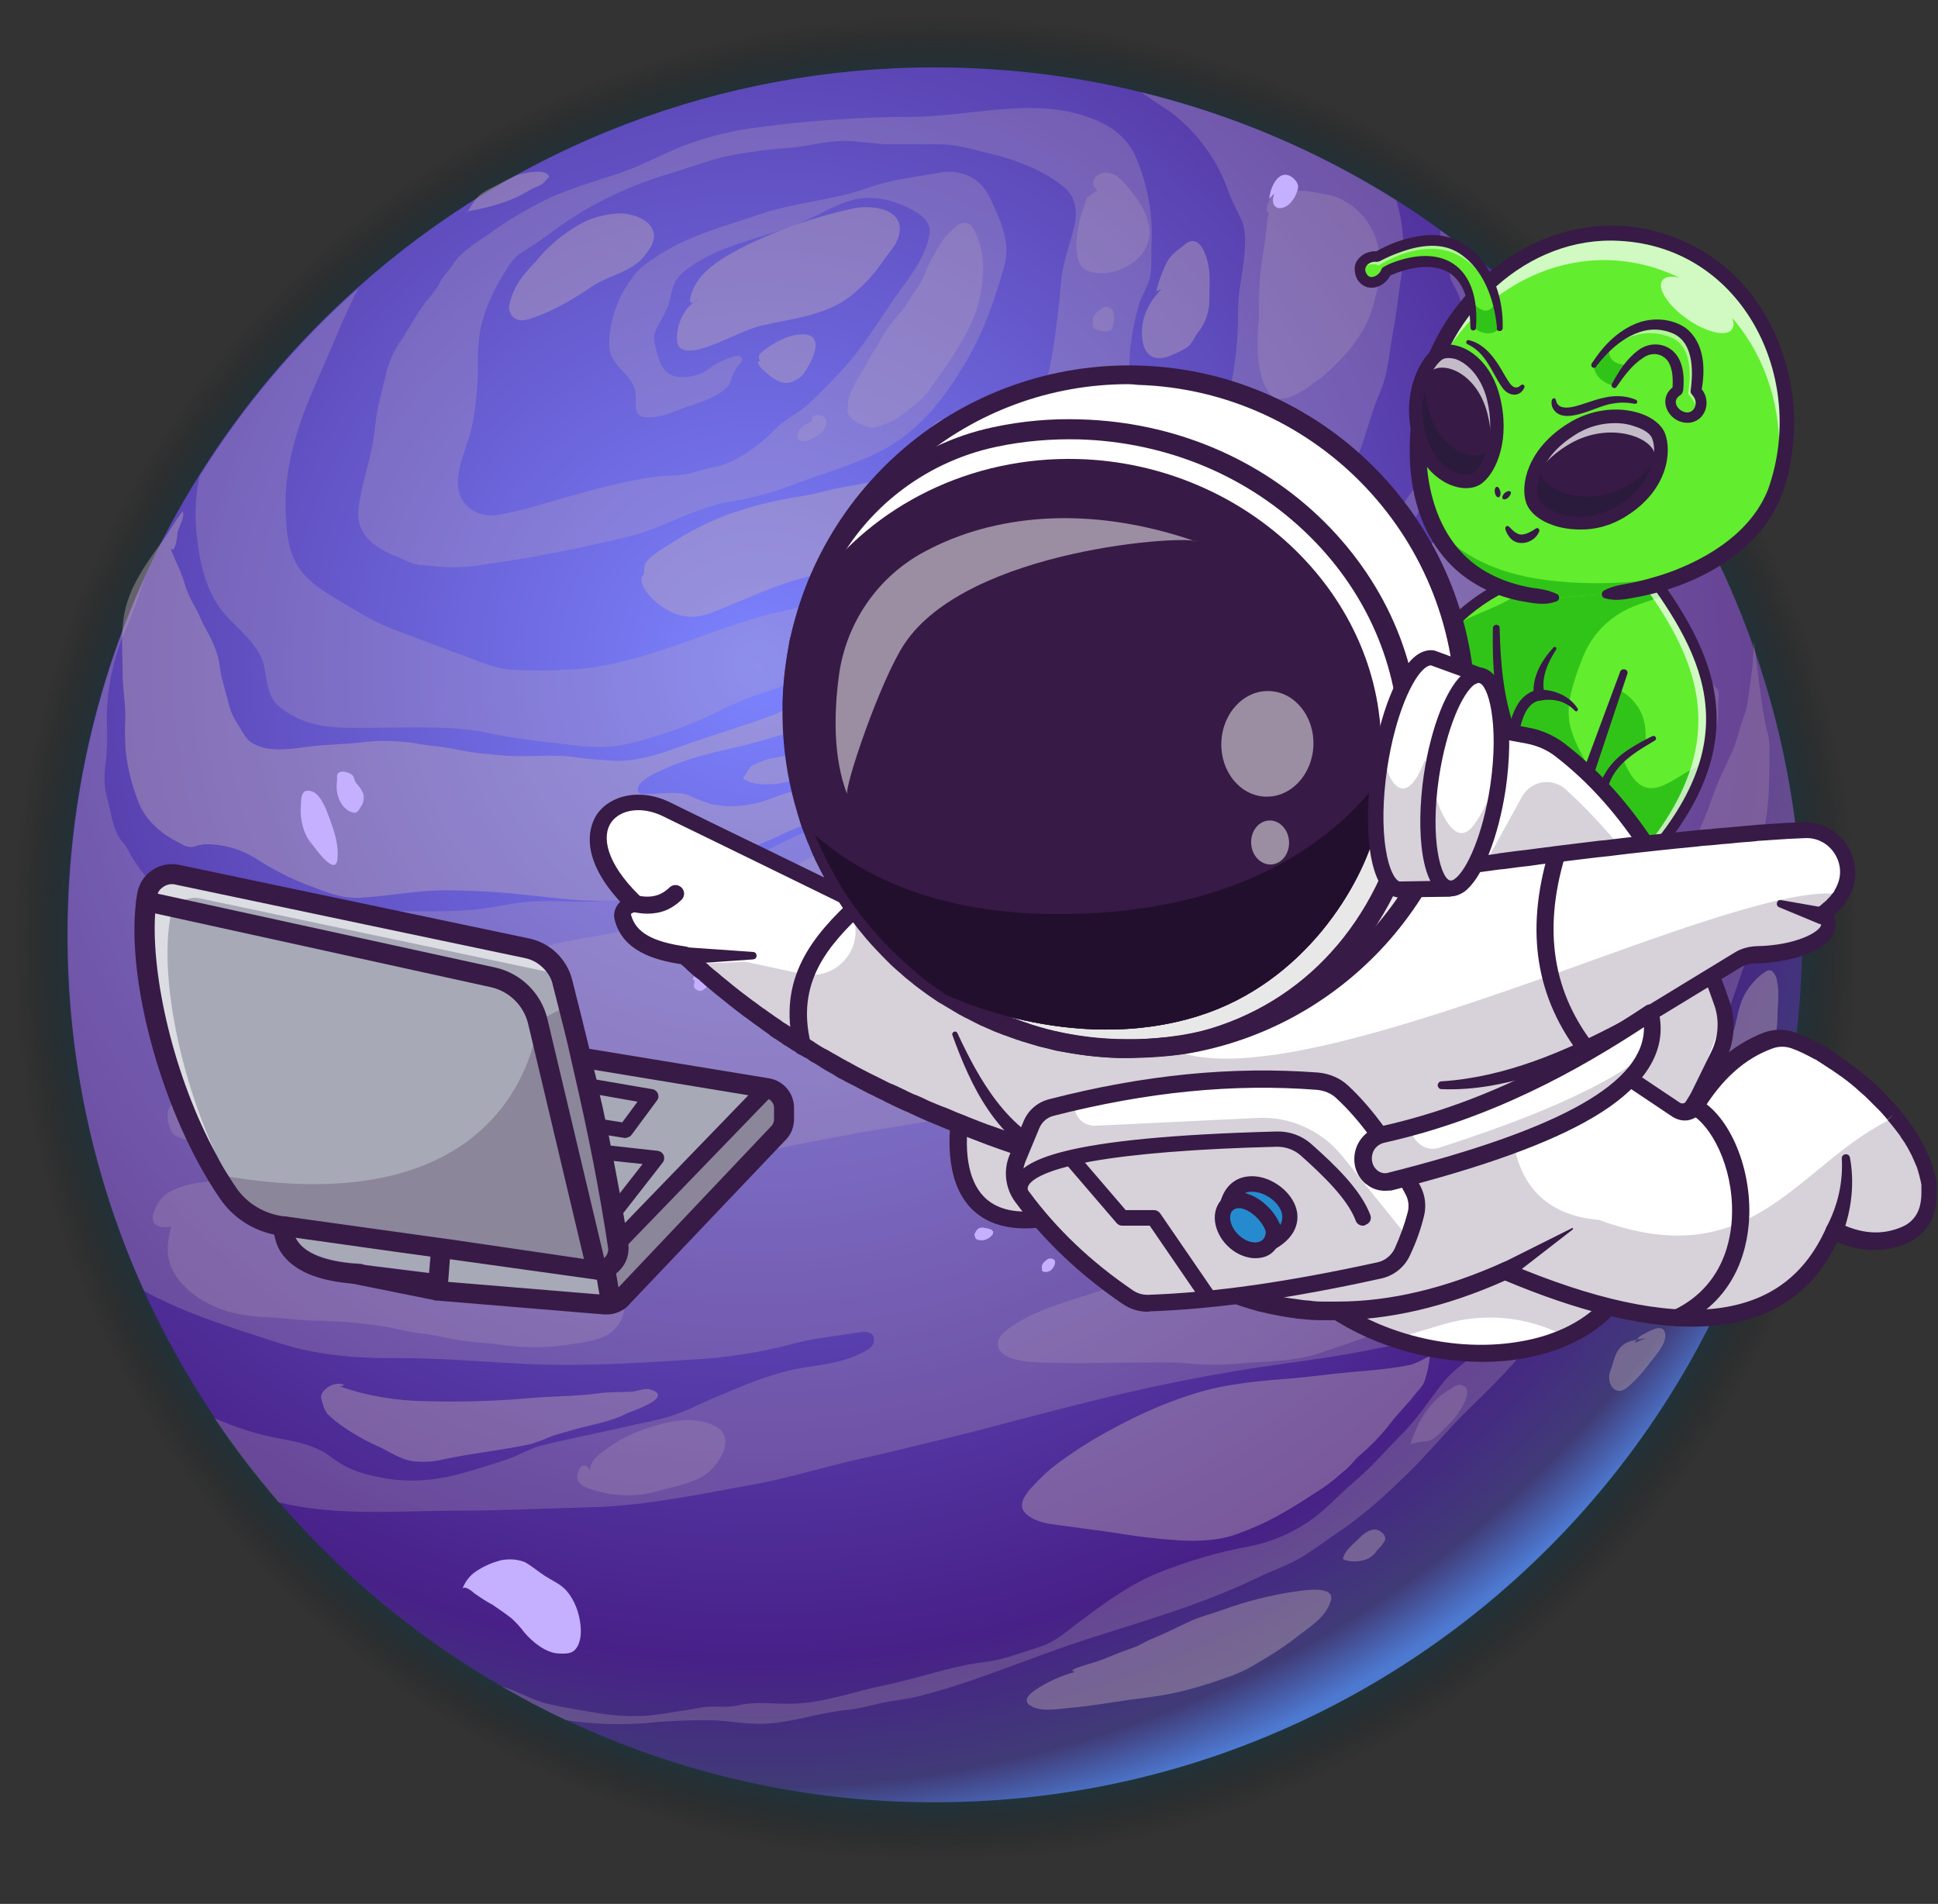 <?xml version="1.0" encoding="utf-8"?>
<!-- Generator: Adobe Illustrator 27.1.0, SVG Export Plug-In . SVG Version: 6.00 Build 0)  -->
<svg version="1.1" id="Layer_2_00000109751538703133053340000008534287139670352560_"
	 xmlns="http://www.w3.org/2000/svg" xmlns:xlink="http://www.w3.org/1999/xlink" x="0px" y="0px" viewBox="0 0 572.1 562"
	 style="enable-background:new 0 0 572.1 562;" xml:space="preserve">
<rect x="0" y="0" width="572.1" height="562" fill="#333333" stroke="none"/>
<style type="text/css">
	.st0{clip-path:url(#SVGID_00000013874265862640007480000006327511808272372653_);}
	.st1{fill-rule:evenodd;clip-rule:evenodd;fill:url(#SVGID_00000158003929104991931370000005157453731245006219_);}
	.st2{fill-rule:evenodd;clip-rule:evenodd;fill:url(#SVGID_00000115484582239630577190000011196515271857062281_);}
	.st3{opacity:0.5;}
	.st4{fill-rule:evenodd;clip-rule:evenodd;fill:#C4B0B8;}
	.st5{opacity:0.63;}
	.st6{opacity:0.47;}
	.st7{fill-rule:evenodd;clip-rule:evenodd;fill:#C4B0FF;}
	.st8{fill:#A7A9B7;}
	.st9{fill:#371A45;}
	.st10{opacity:0.6;}
	.st11{fill:#FFFFFF;}
	.st12{opacity:0.25;}
	.st13{fill:#62ED2E;}
	.st14{fill:#31C418;}
	.st15{opacity:0.7;}
	.st16{opacity:0.35;}
	.st17{fill:#111A28;}
	.st18{opacity:0.2;}
	.st19{fill:#22A7F0;}
	.st20{fill:#E8E8E8;}
	.st21{fill:#220F2D;}
</style>
<g>
	<defs>
		<rect id="SVGID_1_" width="552" height="562"/>
	</defs>
	<clipPath id="SVGID_00000000925859820999445340000006394131835705087149_">
		<use xlink:href="#SVGID_1_"  style="overflow:visible;"/>
	</clipPath>
	<g style="clip-path:url(#SVGID_00000000925859820999445340000006394131835705087149_);">
		
			<radialGradient id="SVGID_00000016798352827534076900000010462731315099408566_" cx="-491.021" cy="-30.057" r="1" gradientTransform="matrix(276.01 0 0 275.97 135803.516 8571.835)" gradientUnits="userSpaceOnUse">
			<stop  offset="0.81" style="stop-color:#008BC4"/>
			<stop  offset="0.98" style="stop-color:#000000;stop-opacity:0"/>
		</radialGradient>
		<path style="fill-rule:evenodd;clip-rule:evenodd;fill:url(#SVGID_00000016798352827534076900000010462731315099408566_);" d="
			M552,276c0,152.4-123.6,276-276,276c-40.6,0-80.6-8.9-117.3-26.1c-7-3.3-13.9-6.9-20.6-10.8c-26.7-15.4-50.7-35.3-70.8-58.6
			c-7.3-8.5-14.2-17.4-20.4-26.7c-8.5-12.7-16-26.1-22.3-40.1C8.3,354,0,315.2,0,276C0,236.7,8.4,197.9,24.6,162.1
			c5-11.1,10.8-21.8,17.2-32.1c13.9-22.3,30.9-42.4,50.5-59.9C142.8,24.9,208.2-0.1,276,0c22.1,0,44,2.6,65.5,7.8
			c28.8,7,56.3,18.6,81.3,34.4c4.8,3,9.5,6.2,14.1,9.5c3.9,2.8,7.6,5.6,11.3,8.6c18.1,14.4,34.3,31.1,48.3,49.6
			c29.8,39.4,48.4,86.2,53.8,135.4C551.4,255.6,552,265.8,552,276L552,276z"/>
		
			<radialGradient id="SVGID_00000085248376401606122960000018336986086801604247_" cx="-491.407" cy="-30.387" r="1" gradientTransform="matrix(352.05 0 0 352 173222.219 10892)" gradientUnits="userSpaceOnUse">
			<stop  offset="0" style="stop-color:#7C83FF"/>
			<stop  offset="0.84" style="stop-color:#482088"/>
			<stop  offset="0.95" style="stop-color:#403B77"/>
			<stop  offset="1" style="stop-color:#4D79D1"/>
		</radialGradient>
		<path style="fill-rule:evenodd;clip-rule:evenodd;fill:url(#SVGID_00000085248376401606122960000018336986086801604247_);" d="
			M532,276c0,141.4-114.7,256-256,256c-37.6,0.1-74.8-8.2-108.9-24.3c-6.5-3-12.9-6.4-19.1-10c-24.8-14.3-47-32.7-65.7-54.4
			c-6.8-7.9-13.1-16.1-18.9-24.8c-7.9-11.8-14.9-24.2-20.8-37.2c-15-33.1-22.7-69.1-22.7-105.4c0-36.4,7.7-72.5,22.8-105.6
			c4.7-10.3,10-20.3,16-29.8c12.9-20.7,28.7-39.4,46.9-55.6c46.8-41.9,107.5-65.1,170.4-65c20.5,0,40.9,2.4,60.8,7.3
			c26.7,6.5,52.2,17.3,75.4,31.9c4.5,2.8,8.9,5.8,13.1,8.9c3.6,2.6,7.1,5.3,10.5,8c16.8,13.4,31.8,28.9,44.8,46.1
			c27.6,36.6,44.9,80,49.9,125.6C531.5,257.1,532,266.5,532,276L532,276z"/>
		<g class="st3">
			<g class="st3">
				<path class="st4" d="M530.5,247.6c-0.9,1.6-1.7,3.4-2.3,5.1c-1,2.6-2.2,5-3.6,7.3c-1.5,3-2.8,6.2-4,9.3
					c-3,6.9-5.2,14.4-7.7,21.5c-2.8,7.9-5.4,15.8-8.7,23.5c-1.5,3.5-3.7,6.6-5.3,10c-1.5,3.4-3.1,6.7-4.9,10
					c-4.7,8-8.9,16.2-13.8,24.1c-8.9,14.2-19.6,26.8-29.9,39.9c-5.3,6.6-11.4,12.4-17.4,18.3c-6.8,6.7-12.7,14.2-19.8,20.7
					c-5.4,5.3-11.1,10.2-17.3,14.5c-3.5,2.3-6.9,4.9-10.5,7.2c-4.5,2.9-9.8,4.6-14.7,7c-16,7.7-33.2,12.5-50.1,18
					c-16.5,5.3-32.5,12.5-49.3,16.7c-3.5,0.9-7,1.2-10.5,1.9c-3.8,0.8-7.4,1.9-11.3,2.2c-7.8,0.9-15.2,3.5-23.1,4
					c-5.5,0.3-10.5-0.8-15.9-1c-6.9-0.1-13.7,0.2-20.5,0.9c-7.6,0.5-15.2,0.2-22.7-0.9c-6.5-3-12.9-6.4-19.1-10l0.7,0.2
					c4.5,1.4,8.6,4,13.1,5c4.8,1.1,9.8,1.9,14.7,2.7c6.5,1.1,13.1,1.2,19.6,0.1c3.5-0.6,7-1,10.4-1.7c3.8-0.8,7.6,0.2,11.3-0.7
					c5.3-1.3,11-0.3,16.4-0.5c9.2-0.3,18.2-3.7,27.1-5.5c9.9-2,19.2-5.6,29.3-6.8c5.7-0.7,10.2-2.6,15.7-4.3c4.7-1.4,7.6-4,11.5-7
					c7.5-5.6,15-11.3,23.7-14.9c8.7-3.5,17.8-6.2,27-7.9c8-1.5,15.4-5.1,21.6-10.3c2.6-2.3,5-4.7,7.5-7c3.2-2.7,6.3-5.5,9.2-8.6
					c3.2-3.6,6.8-6.9,9.9-10.5c3.5-4,6.3-8.5,9.7-12.6c5.5-6.4,13.8-9.8,19.2-16.3c1.1-1.3,1.9-3,3.1-4.3c1.2-1.3,2.5-2.1,3.3-3.8
					c0.9-2.1,3.1-7.1,1.9-9.5c-2.4-4.9-15.2,7.6-17.2,9.6c-3.2,3-5.8,6-9.6,8.2c-2.2,1.4-4.6,2.6-7,3.7c-4.1,1.7-8.8,1.9-13.1,2.8
					c-11.9,2.6-24.1,4-36.1,5.8c-16.3,2.5-32.8,5.9-48.9,9.9c-15,3.7-29.9,7.9-44.9,11.5c-8,1.9-16,4-24,5.7
					c-9.8,2.2-19.4,5.2-29.2,7.1c-16.2,2.9-32.5,6.5-49,7c-13,0.3-25.8,1-38.8,1c-17.5,0-36.2,1.8-53.3-2.3c-0.2,0-0.4-0.1-0.7-0.2
					c-6.8-7.9-13.1-16.1-18.9-24.8c6.3,2.8,12.8,4.9,19.6,6.1c4.9,0.9,10.1,2,14.2,4.9c2.5,2,5.4,3.7,8.5,4.8
					c11.2,3.6,21.1,3.4,32.2,0.1c4.2-1.2,8.3-2.5,12.4-3.9c3-1,5.8-2.8,8.9-3.7c8.6-2.2,17.6-3.9,26.3-5.9c4.1-1,8.5-1.7,12.6-3
					c4.6-1.4,8.9-3.8,13.3-5.6c8.4-3.5,16.3-7,25.3-8.6c5.7-0.9,12.3-1.6,17.5-4.3c1.7-0.8,4.2-2,3.9-4.3c-0.3-2.8-3.9-2-6-1.7
					c-5.8,1-11.8,1.5-17.6,3.1c-10.2,2.7-20.7,4.3-31.3,4.8c-15.9,1-32.1,2-48,1.2c-12.6-0.6-25.4-1.8-38-1.7
					c-12.2,0.1-24.2-0.9-35.8-4.8c-13.1-4.3-26.5-8.3-38.7-15C27.6,348.3,19.9,312.3,20,276c0-36.4,7.7-72.5,22.8-105.6
					c-1.7,4.7-3.1,9.5-5.1,14c-4,8.7-6.1,18.1-6.2,27.7c0.2,3.7,0.2,7.5-0.1,11.2c-0.6,4.7-1,7.8,0.3,12.6c1,3.5,1.3,6.9,2.9,10.3
					c0.5,1.1,1.2,2,2,2.8c0.8,1.1,1.4,2.2,2,3.4c2.1,3.4,5,7.9,8.6,9.9c2.4,1.2,4.9,2.1,7.5,2.8c3,0.9,4.2,1.2,7.2,0.1
					c2.4-1,5-1.6,7.6-2c1.4,0.2,2.8,0.5,4.2,0.9c1.8,0.3,3.6,0.1,5.4,0.5c7.5,1.6,14.9,3.4,22.6,3.4c6.1-0.1,12,1,18.2,1
					c7.4,0,14.7,0.2,22-0.7c4.9-0.6,10.2-1.9,15.2-2.2s10.2,0.1,15.2,0.1c17.5-0.3,35.6-4.5,50.8-13.3c8.1-4.8,16.8-8.5,25.9-11.1
					c11.7-3.4,23.6-6.7,35.6-8.9c11.1-2.1,21.9-5.6,32.2-10.4c4.5-2.1,8.9-4.7,13-7.6c3.8-2.6,7.9-4.5,11.5-7.2
					c10.5-7.8,19.8-16.9,29-26.2c5.3-5.3,10.6-10.5,16.1-15.6c4.5-4.1,9.4-6,15.2-7.4c9.3-2.2,14.5-12.7,19.5-20.2
					c6.3-9.4,11.6-20.3,11.9-31.9c0.1-4.8-0.2-9.6-1.1-14.3c-0.3-2.1-0.9-4.2-1.8-6.1c-0.7-1.2-1.4-2.5-1.9-3.8
					c-0.3-1.1-0.3-2.3-0.5-3.3s-0.8-2-1-2.9c-0.5-2.2-1.6-5.2-1.5-7.6V68c3.6,2.6,7.1,5.3,10.5,8c0.1,1,0,2-0.1,3
					c-0.2,1.2-0.6,2.2-0.9,3.4c-0.3,1.8-1,2.8-0.9,4.7c-0.1,1.9,0.1,3.9,0.5,5.8c1.2,4.7,4.3,9.2,4.3,14.2
					c-0.1,5.1-1.3,10.1-3.3,14.8c-1.8,4.5-3.8,8.7-5.9,13c-1.4,2.9-3.1,5.6-5,8.1c-2,2.3-3.7,4.8-5.3,7.4c-1.1,2.1-2.1,4.2-3.1,6.4
					c-1.7,3.9-4.3,6-7.3,9c-6.2,6-13.9,10.8-20.5,16.5c-5.5,4.5-10.4,9.6-14.7,15.2c-1.9,2.6-11.5,10.1-8.9,14.1
					c1.2,1.7,4.8,1.2,6.5,1.2c3.8,0,7.5-0.9,11-2.4c9.4-4.3,18.7-9.3,28.6-12.2c4.4-1.3,9.2-2,13.4-3.9c5.1-2.4,10-5.1,14.7-8.1
					c3.7-2.3,6-5.3,8.7-8.6c1.6-1.9,3.8-2.9,5.5-4.7c2-2,3.3-4.4,5.6-6.2c5.5-4.4,10.4-9.6,14.4-15.5c3.7-5.3,5-11.9,6.6-17.9
					c0.5-1.5,0.9-3.1,1-4.8c0.1-2,0-4.1,0-6.2V122C508.3,158.6,525.5,202,530.5,247.6L530.5,247.6z"/>
			</g>
			<g class="st3">
				<path class="st4" d="M413.8,80.8c-1,5.8-1.5,11.5-2.6,17.3c-1.1,5.8-1.4,12.2-3.8,17.6c-4,9.2-5.2,19.5-11.4,27.6
					c-2.6,3.5-4.7,7.2-8.1,10.1c-1.3,0.9-2.6,1.6-4.1,2.2c-1.3,0.9-2.7,2.2-4,3.1c-6.7,4.9-13.8,9.9-19.8,15.8
					c-6.4,6.3-12.4,12.4-20,17.3c-2.3,1.5-4.6,2.5-7,3.8c-1.8,1.2-3.7,2.3-5.6,3.2c-2.4,0.7-4.6,1.8-6.7,3.2
					c-1.8,1.4-3.8,2.5-5.9,3.4c-3.6,1.4-7.1,3.1-10.7,4.5c-1.7,0.7-3.4,1.1-5.1,1.6c-4.8,1.8-8.3,1.7-14.5,2.1
					c-2-0.9-0.3-0.9,1.3-1.6c1-0.4,1.9-1.1,2.6-2c1.3-1.4,2.8-2.8,4.4-3.9c2.7-2,6.3-2.9,9.2-4.7c3.7-2.3,7.4-5.2,11-7.7
					c3.1-2.1,5.4-5.4,7.9-8.1c2.7-2.9,6-5.4,9-8.1c3.5-3.1,6.4-6.6,10-9.6c3.6-3.1,6.6-6.9,8.8-11.1c1-1.8,2.6-3.1,3.6-5
					c1.1-1.7,2-3.4,2.9-5.2c0.9-2.1,2-4.1,2.9-6.2c1-2.4,1-5.3,1.5-7.8c1.6-7.5,3.1-15.1,4.5-22.7c1-6.4,1.5-12.9,1.4-19.5
					c0.2-6.2,2-12.2,2-18.4c0.2-2.3-0.1-4.6-0.9-6.8c-1.3-2.9-2.8-5.5-3.9-8.5c-3.2-9.4-9.2-17.6-17.1-23.6c-1.2-0.9-5-3.2-8.8-5.9
					c26.7,6.5,52.2,17.3,75.4,31.9C414.3,66.2,414.8,73.6,413.8,80.8L413.8,80.8z"/>
			</g>
			<g class="st3">
				<path class="st4" d="M339.6,81.2c-0.5,3.2-2.5,5.7-3.4,8.8c-1,3.5-1.8,7.1-2.3,10.7c-0.8,5.5-0.3,10.9-0.9,16.5
					c-1.4,10.4-4.5,20.6-9.2,30c-4.6,9.4-12.5,17.1-21.1,22.9c-8.9,6.1-18.8,10.7-28.5,15.2c-5.5,2.5-11.4,3.6-17,5.7
					c-4.8,1.8-9.4,3.8-14.1,5.6s-9,5-13.6,6.5c-2.9,0.9-5.8,1.9-8.7,3c-5,1.8-9.5,4.4-14.4,6.5c-6.9,3-14,5.3-21.2,7
					c-7.2,1.7-14.2,0.6-21.4-0.3c-6.1-0.6-12.1-1.4-18.1-2.6c-10.9-2.6-22.8-1.9-33.9-1.9c-8.5,0-18.3,0.8-25.8-3.8
					c-2.2-1.3-4.5-2.7-5.7-5c-1.5-2.8-1.7-6.3-2.3-9.3c-1.3-6.2-7.2-10.4-11.3-15c-5.3-6-7.3-13.5-8.3-21.2
					c-1-6.6-0.9-13.4,0.5-19.9c12.9-20.7,28.7-39.3,46.9-55.5c-4.3,8.1-7.5,16.8-11.3,25.2c-5.7,12.6-10.7,26.3-10.2,40.3
					c0.2,5.5,0.6,11.7,3.6,16.5c2.3,3.7,6,6.4,9.6,8.6c5.9,3.5,11.9,7.5,18.2,9.9c7.2,2.8,14.4,5.4,21.6,8.1
					c4.2,1.6,8.2,3.4,12.7,3.9c5.6,0.4,11.1,0.5,16.7,0.1c19.7-0.5,37.9-9.8,56.4-15.3c6-1.8,12.1-2.6,18-4.6
					c3.5-1.3,7-2.9,10.2-4.7c8.2-4.3,17.2-7.5,25-12.8c7.7-5.4,14.7-11.7,20.7-18.9c4.6-5.5,6.7-11,8.9-17.8
					c4.4-13.3,6.1-26.2,7.3-40.1c0.5-5.9,2.6-11.2,4-16.9c0.9-3.8,0.4-8.2-2.6-10.9c-6.1-5.4-15.1-8.7-22.9-10.5
					c-4.7-1.1-9.2-2.6-14.2-2.6h-14.4c-4.8,0-9.1-1-13.8-1c-5.5,0-10.5,1.5-15.9,2c-5.6,0.4-11.3,1.1-16.8,2.1
					c-6.6,1.2-13,3.8-19.4,5.7c-12.8,3.8-24.8,9.8-35.4,17.9c-2.6,2-5.5,3.7-8.2,5.5c-2.4,1.6-3.3,3.5-4.8,5.9
					c-3.1,4.8-5.4,10.1-6.8,15.6c-0.8,4-1.1,8.1-0.9,12.2c-0.1,5.5-0.6,11.1-1.6,16.5c-1.3,7.7-8.7,19.1-0.6,25.2
					c1.1,0.8,2.4,1.4,3.8,1.7s2.8,0.4,4.1,0.1c4.1-0.7,8.2-1.6,12.3-2.9c11.3-3.2,23.1-6.9,34.7-8.4c3.6-0.4,6.9-0.2,10.4-1.1
					c2.2-0.6,4.3-1.3,6.5-1.7c5.1-0.9,10.2-4.3,14.3-7.6c1.9-1.5,3.4-3.4,5.3-5c2.6-2.1,5.6-3.5,8.1-5.8c3.5-3.2,6.9-6.7,10.1-10.2
					c6.7-7.1,11.6-15.9,17.3-23.7c3.6-4.9,7.6-10.3,8.6-16.5c0.8-4.7-5-7.3-8.6-8.8c-3.9-1.6-8.1-2.2-12.2-1.7
					c-5.8,1-11,4.5-16.4,6.8c-11.8,5.2-24.9,6.4-35.2,14.7c-3.7,3-3.5,5.8-4.7,10c-0.8,2-1.8,3.9-2.9,5.7c-1.5,2.9-1.7,3.6-0.9,6.6
					c0.8,3,1.5,7,4.9,8.4c3,1.2,7.8,0.2,10.3-1.5c1.4-1.1,3-2.1,4.7-2.9c1.1-0.4,3.8-1.7,4.8-1.3c1.9,0.7,0.5,1.9-0.3,2.9
					c-0.7,0.9-1.2,1.9-1.7,2.9c-0.2,1-0.6,2-1.1,2.9c-3,3.4-9,5.2-13.2,6.6c-3.6,1.3-6.4,2.8-10.4,2.8c-5.4,0-3.2-3.9-4-7.9
					c-1.1-5-6.8-6.9-7.5-12.1c-0.6-5.2,1-10.9,3.1-15.5c1-1.9,2.1-3.7,3.4-5.5c2-3,4.9-4.8,8-6.9c9-5.9,20.1-8.7,30.3-12.2
					c10.2-3.4,21.2-4,31.3-7.6c6.8-2.5,14.1-3.2,21.1-4.5c6.5-1.2,12.2,1.4,15,7.3c2.9,6.3,6.3,13.1,4.3,20.1
					c-2.7,9.6-5.9,19.1-11,27.8c-6.2,10.7-13.8,20.8-25,26.7c-7.9,4.2-16.5,6.5-24.9,9.6c-6.3,2.5-12.9,4.4-19.6,5.5
					c-10.4,1.6-20,7.8-30.2,10.3c-14.1,3.5-28.3,6.3-42.6,8.3c-5,0.9-10.2,1.1-15.3,0.5c-2.4-0.3-4.6-0.1-6.9-1.1
					c-1.6-0.7-3.3-1.5-4.9-2.1c-5.6-2.4-11-6.4-10.3-13.2c0.6-6.4,2.9-12.8,4.1-19c0.8-4.2,0.9-8.2,1.9-12.4
					c0.8-3.2,1.5-6.4,2.3-9.5c0.7-2.7,1.8-5.4,3.3-7.8c3-4.2,5.3-9,8.4-13c1.3-1.4,2.5-3,3.6-4.7c0.7-1.5,1.6-2.9,2.8-4.2
					c1.2-1.3,2-3,3.3-4.4c2.5-2.3,5.2-4.3,8.1-6.1c6.1-4.5,12.7-8.4,19.6-11.6c6.8-2.9,13.8-4.9,20.7-7.2c6.2-2.2,12-5.5,18.2-7.9
					c7-2.6,14.3-4.4,21.7-5.3c14.8-2,29.6-3,44.6-3.1c18.7,0.1,39.4-7,57.1,1.9c4.5,2.1,8.1,5.8,10,10.4c3.1,7.5,4.7,15.6,4.5,23.7
					C339.7,74.3,340.1,77.8,339.6,81.2L339.6,81.2z"/>
			</g>
		</g>
		<g class="st5">
			<g class="st5">
				<path class="st4" d="M50.2,161.6c1.3,3.4,3,6.5,4.1,10c0.7,2.5,1.7,4.9,3,7.1c1.4,2.3,2.2,4.9,3.6,7.2c1.5,2.6,2.7,5.3,3.5,8.2
					c0.5,2.1,0.6,4.3,1.2,6.5c0.7,2.7,1.5,5.5,2.2,8.2c0.5,1.7,1.3,3.3,2.3,4.8c1,1.6,2.2,4.1,3.7,5.3c5.1,3.6,12.3,2.1,18.1,1.4
					c5.3-0.6,10.7-0.6,16-1.3c2.8-0.3,5.6-0.4,8.4-0.2c2.7,0.1,5.4,0.4,8,0.9c2.3,0.4,4.5,0.5,6.8,0.9c3.3,0.5,6.6,1.3,9.9,1.7
					c3.7,0.3,7.5,0.8,11.2,0.9c5.3,0.1,10.7-0.4,16,0.1c4.6,0.7,9.3,1.1,13.9,1.3c6.1,0,12.1-1.8,17.8-3.9
					c9.4-3.4,19.1-6.2,28.5-9.7c3.4-1.5,6.7-3.2,9.8-5.3c2.9-1.7,6-2.8,8.8-4.6c5.3-3.3,11.1-5.5,17.1-6.8
					c5.9-1.3,11.7-3.5,17.5-4.9c4-0.9,7.7-2.9,11.6-3.4c-0.7,3.1-7.5,4.2-9.9,5.1c-5.6,2-11.6,3.1-17,5.5c-3.5,1.6-6,4.6-8.8,7.2
					c-2.6,2.4-4.5,4.8-7.4,6.8c-2.9,2-6.1,3.3-9.6,3.9c-7.6,1.5-15,4.2-22.5,5.9c-7.6,1.7-14.9,3.4-21.9,6.6
					c-1.9,0.9-7.6,3.1-7.8,5.9c-0.2,2.2,2.5,1.4,4.1,1.4c3.4,0,7.8-0.8,11,0.5c2.3,1.1,4.6,2,7.1,2.7c5.8,1,11.7,0.4,17.1-1.8
					c7.2-2.8,15.2-4.3,22.8-5.7c5.3-1,10.4-2.5,15.7-3.6c4-0.7,8.1-1.2,12.2-1.4c6-0.6,11.9-1.2,17.9-2.2c4.7-0.8,9.9-1.3,14.2-3.4
					c3.6-1.8,7.8-2.9,11-5.4c0.8-0.7,5.6-4.8,6.8-3.9c2.3,2-10.9,9.6-11.9,10.2c-4.3,2.7-8.8,5-13.6,6.7c-6,2.5-12.2,3.5-18.5,5.1
					c-7.2,1.8-14.3,3.3-21.5,5.1c-7.1,1.8-14.5,2.7-21.6,5.1c-3.6,1.1-7.1,2.5-10.5,4.1c-3.1,1.6-6.4,2.6-9.4,4.3
					c-6.6,3.5-12.8,8.5-19.9,10.8c-6.2,2.1-12.6,3.6-19.1,4.2c-8.6,0.7-17.1-0.5-25.6-1.4c-8.7-1-17.4-1.5-26.1-1.5
					c-8.1,0.1-16.1,1.8-24.2,2.2c-5.6,0.3-10-1.7-15.1-3.6c-5.6-2.1-10.9-4.9-15.9-8.1c-4.5-2.8-9.7-4.2-15-4.1
					c-1.1,0.2-2.2,0.4-3.3,0.8c-1.3,0.1-2.6-0.2-3.6-1c-4.8-2.2-9.5-5.9-11.9-10.8c-2.3-5.3-3.8-10.9-4.4-16.6
					c-0.2-3.3-0.3-6.6-0.1-9.9c0-4.4-0.8-8.7-0.8-13.1c0-6.9-0.8-14.3,1.4-21c2-6.3,6.2-12.2,10.1-17.5c2.2-3,4-6.3,6.2-9.2
					c0.8,1.6-1.1,4.6-1.5,6.2C52.3,159.6,51.4,163.9,50.2,161.6L50.2,161.6z"/>
			</g>
			<g class="st5">
				<path class="st4" d="M375.7,199.4c-2,2.6-5.7,6-6.3,9.5s3.2,2.9,5.7,2.5c5.3-0.8,10.8-1.3,15.8-3.4c3-1.2,5.7-2.9,8.7-4.2
					c2.5-1,5.1-1.4,7.5-2.4c5.8-2.5,12.1-3.8,17.9-6.4c5.1-2.6,9.7-5.9,13.6-10c2.9-2.7,5.6-4.9,7.5-8.4c1.4-2.6,3.1-5.1,4.3-7.9
					c1.5-3.7,2.4-7.6,2.8-11.5c0.3-2.1,0.3-4.2,0.1-6.3c-0.7-4.8-5.5-5.3-9.6-4.7c-5,0.7-9.1,3.6-12.9,6.9
					c-3.7,3.2-6.6,6.8-10.7,9.2c-4.5,2.7-8.9,5.5-13.2,8.5c-2.3,1.5-4.5,3.2-6.5,5.1c-1.6,1.7-3.2,3.5-5,5c-1.8,1.5-3.8,2.9-5.8,4.1
					c-1.6,1-3.2,2.5-4.9,3.4c-2.2,1.1-4.2,2.6-6,4.3c-1.3,1.1-2.4,2.4-3.3,3.8C374.3,199,374.6,202.2,375.7,199.4L375.7,199.4z"/>
			</g>
			<g class="st5">
				<path class="st4" d="M434.2,129.5c0.9-2.7,1.5-3.7,4-5c1.6-0.8,2.6-1,3.8,0.7c2,3.3,0.6,7.4-0.8,10.6c-1,2.4-4.7,4.7-6.5,1.8
					c-1.2-2-1.1-7.9,1.6-8.7L434.2,129.5L434.2,129.5z"/>
			</g>
			<g class="st5">
				<path class="st4" d="M220.1,228.7c1.3-2.4,1.6-2.7,3.9-3.6c1.5-0.7,3.1-1.2,4.7-1.4c2-0.2,4.2-1.3,6.3-0.6
					c3.1,1.1,2.5,3.9,0.4,5.8c-0.8,0.9-1.9,1.6-3.1,1.9c-1.6,0.4-3.3,0.7-5,0.7c-2.9,0-5.3,0.1-7.8-1.6c-0.1-0.3,0-0.5,0.1-0.8
					C219.7,229,219.9,228.8,220.1,228.7L220.1,228.7L220.1,228.7z"/>
			</g>
			<g class="st5">
				<path class="st4" d="M100.2,409.2c8.2,2.9,16.8,4.3,25.5,4.4c10.3,0.3,20.5,0,30.7-0.9c6.8-0.6,13.6-0.5,20.3-1.4
					c3.3-0.5,6.4-0.3,9.7-0.5c1.9-0.1,3.9-1.2,5.7-0.6c7.1,2.2-5.5,6.3-7,7c-5.1,2.6-10.9,3.4-16.4,5c-2.1,0.6-4.3,1.2-6.3,1.9
					c-1.9,0.9-3.9,1.6-5.9,2.2c-8.4,1.8-16.8,2.6-25.2,4.4c-3.1,0.8-6.4,1-9.7,0.6c-3.3-0.6-6.5-2.6-9.4-4.1
					c-3.7-1.6-7.3-3.6-10.7-5.9c-1.7-1.2-3.4-2.5-4.9-4c-0.6-0.9-1.1-1.9-1.3-2.9c-0.8-2.2-0.8-3,1.1-4.6c0.7-0.6,1.5-1,2.4-1.2
					s1.8-0.2,2.7,0.1C101.5,408.9,101.6,409.1,100.2,409.2z"/>
			</g>
			<g class="st5">
				<path class="st4" d="M317.4,493.5c-4.3,1.2-8.3,3-12,5.5c-1.6,1.1-3.6,3.1-1.2,4.5c3.2,2,8.4,0.9,11.9,0.6
					c6-0.5,11.9-1.6,17.8-2.4c4-0.5,8-1,12-1.8c5.2-1.1,10.3-2.6,15.3-4.4c3.7-1.2,7.2-2.8,10.5-4.9c3.5-2,6.9-4.2,10.1-6.6
					c4.1-3.4,9.5-6.1,11.1-11.6c1.3-4.6-8.6-2.9-10.5-2.6c-7.3,1-14.5,2.9-21.5,5.4c-3,1.1-6.2,1.9-9.2,3.2c-4,1.8-7.7,3.8-11.8,5.4
					c-1.9,0.8-3.6,2-5.5,2.6c-1.7,0.6-3.4,1.2-5.1,1.9c-1.7,0.7-3.8,1.6-5.7,2.2C319.1,491.9,314.7,493.1,317.4,493.5L317.4,493.5z"
					/>
			</g>
			<g class="st5">
				<path class="st4" d="M396.4,460.1c0.8-2.5,2.3-3.6,4.2-5.4c1.4-1.4,2.8-2.9,4.9-3.2c1.5-0.2,4,1.5,3.3,3.3
					c-0.6,1-1.3,1.9-2.1,2.6c-0.7,1.1-1.6,2-2.7,2.6c-2.2,1-4.7,1.2-7,0.5L396.4,460.1L396.4,460.1z"/>
			</g>
			<g class="st5">
				<path class="st4" d="M422.1,400.2c-1.7,1-3.5,1.9-5.4,2.6c-1.4,0.3-2.9,0.6-4.4,0.8c-4.4,0.7-8.9,1-13.3,1.4
					c-5.6,0.5-11.2,1.3-16.9,1.8c-9.9,0.8-20.4,1.6-29.9,4.7c-8,2.5-15.7,5.9-23.1,9.9c-6.5,3.4-12.8,7.4-18.6,11.9
					c-1.9,1.6-3.7,3.3-5.4,5.2c-1.2,1.1-2.2,2.5-3,4c-1,2.4-0.1,4,2,5.3c3.2,2,7.1,2.2,10.8,2.7c5.4,0.8,10.9,1.4,16.3,2.3
					c5.6,0.9,11.2,1.5,16.9,1.9c5.8,0.3,11.9,0.1,17.4-2c3.9-1.4,7.7-3.1,11.4-5.1c3.6-2,7.1-4.1,10.5-6.4c2.5-1.5,4.9-3.2,7.1-5
					c0.9-0.9,1.9-1.6,2.9-2.5c1.5-1.3,2.6-2.9,4.1-4.2c3.4-2.9,6.5-6.1,9.2-9.7c2.1-2.7,4.6-5.1,6.7-7.8c1.2-1.6,2.5-2.5,3.2-4.5
					C421.4,405,421.9,402.6,422.1,400.2L422.1,400.2z"/>
			</g>
			<g class="st5">
				<path class="st4" d="M434,392.1c0.9-1.7,2.2-3.2,3.7-4.4c1.2-1.1,2.8-3.1,4.4-3.6c0.4-0.2,0.9-0.2,1.3-0.1s0.9,0.2,1.2,0.5
					c0.3,0.3,0.5,0.7,0.6,1.2c0.1,0.4,0.2,0.9,0.1,1.3c-0.3,2-2.3,3.6-4,4.4c-2.1,1.1-3.3,0.5-5.5,0.2L434,392.1L434,392.1z"/>
			</g>
			<g class="st5">
				<path class="st4" d="M509.6,321.2c-1.1,0.8-2.1,1.8-3,2.9c-1.3,1.9-2.4,4-4,5.7c-1.5,2-2.9,4-4.1,6.2c-1.6,2.7-3.4,5.3-4.8,8
					c-3.1,6-5.6,12.2-8.4,18.4c-1.4,3.1-2.6,6.2-4,9.2c-1.6,3.2-2.7,6.7-3.4,10.2c-0.4,2.6-1.1,7,2.4,7.4c4.3,0.6,8.6-3.1,11.7-5.5
					c8.1-6.5,15.1-14.4,20.6-23.3c5.5-8.8,10.9-19.3,9.5-29.9c-0.5-4.8-0.4-9.7,0.3-14.5c0.7-5.1,2.2-10.2,2.3-15.4
					c0-3.7,0.7-7.2-0.1-10.9c-0.1-1.2-0.7-2.3-1.5-3.1c-1-0.5-1.6,0-2.5,0.6c-2.6,1.9-4.6,4.3-6,7.2c-1.7,3.5-1.8,7.3-3.2,10.9
					c-0.4,1.3-0.9,2.5-1.4,3.8c-0.5,1-1.2,1.9-1.7,2.9c-0.8,1.8-1.4,3.7-1.8,5.6c-0.3,1.2-0.5,2.3-0.8,3.5c-0.3,0.9-0.7,1.9-0.9,2.9
					C504.8,325.2,505.1,325.9,509.6,321.2L509.6,321.2z"/>
			</g>
			<g class="st5">
				<path class="st4" d="M470.1,384.5c-0.9,0.8-6,5.9-4,7.1c0.5,0.4,2.1,0,2.6-0.2c1-0.5,2-1.2,2.8-2c0.5-0.4,1-0.9,1.2-1.5
					s0.3-1.3,0.2-1.9c0-2.2-1.4-2.2-3.3-1.4L470.1,384.5L470.1,384.5z"/>
			</g>
			<g class="st5">
				<path class="st4" d="M482.5,396.4c1.1-1.5,1.4-2.1,3-2.7c1.1-0.7,2.3-1.2,3.6-1.6c1.6-0.3,2.4,0.4,2.5,2
					c0.2,2.8-3.3,6.5-4.8,8.5c-1.9,2.6-4.1,5-6.6,7.1c-3.6,2.8-6.2-1.7-4.8-5.1c0.8-2,1.1-4.4,2.4-6.2c2-2.8,4.9-2.8,8.1-3.4
					L482.5,396.4L482.5,396.4z"/>
			</g>
			<g class="st5">
				<path class="st4" d="M206.5,88.1c-1.5,0.8-2.8,1.9-3.9,3.3c-1,1.4-1.8,2.9-2.2,4.6c-0.5,1.6-1.1,5.1,0.2,6.5
					c2.3,2.4,8.5-0.2,10.8-1.1c4.4-1.7,8.9-4.2,13.4-5.3c8.6-2,18.1-2.8,25.5-8.1c4.2-3.2,7.8-7,10.7-11.4c1.9-2.7,4.3-4.9,4.6-8.5
					c0.5-7.1-9.5-7.6-14.1-6.5c-10,2.2-19.7,5.5-29,9.8c-5.5,2.6-12.2,6-16.1,10.9c-1,1.4-1.8,2.9-2.3,4.4
					C203.7,88,202.7,91.2,206.5,88.1L206.5,88.1z"/>
			</g>
			<g class="st5">
				<path class="st4" d="M225.1,108.1c-1.2-2.6-1.8-2.9,0.2-4.5c1.6-1.3,3.4-2.4,5.3-3.3c2.2-1.1,4.7-1.7,7.1-1.6
					c5,0.6,2.7,6.2,1.2,8.9c-1,1.7-1.7,3.3-3.3,4.2c-1.9,1.1-3.2,1.6-5.3,0.9c-1.5-0.6-2.8-1.4-3.9-2.5c-0.8-0.8-2.8-2.1-2.6-3.5
					l0.6-0.1L225.1,108.1L225.1,108.1z"/>
			</g>
			<g class="st5">
				<path class="st4" d="M190.1,169.5c0.1-2.4-0.1-2.9,1.4-4.4c2.2-2.2,5.4-3.9,8-5.6c5.9-3.7,12.2-6.7,18.9-8.8
					c5.9-1.9,12-3.3,18.1-4.2c4.6-0.7,8.9-2.2,13.5-2.9c7.1-1,15.8-4.4,21.5,2.3c4.6,5.5-3.9,12.7-7.9,15.6
					c-3.4,2.5-7.3,4.2-11.5,5.1c-4.9,1.2-9.8,2.7-14.7,3.9c-9.1,2.3-17.6,6.6-26.4,10c-6,2.4-10.3,2.1-15.7-1.5
					C192.5,177.1,187.5,172,190.1,169.5L190.1,169.5z"/>
			</g>
			<g class="st5">
				<path class="st4" d="M272.9,128.8c-1.2,2.2-4.1,6.2-0.3,7.6c2.2,0.8,3.7-1,5.3-2.2c1.6-1.2,3.9-2.6,5-4.6
					c0.3-0.4,0.6-0.9,0.7-1.5c0.1-0.5,0.1-1.1-0.1-1.6c-0.2-0.5-0.5-1-0.8-1.4c-0.4-0.4-0.9-0.7-1.4-0.8c-4.5-2-6.6,2.3-9.1,5.3
					L272.9,128.8L272.9,128.8z"/>
			</g>
			<g class="st5">
				<path class="st4" d="M342.9,85.3c-4,4.1-6.3,8.9-5.7,14.7c0.6,5.8,4.5,6.9,9.2,4.6c1.4-0.6,2.8-1.3,4.1-2.1
					c1.3-1,2.1-2.9,3.1-4.3c2.3-2.8,3.5-6.4,3.4-10c0-3.6,0.4-7.4-0.5-10.9c-0.5-1.9-1.3-4.5-3-5.7c-2-1.3-3.5,0.4-5,1.6
					c-1.4,0.9-2.6,2.1-3.6,3.4c-1.6,3-2.8,6.2-3.6,9.4L342.9,85.3L342.9,85.3z"/>
			</g>
			<g class="st5">
				<path class="st4" d="M262.2,208c0.2-2.7,0.1-2.9,2.1-4.4c1.4-1.2,3-2.3,4.5-3.3c3-1.6,6.4-2.7,9.8-3c2.7-0.3,5.5,0.1,7.9,1.3
					c1.5,0.9,1.8,2.6,1.5,4.5c-0.5,2.6-3.1,4.2-5,5.7c-1.9,1.5-4.5,3.5-7,4.1c-2.9,0.9-6,1-9,0.4c-1.8-0.5-5.6-1.2-5.5-3.8
					L262.2,208L262.2,208z"/>
			</g>
			<g class="st5">
				<path class="st4" d="M297.2,183.1c1.8-2.5,2.9-4.7,5.5-6.3c1.2-0.7,4.1-2.9,5.6-2.9c0.6,0.1,1.1,0.4,1.6,0.8s0.7,1,0.9,1.6
					c0.2,1.2-1.1,2.9-1.7,3.9c-1.5,2.3-3.6,4.1-6.1,5.2c-1.1,0.6-2.4,0.7-3.6,0.4c-1.3-0.4-1.8-1.6-2.9-2L297.2,183.1L297.2,183.1z"
					/>
			</g>
			<g class="st5">
				<path class="st4" d="M158,77.4c-3.5,3.5-6.4,7.2-7.5,12.1c-0.3,0.7-0.3,1.5-0.1,2.2c0.2,0.8,0.6,1.4,1.1,1.9
					c1.9,1.7,4.2,0.8,6.4,0c6.1-2.1,11.9-5.7,17.1-9.2c4.9-3.2,11.4-4.1,15.1-8.7c2-2.5,4.1-5.3,2.2-8.6c-1.7-2.8-6-4-9-4.1
					c-4.4,0.1-8.7,1.2-12.5,3.4C165.8,69.3,161.5,73,158,77.4L158,77.4z"/>
			</g>
			<g class="st5">
				<path class="st4" d="M138,62.4c6.8-1.3,12.6-2.7,18.4-6.3c1.2-0.7,2.4-1,3.5-1.7c1.1-0.7,1.3-1.4,2.2-2.2
					c-0.6-2.7-8-1.1-9.7-0.4c-2.3,1-4.6,2.3-6.8,3.4c-1.2,0.5-2.3,1.2-3.4,1.9c-2.2,1.6-3.5,4.5-5,6.7C137.3,63.9,138,62.4,138,62.4
					z"/>
			</g>
		</g>
		<g class="st6">
			<g class="st6">
				<path class="st4" d="M347.8,212.8c-1.9,1.2-4,2.3-6,3.3c-3.4,1.4-6.5,3.3-9.8,4.8c-4,1.7-8.2,2.9-12.3,4.2
					c-5.8,1.9-11.3,4.4-16.5,7.4c-5.3,3.2-10.3,7.9-13,13.5c-1.5,3.2-2.2,7.6-0.3,10.8c1.1,2.1,2.8,3.8,4.9,4.9
					c3.5,1.6,6.8,0.6,10.3-0.2c4.4-1,8.7-2.5,12.7-4.5c2.1-1.1,4.2-2.4,6.3-3.6s4.7-2.1,7.1-3c1.8-0.8,3.7-1.4,5.6-2
					c2.3-0.8,4.5-1.9,6.4-3.4c3.8-2.8,7-6.3,9.4-10.4c2.9-5.3,4.5-10.6,3.5-16.6C355.2,213.6,351.9,211.3,347.8,212.8L347.8,212.8z"
					/>
			</g>
			<g class="st6">
				<path class="st4" d="M283.1,245.6c-1.3-1.8-2.2-1.6-4.3-1.5c-1.6,0.2-3.2,0.5-4.8,0.9c-7.9,1.7-16,2.5-23.8,4.5
					c-4.4,1-8.6,2.4-12.6,4.5c-3.9,2.1-8.1,4.1-12,6.4c-8.9,5.5-18.6,9.5-28.8,11.8c-6.4,1.3-12.7,2.6-19.1,3.8
					c-3.9,0.7-7.8,1.3-11.6,2.1c-3.8,0.8-7.6,1.9-11.5,2.8c-6.9,1.4-13.7,3.3-20.3,5.7c-6.7,2.5-13.6,4.9-18.9,10
					c-2.7,2.6-6.2,6.4-6.2,10.5c0.1,2.8,1.1,5.6,2.6,7.9c5.3,8.7,15.4,13.9,24.2,18.4c12.2,6.2,26.7,7,40.1,8.5
					c17.4,1.9,35.1,1,52.2-2.6c7.7-1.6,15.5-3.1,23.2-4.5c9.3-1.8,18.8-3,28.1-4.9c7.7-1.6,15.4-3.4,22.9-5.6
					c4.1-1.1,8.2-2.6,12.1-4.3c3.4-1.6,6.8-3.5,10-5.5c2.8-1.5,5.4-3.2,7.9-5.1c2.1-1.8,4-3.9,5.6-6.1c2.7-3.5,4.5-7.4,6.7-11.3
					c1.4-2.7,3-5.3,4.7-7.9c1.8-2.4,3.9-4.7,5.8-7c4.1-4.9,9-9.1,12.8-14.2c2.2-3,4.4-6.7,4.7-10.4c0.2-2.5,0.2-5.1-2.4-6.3
					c-2.6-1-5.4-1.3-8.2-0.9c-2.8,0.5-5.5,1.3-8.1,2.3c-4.7,1.4-9.2,3.1-13.5,5.4c-10.9,5.8-21.5,13.1-33.8,15.7
					c-5,1.1-10.1,1.6-15-0.4c-3.6-1.4-7.1-3.2-10.3-5.4c-4.2-3-2.9-6.7-1.1-10.8C281.4,250.1,283.7,246.1,283.1,245.6L283.1,245.6z"
					/>
			</g>
			<g class="st6">
				<path class="st4" d="M517.7,189c0,4.4-0.4,8.9-1.1,13.3c-0.3,2-0.6,3.9-0.9,5.9c-0.4,2.6-1.7,4.9-2.3,7.6
					c-1.1,4.6-3.3,8.7-5.3,13c-2,4.3-3.3,9-5.3,13.5c-5.5,12.6-8.7,25.8-14,38.4c-2.6,6.2-5,12.7-7.9,18.8
					c-2.6,5.5-5.8,10.8-8.5,16.2c-1,2-3.8,5.8-1.7,7.9c1.7,1.7,4.8,0.1,6.6-0.8c7.2-3.8,10.2-12.9,14.6-19.3c2.2-3.2,5.7-5.6,8-8.8
					c3-4.2,6.7-9.1,8.7-13.8c4.2-9.7,6.7-19.8,10.3-29.8c3-8.2,3.4-16.2,3.4-24.8c0-3.6,0.4-7.2-0.7-10.7
					C520.7,212.2,519.9,206.8,517.7,189L517.7,189z"/>
			</g>
			<g class="st6">
				<path class="st4" d="M504.4,201.4c-3,2.9-9.2,10.1-6.3,14.8c1.6,2.6,6.3,1.5,8-0.8c1.4-1.9,1.1-5.1,1.1-7.4c0-1.2,0.4-3.1,0-4.2
					s-1.6-1.3-1.8-2.4L504.4,201.4L504.4,201.4z"/>
			</g>
			<g class="st6">
				<path class="st4" d="M446.3,339.4c-3.9,2.3-7.6,4.9-11.1,7.6c-3.4,2.3-7,4.3-10.7,5.9c-9.4,4.5-19.5,7.6-29.8,9.3
					c-13.2,2.3-26.7,4.1-39.5,8.3c-9.7,3.2-19.4,6.6-29,10c-9.1,3.2-19.4,5.5-27.5,11c-2,1.3-4.7,3.4-4,6.1c1.1,4.3,10,4.5,13.1,4.6
					c9.5,0.4,19.1,0,28.5,0c4.5,0,9.1-0.2,13.6,0.2c5.6,0.6,11.3,0.6,17,0c7.1-0.6,14.5-0.5,21.4-2.6c13.2-4.2,26.3-9.2,39.2-14.3
					c11.6-4.6,28.4-14,27.4-28.5C454.4,350.7,450.6,342,446.3,339.4L446.3,339.4z"/>
			</g>
			<g class="st6">
				<path class="st4" d="M465.4,350.7c-1.9-4-2.4-5-0.4-8.6c1.3-2.3,5.3-5.7,8.2-5.8c5.9,0,6.1,6.8,4.8,10.9c-1.2,3.6-2.6,9-6.9,9.2
					c-0.7,0.1-1.4,0-2-0.1c-0.6-0.2-1.2-0.5-1.8-1c-1.4-1-3.3-4.3-4.8-4.6L465.4,350.7L465.4,350.7z"/>
			</g>
			<g class="st6">
				<path class="st4" d="M50.5,362.1c-1.1,4.5-1.7,8.6,0.5,12.9c3,6,9.7,10,15.8,12c3.9,1.1,7.8,1.7,11.9,1.8c4.5,0.2,9,0.9,13.5,1
					c6.7,0.1,13.4,0.6,20.1,1.6c3.7,0.5,7.3,1.6,11,2.1c2.9,0.3,5.7,0.8,8.5,1.4c6,1.4,12,1.4,18.1,2.3c6.4,0.8,12.9,0.6,19.3-0.5
					c5.6-0.8,11.4-1.6,14.1-6.9c2.1-4.2,0.6-6.5-3.1-9.4c-3.3-2.6-8.8-3.7-12.6-4.9c-5.9-2-11.7-3.8-17.8-5.3
					c-8.4-2-16.6-5-24.9-7.5c-17.1-5-33.6-12.1-51.5-13.7c-7.4-0.7-16.2-0.8-23,2.6c-2.2,1.2-3.9,3.2-4.7,5.5
					C44,360.7,45.8,362.9,50.5,362.1L50.5,362.1z"/>
			</g>
			<g class="st6">
				<path class="st4" d="M49.5,330.8c1,3.1,0.8,4.1,3.7,5c1.9,0.8,3.9,1,5.9,0.6c2.5-0.7,5.4-2.5,5.7-5.1c0.4-2.9-2.2-5-4.5-6.2
					c-4.7-2.5-8.5-2.3-10.8,2.9L49.5,330.8L49.5,330.8z"/>
			</g>
			<g class="st6">
				<path class="st4" d="M250.3,120.5c-0.1-1.7,0.2-3.4,1-4.9c0.9-2.1,2-4.2,3.3-6.1c0.9-1.3,1.5-2.8,2.3-4.2
					c1.2-1.9,2.5-3.7,3.5-5.8c1.5-2.6,3.3-4.9,5.3-7.1c1.3-1.5,2.4-3.1,3.3-4.8c0.8-1.4,1.9-2.5,2.6-3.9c1-1.7,1.7-3.8,2.6-5.6
					c0.9-2,2-3.9,3.2-5.7c0.8-1.4,1.7-2.7,2.9-3.8c0.9-0.9,1.8-1.7,2.8-2.4c2.3-1,3.5-0.2,4.6,1.9c1.8,3.7,2.7,7.9,2.5,12.1
					c-0.2,4.3-1,8.6-2.4,12.7c-1.1,2.8-2.5,5.6-4.1,8.2c-2.8,4.9-6.2,9.5-9.5,14.2c-1.9,2.7-5.2,5-7.9,7.1c-1.6,1.3-3.5,2.3-5.5,2.9
					c-1.1,0.4-2.7,1.2-4,0.9c-1.1-0.4-2.3-0.8-3.4-1.3C250.9,123.8,249.5,121.4,250.3,120.5L250.3,120.5z"/>
			</g>
			<g class="st6">
				<path class="st4" d="M239.8,124.3c-1.6,0.8-3.4,1.4-4.1,3.2c-0.2,0.5-0.5,1.5-0.2,2c1.3,1.9,5.9-0.6,6.9-1.7s2.2-2.9,1.2-4.3
					c-0.2-0.3-0.5-0.5-0.8-0.7s-0.7-0.3-1-0.3c-0.4,0-0.7,0-1.1,0.1s-0.6,0.3-0.9,0.5L239.8,124.3L239.8,124.3z"/>
			</g>
			<g class="st6">
				<path class="st4" d="M324,56.3c-1.1,0.5-2.1,1.2-3,2c-0.4,0.8-0.7,1.6-0.9,2.4c-1.1,3-1.9,6.2-2.2,9.3c-0.3,3.1-0.4,8.7,3.3,10
					c7.1,2.5,17.5-2.6,18.1-10.6c0.3-4.5-2.1-8.8-4.8-12.2c-1.3-1.8-2.8-3.5-4.5-5c-0.6-0.5-1.3-0.8-2-1c-0.7-0.2-1.5-0.3-2.2-0.2
					C323.2,51.5,321.4,54,324,56.3L324,56.3z"/>
			</g>
			<g class="st6">
				<path class="st4" d="M322.6,95.3c0-1.6,0-1.9,1-2.9c0.6-0.7,1.4-1.3,2.3-1.7c1.7-0.6,2.8,0.7,2.9,2.3c0.1,1.2,0.1,3.7-1,4.5
					c-1.1,0.8-5.5,0.1-5.3-1.7L322.6,95.3z"/>
			</g>
			<g class="st6">
				<path class="st4" d="M374.5,62.9c-0.7,3-0.6,6-1.2,9.1c-0.9,5-1.5,10-1.6,15c-0.1,2.6,0,5.2-0.1,7.8c-0.4,3.2-0.5,6.4-0.3,9.6
					c0.4,4.1,0.9,8.5,3.6,11.8c2,2.3,4.7,1.5,7.2,0.5c2-1,4-2.2,5.8-3.7c1.4-0.9,2.8-2,4.1-3.2c5.7-5.3,10.8-11.1,13.1-18.7
					c1.6-5.6,3.3-11.9,1.9-17.6c-0.7-3.7-2.4-7.1-4.8-9.9c-1.9-2.1-4.2-3.8-6.7-5c-2.1-1.1-4.4-1.2-6.6-1.7
					c-1.9-0.4-3.8-0.6-5.7-0.6c-1.8,0-3.5,0.2-5.3,0.5C374.1,57.5,373.2,62.5,374.5,62.9L374.5,62.9z"/>
			</g>
			<g class="st6">
				<path class="st4" d="M380.2,124.8c0.7-2.1,2.1-4.2,4.6-3.1c0.9,0.4,1.5,1.1,1.9,2c0.4,0.9,0.3,1.9,0,2.8
					c-0.3,0.7-0.9,1.2-1.6,1.4s-1.4,0.3-2.1,0.1c-0.9-0.4-1.7-1-2.3-1.8c-0.9-1.2-0.2-2,0-3.3L380.2,124.8L380.2,124.8z"/>
			</g>
			<g class="st6">
				<path class="st4" d="M386.9,175.7c-1.9,0.2-3.7,0.6-5.5,1.2c-0.2,0.4-0.4,0.8-0.7,1.2c-0.4,0.5-1.5,1.2-1.3,1.9
					c2.4,1,5.8-0.6,7.9-1.7c1.1-0.5,2.1-1.2,3-2c0.6-0.5,1.1-1.1,1.6-1.7c0.8-1.4,0-2.1-1.4-2.1s-4.9,1.1-5,2.9L386.9,175.7
					L386.9,175.7z"/>
			</g>
			<g class="st6">
				<path class="st4" d="M465.8,167.6c0,1.6-0.3,3.2-1.1,4.6c-0.7,1.7-1.6,3.7-1.3,5.6c0.7,4.5,6.9,3.6,10,3.2
					c3.7-0.5,7.2-1.3,10-3.9c2-1.7,3.4-4.1,3.6-6.8c0.7-4.8,1.8-12.8-5.3-12.8c-2.9,0.2-5.7,1.2-8.1,3c-1.6,1.1-3,2.5-4.2,4.1
					C467.9,166.6,466.1,168.2,465.8,167.6L465.8,167.6z"/>
			</g>
			<g class="st6">
				<path class="st4" d="M416.4,426.3c2.1-6.7,5.3-12.3,11.4-16.1c1.4-0.9,2.6-2,4.3-1.1c1.4,0.7,1.1,2.4,0.7,3.7
					c-0.8,2.1-2,4.1-3.5,5.9c-1.4,1.6-3,3.1-4.5,4.6c-0.9,1-2,1.7-3.3,2.1C419.7,425.5,418,425.8,416.4,426.3L416.4,426.3z"/>
			</g>
			<g class="st6">
				<path class="st4" d="M174.2,434c0.1-2.6,1.6-3.8,3.6-5.4c4.5-3.5,9.6-6.1,15.1-7.6c4.7-1.5,10.2-2.5,15.1-1.2
					c2.2,0.6,4.9,1.6,5.8,3.9c1.6,3.8-2.5,9.5-5.6,11.6c-3.8,2.6-9.4,3.5-13.8,4.8c-4.1,1.2-8.4,1.6-12.6,1.1
					c-1.5-0.1-3-0.4-4.5-0.8c-1.4-0.3-2.8-0.8-4.1-1.2c-1.2-0.6-2.7-1.6-2.8-3c0-0.9,0.2-1.7,0.6-2.4
					C171.6,432.3,173.2,432.1,174.2,434z"/>
			</g>
		</g>
		<g>
			<path class="st7" d="M458.9,150.4c-1.5,1-4.5,2.5-4,4.9c0.4,1,0.8,2.1,1.2,3.1c0.3,0.9,0.5,1.9,0.6,2.9c0.2,1.6,0.8,3.1,1.8,4.4
				c0.7,0.8,1.5,0,2-0.8c0.6-0.8,1-1.7,1.1-2.6c0-1.2,0.2-2.5,0.4-3.7c0.1-0.5,0.5-0.9,0.6-1.3c0.1-0.7,0.1-1.4,0.1-2
				c0-1.1-0.4-2.1-1.1-3S460,150.7,458.9,150.4L458.9,150.4z"/>
			<path class="st7" d="M434.1,284.2c-0.3,0.1-0.6,0.2-0.8,0.5c-0.1,0.2-0.1,0.3-0.1,0.5c-0.1,0.8,1,1.1,1.5,1.2
				c0.8,0.2,1.5,0.3,2.3,0.2c0.8-0.1,1.5-0.3,2.2-0.7c0.5-0.3,0.9-0.7,1.3-1.2c0.3-0.5,0.6-1,0.7-1.6c0-0.7-0.2-1.4-0.6-2
				c-0.4-0.6-0.9-1.1-1.6-1.4c-0.5-0.4-1.2-0.6-1.9-0.7c-0.7-0.1-1.4,0-2,0.3c-0.5,0.3-0.8,0.7-1,1.1c-0.1,0.4-0.1,0.8-0.2,1.2
				c-0.1,0.4-0.5,0.9-0.4,1.5C433.6,283.6,433.8,284,434.1,284.2L434.1,284.2z"/>
			<path class="st7" d="M442.6,286.8c0-0.2,0-0.3,0.1-0.5c0.1-0.1,0.2-0.3,0.3-0.3c0.1-0.1,0.3-0.2,0.4-0.2c0.2,0,0.3,0,0.5,0.1
				c0.1,0.1,0.2,0.2,0.3,0.3c0.1,0.1,0.1,0.3,0.1,0.4c0,0.1,0,0.3,0,0.5c0,0.1-0.1,0.3-0.2,0.4c-0.1,0.1-0.3,0.2-0.5,0.3
				s-0.4,0.1-0.6,0c-0.2-0.1-0.4-0.2-0.5-0.4s-0.2-0.4-0.2-0.6L442.6,286.8L442.6,286.8z"/>
			<path class="st7" d="M463.4,255.1c-0.5,0-1,0.3-1.3,0.7c-0.1,0.1-0.2,0.2-0.3,0.4c-0.1,0.1-0.1,0.3-0.1,0.5
				c0.1,1,0.6,1.8,1.4,2.5c0.2,0.2,0.5,0.3,0.8,0.4c0.3,0.1,0.6,0,0.9,0c0.5-0.2,1-0.6,1.5-1c0.4-0.3,0.8-0.6,1.2-1
				c0.4-0.2,0.7-0.6,0.9-1s0.2-0.9,0.2-1.3c-0.1-0.4-0.3-0.8-0.6-1.2s-0.7-0.6-1.1-0.7c-0.6-0.1-1.2-0.1-1.7,0.2
				C464.4,253.7,463.9,253.7,463.4,255.1L463.4,255.1z"/>
			<path class="st7" d="M459.5,257.9c0.4,0.1,0.8,0.4,1.1,0.7c-0.1,0.2,0.1,0.4,0,0.6s-0.7,0.1-1,0c-0.3-0.1-0.6-0.4-0.7-0.7
				c0-0.1-0.3-0.6,0-0.6L459.5,257.9z"/>
			<path class="st7" d="M413.2,275c-0.4,0.5-0.9,1-0.6,1.7c0.2,0.3,0.4,0.5,0.7,0.6c0.3,0.1,0.6,0.1,1,0c0.3,0,0.7-0.1,0.8-0.5
				c0.1-0.4,0.2-0.8,0.3-1.2c0.3-0.9,1.3-1.3,0.8-2.4c-0.1-0.2-0.3-0.5-0.5-0.6c-0.2-0.2-0.5-0.3-0.7-0.3c-0.9,0-1.5,0.8-2,1.5
				L413.2,275L413.2,275z"/>
			<path class="st7" d="M287.6,364.5c0.3-0.6,0.6-1.6,1.5-2c0.6-0.2,1.2-0.2,1.8,0c1.5,0.2,2.9,0.7,2,2.1c-0.7,0.8-1.6,1.3-2.6,1.5
				c-0.9,0.1-2.5-0.1-2.4-0.9L287.6,364.5L287.6,364.5z"/>
			<path class="st7" d="M376.1,57.2c-0.3,1.3-0.8,3,0.7,4c1,0.6,2.6,0,3.5-0.7c1.5-1.3,2.5-3.1,2.9-5.1c0.2-1.7-1.9-3.6-3.4-3.8
				c-3.2-0.4-5,4.7-5.1,7.1L376.1,57.2L376.1,57.2z"/>
			<path class="st7" d="M368.9,347.9c-1,1.5-1.4,3.3-1,5.1c0.1,1.1,0.1,2.5,1.5,2.9c3.3,0.8,6.7-5.3,7.6-7.3c0.8-1.6,1.1-3.3,1-5.1
				c-0.1-1-0.8-2.9-2-3.2c-0.8-0.1-1.6-0.1-2.4,0.2c-0.8,0.3-1.5,0.7-2,1.3c-2.5,2.5-2.3,5.3-3.6,8L368.9,347.9L368.9,347.9z"/>
			<path class="st7" d="M367.2,347.7c-0.9,0.1-1.7,0.4-2.5,0.7c-0.4,0.2-1.1,0.6-1.2,1s0.2,1,0.5,1.3c0.2,0.1,0.4,0.2,0.6,0.2
				c0.2,0,0.4,0,0.6,0c0.3-0.2,0.6-0.4,0.8-0.7c0.4-0.4,0.7-0.9,1-1.3c0.2-0.2,0.3-0.4,0.4-0.7c0.1-0.4-0.2-0.5-0.2-0.7L367.2,347.7
				L367.2,347.7z"/>
			<path class="st7" d="M363.4,362.3l1.1,0.3c-0.1,0.4,0,0.8-0.5,1c-0.5,0.2-1,0.3-1.5,0.2c-0.5-0.1-0.8-0.4-0.7-0.8
				s0.7-0.7,1.2-0.9L363.4,362.3L363.4,362.3z"/>
			<path class="st7" d="M307.6,374.6c0,0.4,0,0.7,0.5,0.8c0.4,0.1,0.8,0.1,1.2,0c0.4-0.1,0.8-0.3,1-0.5c0.8-0.8,1.5-2.1,1-2.9
				c-0.3-0.3-0.7-0.5-1.1-0.5s-0.8,0-1.1,0.3c-0.4,0.3-0.8,0.6-1.1,1c-0.2,0.2-0.3,0.5-0.4,0.8c-0.1,0.3-0.1,0.6,0,0.9L307.6,374.6
				L307.6,374.6z"/>
			<path class="st7" d="M249,279.6c-0.4,0.4-0.6,0.5-0.7,1c-0.1,0.3-0.1,0.5-0.1,0.8s0.1,0.5,0.2,0.8c0.9,1,2.1,1.7,3.4,2
				c0.5,0.1,0.9,0.1,1.4,0.1c0.5-0.1,0.9-0.3,1.3-0.6c0.5-0.3,0.9-0.7,1.2-1.2c0.3-0.5,0.5-1,0.6-1.6c0.1-0.5,0.1-1.1-0.1-1.6
				c-0.2-0.5-0.6-1-1.1-1.3c-0.9-0.7-1.9-1.2-3.1-1.5c-0.4-0.1-0.9,0-1.3,0.1c-0.4,0.1-0.8,0.4-1.1,0.7
				C249,277.8,248.2,278.8,249,279.6L249,279.6z"/>
			<path class="st7" d="M257.6,283.5c0-0.3,0-0.7,0.3-0.8c0.3,0,0.6,0,0.9,0.2c0.3,0.1,0.5,0.3,0.7,0.5c0.3,0.3,0.5,0.8,0.5,1.2
				c-0.1,0.3-0.3,0.5-0.5,0.7c-0.2,0.2-0.4,0.2-0.6,0.3c-0.2,0-0.5,0-0.7-0.2c-0.3-0.2-1-0.5-0.8-0.9L257.6,283.5L257.6,283.5z"/>
			<path class="st7" d="M92.2,249.7c-2.5-3.4-3.7-7.5-3.4-11.6c0.1-1.8-0.1-5,2.4-4.7c3.4,0.3,5.1,5.6,6.1,8.2
				c1.4,3.9,2.8,7.9,2.3,12.1c-0.7,5.8-8.3-5.7-9.1-6.8L92.2,249.7L92.2,249.7z"/>
			<path class="st7" d="M99.5,230.6c-0.6,3.4,0.9,8.1,4.5,9.2c1.3,0.4,1.8-0.4,2.5-1.6c0.4-0.6,0.7-1.2,0.8-1.9
				c0.1-0.7,0.1-1.4-0.1-2.1c-0.4-0.9-0.9-1.7-1.6-2.5c-0.4-0.4-0.7-0.9-0.9-1.4c-0.2-0.5-0.2-1-0.6-1.4c-1-1.1-4.9-2.1-4.6,0.6
				L99.5,230.6L99.5,230.6z"/>
			<path class="st7" d="M136.5,469c0.8-2.1,2.2-4,4.1-5.2c2.2-1.5,4.6-2.5,7.1-3.2c2.4-0.5,4.9-0.4,7.2,0.5c2.2,1.2,4.2,3,6.3,4.3
				c1.9,1.2,3.8,2,5.5,3.6c1.5,1.5,2.6,3.4,3.4,5.4c1.2,3.1,2,7.8,0.7,10.9c-1.2,2.8-2.9,2.9-5.7,2.8c-3.9-0.1-7.8-3.3-10.3-6.2
				c-1.1-1.5-2.4-2.9-3.8-4.2c-1.8-1.4-3.7-2.7-5.6-4c-1.9-1-3.7-2.2-5.4-3.4C139.4,469.7,137.1,467.9,136.5,469L136.5,469z"/>
			<path class="st7" d="M205.1,289.3c-0.2,1.5-0.6,2.1,0.4,2.8c0.3,0.2,0.7,0.4,1.1,0.4s0.8-0.1,1.1-0.4c0.8-0.5,2.6-2.2,2.4-3.2
				c-0.5-2.1-5.8-2.2-5.5,0.4L205.1,289.3L205.1,289.3z"/>
			<path class="st7" d="M304.8,357.3c-0.9-4,3.2-9.7,7.7-12.9c6.5-4.6,16.4-5.6,23.6-4.6c6.1,0.8,11.1,4,12.3,8.4
				c0.3,1.2,0.1,2.4,0.4,3.6c0.2,0.9,0.5,1.4-0.9,2.2c-3.3,1.9-8.5,3-12.2,3.6c-4.1,0.8-8.3,1.3-12.5,1.3c-3.5-0.1-6.9-0.6-10.4-0.7
				c-1.7,0-3.4-0.1-5-0.4C307.1,357.5,305.1,357.8,304.8,357.3L304.8,357.3z"/>
			<path class="st7" d="M338.3,333c0.6,0.8,0.6,1.2,1.8,1.3c0.9,0,1.9-0.3,2.6-0.8c1-0.5,2.3-1.9,1.8-2.6c-0.8-1.4-6.6-0.6-6,1.3
				L338.3,333L338.3,333z"/>
			<path class="st7" d="M428.6,256.5c0.2-1.1,0.6-2.1,1.2-3.1c0.3-0.2,0.6-0.3,0.9-0.4c0.3-0.1,0.7-0.1,1,0c0.6,0,1.2,0.2,1.7,0.5
				c0.5,0.3,1,0.7,1.3,1.2c0.6,0.5,1,1.2,1.3,1.9C436.9,260.9,429.6,259.1,428.6,256.5L428.6,256.5L428.6,256.5z"/>
		</g>
	</g>
</g>
<g>
	<g>
		<path class="st8" d="M127,370.9l-0.4,4.8l-16.1-2l-3-0.4c-0.3-0.1-0.7-0.2-1.1-0.3c-11.2-0.6-16-3.6-18-6
			c-0.5-0.6-0.8-1.2-1.1-1.7l30.6,4.3L127,370.9L127,370.9z"/>
		<path class="st8" d="M118,369.7l-30.6-4.3c0.2,0.5,0.6,1.1,1.1,1.7c2,2.4,6.7,5.4,17.9,6c0.4,0,0.7,0.1,1.1,0.3l3,0.4l-1.6,0.9
			l-2.6,1.4c-1,0-1.9-0.1-2.8-0.2c-14.7-1.4-18.4-7.3-19.3-10.9c-0.4-1.7-0.2-3-0.2-3l0.3,0c0.1,0,0.1,0,0.2,0
			c0.5,0.1,1.3,0.2,2.4,0.3c8.9,1.3,35.1,5.1,35.1,5.1L118,369.7L118,369.7z"/>
	</g>
	<path class="st8" d="M129.1,381l49.4,4.1c1.9,0.2,3.7-0.5,5-1.9l46.3-48.8c1-1.1,1.6-2.5,1.6-4.1V327c0-2.9-2.1-5.4-4.9-5.8
		l-91.6-15L129.1,381L129.1,381z"/>
	<path class="st9" d="M227,318.3l-53-8.7l-3.1-0.5l-3.1-0.5l-4.5-0.7l-5.5-0.9l-0.8-0.1l-21.5-3.5c-0.8-0.1-1.6,0.1-2.3,0.6
		s-1.1,1.3-1.1,2.1l-2.8,36.2l-1.8,22.9l-0.2,2.9l-0.2,2.9l-0.4,4.8l-0.4,5c-0.1,1.4,0.8,2.6,2,3c0.2,0.1,0.4,0.1,0.6,0.1l49.4,4.1
		c0.3,0,0.5,0,0.8,0c1.6,0,3.1-0.4,4.5-1.2c0.8-0.4,1.5-1,2.1-1.7l13.4-14.1l32.9-34.6c1.6-1.6,2.4-3.8,2.4-6.1V327
		C234.4,322.7,231.3,319,227,318.3L227,318.3z M177,382.1l-44.7-3.7l0.5-6.6l0.2-2.9l0.2-2.9l2.1-27.2l0,0l2.3-29.1l18.4,3l2.4,0.4
		l6.3,1l4.5,0.7l3.1,0.5l3.1,0.5l45.5,7.5l3.1,0.5l2,0.3c0.3,0.1,0.6,0.2,0.9,0.3c0.9,0.5,1.6,1.5,1.6,2.6v3.4c0,0.8-0.3,1.5-0.8,2
		L182.6,380l-1.1,1.2c-0.1,0.1-0.3,0.3-0.4,0.4c-0.6,0.5-1.4,0.7-2.2,0.6L177,382.1L177,382.1z"/>
	<path class="st8" d="M175.5,374.7L83,361.8c-6.3-0.9-12-4.3-15.6-9.6c-1.2-1.8-2.4-3.6-3.5-5.5c-15.5-25.8-23.8-62.4-20.5-82.5
		c0.7-4.2,4.8-7,9-6.1l103.2,21.7c5.1,1.1,9.2,5,10.6,10.1c0.6,2.3,1.2,4.6,1.7,6.8c6.2,24.6,11.3,48.4,14.7,70.9
		C183.2,371.8,179.7,375.3,175.5,374.7L175.5,374.7z"/>
	<g class="st10">
		<path class="st11" d="M50.2,271.3c-3.6,21.3,5.9,61,23.2,86.9c-2.4-1.6-4.4-3.6-6.1-5.9c-17.8-25.9-27.6-66.4-24-88
			c0.7-4.2,4.8-7,9-6.1l103.2,21.7c4.4,0.9,8.1,4,9.9,8.1c-1-0.5-2-0.8-3.1-1L59.1,265.2C55,264.3,50.9,267.1,50.2,271.3L50.2,271.3
			z"/>
	</g>
	<path class="st9" d="M84.4,359.1c0,0,0.1,0,0.1,0c1.6,0.3,2.6,1.7,2.4,3.3l40.3,5.6l0.2-2.9L84.4,359.1L84.4,359.1z M185.5,367.4
		c0,0,0-0.1,0-0.1c-0.1-1-0.3-2-0.5-3c-0.2-1-0.3-2.1-0.5-3.2c-0.2-1-0.3-1.9-0.5-2.9c-0.3-1.9-0.6-3.8-1-5.8
		c-0.6-3.1-1.2-6.4-1.8-9.6c-0.3-1.5-0.6-3-0.9-4.5c-0.2-1-0.4-2.1-0.6-3.1c-0.3-1.5-0.6-3-1-4.6c-0.5-2.4-1-4.8-1.6-7.2
		c-0.3-1.5-0.7-3.1-1-4.6c-0.2-1-0.4-1.9-0.7-2.9c-0.2-1-0.5-2-0.7-3.1c-0.2-1-0.5-2-0.7-3.1c-1.6-6.6-3.3-13.4-5.1-20.5
		c-1.6-6.2-6.5-10.9-12.8-12.2L52.9,255.3c-2.8-0.6-5.7,0-8,1.6c-2.4,1.6-3.9,4-4.4,6.9c-0.1,0.6-0.2,1.3-0.3,2c0,0,0,0,0,0
		c-3.1,24,8,63.7,24.8,88.1c3.8,5.5,9.6,9.3,16.2,10.6c0.5,0.1,0.9,0.2,1.4,0.2l1.7,0.2l3.2,0.5l30.6,4.3l8.9,1.2l2.9,0.4l2.9,0.4
		l42.3,5.9c0.4,0,0.8,0.1,1.1,0.1c0.1,0,0.1,0,0.2,0c1.2,0,2.5-0.2,3.6-0.7c0.7-0.3,1.3-0.6,1.9-1.1c0.4-0.3,0.7-0.6,1-0.9
		C184.9,373,185.8,370.2,185.5,367.4L185.5,367.4z M133.3,365.9l-2.9-0.4l-2.9-0.4l-43-6l-1.1-0.1c-5.5-0.8-10.5-3.8-13.6-8.3
		c-0.7-1-1.4-2.1-2.1-3.2c-1.3-2-2.6-4.2-3.7-6.4c-12.8-23.3-19.4-53.2-18.2-71.4c0.1-1.8,0.3-3.4,0.5-4.9c0-0.3,0.1-0.6,0.2-0.9
		c0.3-0.9,0.9-1.6,1.7-2.1c1-0.7,2.3-1,3.5-0.7l103.2,21.7c2.6,0.5,4.8,2,6.4,4c0.9,1.1,1.6,2.5,1.9,4c0.6,2.5,1.3,5,1.9,7.5
		c0.9,3.6,1.8,7,2.6,10.5c0.2,1,0.5,2.1,0.7,3.1c0.2,1,0.5,2.1,0.7,3.1c4.6,19.7,8,37.3,10.4,53.3c0.2,1-0.2,2.1-0.9,2.8
		c-0.1,0.1-0.3,0.3-0.4,0.4c-0.7,0.5-1.5,0.7-2.4,0.6l-3.6-0.5L133.3,365.9L133.3,365.9z"/>
	<path class="st9" d="M176.1,377.7c-1.3,0-2.5-0.9-2.8-2.2l-17.4-73.3c-1.3-5.4-5.6-9.6-11-10.8L42.5,268.9
		c-1.6-0.4-2.6-1.9-2.2-3.5c0.3-1.6,1.9-2.6,3.5-2.2l102.4,22.4c7.6,1.7,13.6,7.6,15.4,15.2l17.4,73.3c0.4,1.6-0.6,3.1-2.2,3.5
		C176.6,377.7,176.3,377.7,176.1,377.7L176.1,377.7z"/>
	<path class="st9" d="M109.2,376.2c-0.1,1.6-1.4,2.8-2.9,2.8c-0.1,0-0.1,0-0.2,0c-1.1-0.1-2.2-0.1-3.2-0.2
		c-9.2-0.9-15.6-3.6-19.2-8.1c-1.8-2.2-2.4-4.5-2.7-6.1c-0.2-1.5-0.1-2.7,0-3c0,0,0,0,0-0.1c0.3-1.5,1.8-2.6,3.3-2.4
		c0.1,0,0.1,0,0.1,0c1.6,0.3,2.6,1.7,2.4,3.3c0,0,0,0,0,0c0,0,0,0,0,0.1c0,0.1-0.2,1.4,0.5,2.9c0.2,0.5,0.6,1.1,1.1,1.7
		c2,2.4,6.7,5.4,18,6c0.4,0,0.7,0.1,1.1,0.3c0.6,0.3,1.1,0.7,1.3,1.3C109.2,375.1,109.3,375.6,109.2,376.2L109.2,376.2z"/>
	<path class="st9" d="M182.6,369.2c-0.6,0-1.3-0.2-1.8-0.7c-1-1-1-2.6-0.1-3.6l43.9-45.4c1-1,2.6-1,3.6-0.1c1,1,1,2.6,0.1,3.6
		l-43.9,45.4C183.9,368.9,183.3,369.2,182.6,369.2z"/>
	<g class="st12">
		<polygon class="st9" points="182.6,366.6 226.5,321.2 229.9,323.1 231.5,333 183.6,384.7 181.1,382.2 179.5,374.8 182.6,370.8 		
			"/>
	</g>
	<path class="st9" d="M180.3,387.1c-1.4,0-2.6-1-2.9-2.4l-1.6-9.4c-0.3-1.6,0.8-3.1,2.4-3.4c1.6-0.3,3.1,0.8,3.4,2.4l1.6,9.4
		c0.3,1.6-0.8,3.1-2.4,3.4C180.6,387.1,180.5,387.1,180.3,387.1L180.3,387.1z"/>
	<path class="st9" d="M184.7,335.9c-0.1,0-0.2,0-0.4,0l-8.6-1.4c-0.9-0.1-1.6-0.8-1.8-1.7l-2.6-11.9c-0.2-0.7,0.1-1.5,0.6-2
		c0.5-0.5,1.2-0.8,2-0.6l18.6,3.2c0.8,0.1,1.4,0.6,1.7,1.3c0.3,0.7,0.2,1.5-0.3,2.1l-7.4,10C186.1,335.5,185.4,335.8,184.7,335.9
		L184.7,335.9z M177.9,330.4l5.8,0.9l4.5-6.1l-11.9-2.1L177.9,330.4L177.9,330.4z"/>
	<path class="st9" d="M182.6,358.6c-0.5,0-0.9-0.1-1.4-0.5c-0.9-0.8-1.1-2.1-0.4-3.1l8.9-11.4l-12.3-1.3c-1.2-0.1-2.1-1.2-1.9-2.4
		c0.1-1.2,1.2-2.1,2.4-2l16.2,1.8c0.8,0.1,1.5,0.6,1.8,1.3c0.3,0.7,0.2,1.6-0.3,2.2l-11.3,14.5C183.9,358.3,183.3,358.5,182.6,358.6
		L182.6,358.6z"/>
	<g class="st12">
		<path class="st9" d="M175.5,374.7L83,361.8c-6.3-0.9-12-4.3-15.6-9.6c-1.2-1.8-2.4-3.6-3.5-5.5c90.6,16.7,94.9-45.3,94.9-45.3
			l9.1-4.7c6.2,24.6,11.3,48.4,14.7,70.9C183.2,371.8,179.7,375.3,175.5,374.7L175.5,374.7z"/>
	</g>
	<polygon class="st9" points="129.1,376.1 128.9,383.9 128.3,383.8 103,378.7 103.5,375.9 104,373 107.6,373.4 110.5,373.8 
		126.6,375.8 	"/>
</g>
<g>
	<g>
		<g>
			<path class="st13" d="M503.2,225.3c-2.6,9-8.2,18.6-17.6,29.1l-17.6-15.1L443.2,218l-23.3-23c9.1-13.6,21.2-23,37.4-26.4l26.1-4
				C497.6,183.1,510.1,202,503.2,225.3L503.2,225.3z"/>
			<path class="st14" d="M477.7,203.4c6.8,3.9,8.6,9.5,8,16c-5.4,2.6-10.1,6.4-13.5,12.2l-3.2-1.8L477.7,203.4L477.7,203.4z"/>
			<path class="st14" d="M503.2,225.3c-2.6,9-8.2,18.6-17.6,29.1l-17.6-15.1l11.3-14.8C485.9,240.5,493.8,228.6,503.2,225.3
				L503.2,225.3z"/>
			<path class="st14" d="M491.5,175.8l-1.8-2.6c-9.9-1.4-25.7,0.1-41.1,1.3c-4.4,4.9-15.3,6.5-22.8,12.7c-2.5,2-4.6,4.5-6,7.8
				l23.3,23l7.6-9.9l-2.6,8.1l20.7,10.1c-6.1-11.7-8.4-15.1-1.5-32.4c2.9-7.3,8.9-12.9,16.3-15.4
				C486.3,177.5,488.9,176.7,491.5,175.8L491.5,175.8z"/>
			<g class="st15">
				<path class="st11" d="M483.3,164.6l-3.7,0.6c14.3,18.5,26.7,37.4,19.8,60.6c-2.5,8.4-7.4,17.3-15.7,26.9l1.9,1.6
					c9.4-10.5,14.9-20.1,17.6-29.1C510.1,202,497.6,183.1,483.3,164.6L483.3,164.6z"/>
			</g>
			<path class="st9" d="M485.6,255.9c-0.4,0-0.7-0.1-1-0.4l-42.4-36.3c0,0,0-0.1-0.1-0.1l-23.3-23c-0.5-0.5-0.6-1.4-0.2-2
				c10-14.9,22.5-23.7,38.3-27.1c0,0,0.1,0,0.1,0l26.1-4c0.6-0.1,1.1,0.1,1.5,0.6c20.6,26.7,36.3,53.8,2.2,91.8
				C486.5,255.8,486.1,255.9,485.6,255.9L485.6,255.9z M444.3,216.8l41.2,35.3c30.9-35.2,17.1-59.8-2.8-85.9l-25.1,3.9
				c-14.5,3.1-26.2,11.1-35.6,24.6L444.3,216.8L444.3,216.8z"/>
			<path class="st9" d="M488.5,218.6c-4.4,2.6-9.1,5.3-11.9,9.6c-2.8,4.3-3.2,9.5-2.8,14.5c0.1,2.1-3,2.3-3.1,0.2
				c-0.4-9,2.3-16.7,10.1-21.7c2.3-1.5,4.7-2.8,7-3.9C488.7,216.9,489.3,218.2,488.5,218.6L488.5,218.6L488.5,218.6z"/>
			<path class="st9" d="M480.4,198.9l-10,30c-0.3,0.8-1.2,1.3-2,1c-0.3-0.1-0.5-0.2-0.7-0.4c-5.6-6.1-12.7-11-21-12
				c-0.9-0.1-1.5-1-1.4-1.9c0.5-2.4,1.1-4.8,2.4-7.1c1.2-2.4,3.7-4.6,6.5-4.9l-1.4,1.8c-0.7-5.4,2.3-10.5,5.8-14.3
				c0.4-0.4,1.1,0.1,0.8,0.6c-2.5,3.9-4.7,8.6-3.4,13.2c0.2,0.8-0.3,1.6-1.1,1.8c-4.4,0.6-5.6,5.7-6.5,9.5l-1.4-1.9
				c4.5,0.5,8.9,2.1,12.7,4.4c3.9,2.3,7.2,5.3,10.2,8.5l-2.6,0.6l11-29.6C478.9,197,480.8,197.6,480.4,198.9L480.4,198.9
				L480.4,198.9z"/>
			<path class="st9" d="M454.4,203.6c4.3-0.1,8.9,1.8,11.3,5.5c0.2,0.2,0.1,0.6-0.1,0.8c-0.2,0.1-0.5,0.1-0.7-0.1
				c-2.7-2.9-6.4-3.7-10.2-3C452.3,207.1,452.1,203.7,454.4,203.6L454.4,203.6L454.4,203.6z"/>
			<path class="st9" d="M442.7,185.3c0.2,10.2,1.1,20.5,4.5,30.1c0.6,2-2.2,3-3,1.1c-1.6-5.1-2.5-10.3-3-15.5
				c-0.5-5.2-0.6-10.4-0.5-15.6C440.8,184.1,442.6,184.1,442.7,185.3L442.7,185.3L442.7,185.3z"/>
		</g>
		<g>
			<path class="st13" d="M499.5,168.8c-8.2,3.8-17.4,6-25.9,6.6l-13.9,1c-19.1-0.6-30.2-9-35.9-20.4c-6.6-13.2-6-30.2-2.1-43.5
				c8.7-29.9,38.3-50.4,68.2-41.6c29.9,8.7,43.9,41.9,35.2,71.8C521.6,154.6,511.5,163.3,499.5,168.8L499.5,168.8z"/>
			<path class="st14" d="M499.5,168.8c-8.2,3.8-17.4,6-25.9,6.6l-13.9,1c-19.1-0.6-30.2-9-35.9-20.4c4,4.2,11.7,10.6,24.4,13.7
				C462.5,173.2,483.6,173,499.5,168.8L499.5,168.8z"/>
			<g class="st15">
				<path class="st11" d="M511.3,93.8c0.6,1.4,0.6,2.6,0,3.4c-1.6,2.3-7.5,1-13.2-3c-5.7-4-9-9.1-7.4-11.4c0.8-1.2,2.7-1.4,5.1-0.8
					c-2.6-1.3-5.3-2.3-8.2-3.2c-28.6-8.3-56.8,9.9-66.9,37.6c0.2-1.1,0.5-2.2,0.8-3.2c8.7-29.9,38.3-50.4,68.2-41.6
					c29.9,8.7,43.9,41.9,35.1,71.8c-0.3,1.1-0.7,2.1-1.1,3.2C528,127.2,523.2,107.4,511.3,93.8L511.3,93.8z"/>
			</g>
			<path class="st9" d="M473.5,174.3c3.2-1.7,6.5-1.8,9.8-2.6c3.3-0.8,6.5-1.7,9.6-2.8c12-4.4,24.3-12.2,29.1-24.6
				c11.5-32.5-7.4-71.3-43.9-73.2c-27.3-1.6-50.8,21.3-55.6,47.2c-4,18.6-0.6,42.4,18.1,51.5c3.6,1.8,7.6,3,11.6,3.7
				c2.5,0.3,5,0.7,7.3,1.8c1,0.3,1,1.9,0,2.2c-3.6,1.4-7.1,0.5-10.7-0.1c-7.1-1.4-14-4.6-19.4-9.6c-13.6-12.7-15.2-33.2-11.6-50.4
				c7.1-36.4,45.8-62.7,81.1-45.3c23.1,11.1,34.1,38.9,29.8,63.4c-1.7,11.5-6.5,20.4-15.6,27.7c-8.5,6.7-18.5,10.8-29,12.9
				c-3.5,0.6-7,1.6-10.6,0.4C472.7,176.2,472.6,174.8,473.5,174.3L473.5,174.3L473.5,174.3z"/>
			<path class="st9" d="M424.2,104.8c-3.8,3-8.3,12.2-5.3,24c3,11.8,13.4,15.7,17.7,12.1c3.3-2.8,7.2-11.6,4.1-23.5
				S428.1,101.7,424.2,104.8L424.2,104.8z"/>
			<g class="st15">
				<path class="st11" d="M439.4,137.1c1-4,1.2-9.1-0.3-15c-3-11.8-12.7-15.6-16.6-12.6c-1.3,1-2.6,2.7-3.8,5
					c1.2-4.7,3.4-8.1,5.5-9.7c3.9-3,13.5,0.8,16.6,12.6C443,125.8,441.6,132.8,439.4,137.1L439.4,137.1z"/>
			</g>
			<g class="st16">
				<path class="st17" d="M436.6,140.8c-4.2,3.6-14.6-0.3-17.7-12.1c-2.2-8.6-0.4-15.9,2.2-20.3c-0.7,3.7-0.7,7.9,0.6,12.7
					c3,11.8,13.4,15.7,17.7,12.1c0.7-0.6,1.4-1.4,2-2.5C440.6,135.6,438.5,139.2,436.6,140.8L436.6,140.8z"/>
			</g>
			<path class="st9" d="M489.6,128.6c1.9,4.9,0.4,15.2-10.7,22.1s-24.6,2.7-26.5-3.1c-1.5-4.4,0.4-14,11.5-20.9
				C475,119.8,487.6,123.6,489.6,128.6L489.6,128.6z"/>
			<g class="st15">
				<path class="st11" d="M488.8,139.9c0.4-2.6,0.1-4.8-0.5-6.5c-2-5.1-14.6-8.9-25.7-1.9c-5.5,3.4-8.8,7.5-10.5,11.3
					c0.6-4.8,3.9-11.1,11.9-16.1c11.1-6.9,23.8-3.1,25.7,1.9C490.7,131.3,490.7,135.5,488.8,139.9L488.8,139.9z"/>
			</g>
			<g class="st16">
				<path class="st17" d="M478.9,150.8c-11.1,6.9-24.6,2.7-26.5-3.1c-0.9-2.5-0.6-6.7,1.8-11.2c0,1.3,0.1,2.4,0.4,3.4
					c2,5.8,15.4,10.1,26.5,3.1c4.4-2.8,7.4-6.1,9.1-9.3C490,138.9,487,145.7,478.9,150.8L478.9,150.8z"/>
			</g>
			<path class="st9" d="M432.7,144.1c-1.1,0-2.3-0.2-3.5-0.6c-4.5-1.4-10-5.9-12.2-14.3c-3.3-12.9,1.9-22.8,6-26.1l0,0
				c2-1.6,4.9-1.8,7.9-0.8c4.3,1.4,9.6,6,11.8,14.5c3.3,12.9-1,22.3-4.8,25.5C436.6,143.5,434.8,144.1,432.7,144.1L432.7,144.1z
				 M425.5,106.3c-2.8,2.2-7.5,10.4-4.6,21.9c1.8,6.8,6.1,10.4,9.5,11.5c2,0.6,3.9,0.5,5-0.5c2.4-2.1,6.4-10,3.5-21.5
				c-1.8-6.9-6-10.6-9.2-11.7C427.9,105.5,426.3,105.6,425.5,106.3L425.5,106.3L425.5,106.3z"/>
			<path class="st9" d="M466.4,156.3c-3,0-5.8-0.5-8-1.3c-4.1-1.4-7-3.9-7.9-6.7c-1.7-5,0.2-15.7,12.4-23.3c6.5-4.1,14.5-5.2,21.2-3
				c3.7,1.2,6.4,3.4,7.4,5.9c2.1,5.4,0.9,16.8-11.5,24.5C475.4,155.3,470.6,156.4,466.4,156.3L466.4,156.3z M476.8,124.9
				c-3.7,0-7.9,0.9-11.9,3.5c-10.6,6.6-11.8,15.4-10.7,18.6c0.5,1.6,2.6,3.3,5.5,4.3c4.5,1.6,11.6,1.9,18.1-2.2
				c9.8-6.1,11.7-15.2,9.9-19.7l0,0c-0.4-1.1-1.9-2.5-5-3.5C481.1,125.3,479.1,124.9,476.8,124.9L476.8,124.9z"/>
			<path class="st9" d="M442.9,145.1c0.2,0.8-0.1,1.6-0.5,1.7s-1-0.5-1.1-1.4c-0.2-0.8,0.1-1.6,0.5-1.7S442.7,144.2,442.9,145.1z"/>
			<path class="st9" d="M444.2,145.5c-0.6,0.6-0.9,1.3-0.6,1.7c0.3,0.4,1.1,0.2,1.7-0.4c0.6-0.6,0.9-1.3,0.6-1.7
				C445.6,144.8,444.8,145,444.2,145.5z"/>
			<path class="st13" d="M470.5,107.8l6.1,5.9c1.5-2.4,2.8-4.4,4.1-5.9c5.2-6.1,9.3-5.4,12.1-3.1c3.7,3.1,2.5,10.6,2.5,10.6
				c-4.5,3.1-0.9,7.9,2.8,8.1c3.2,0.1,5.9-4.4,2.5-7.9c0.3-1.5,2.5-14.5-5.8-18.3c-8.1-3.7-15.4,0.9-19.8,5.1
				C472.3,105,470.6,107.6,470.5,107.8L470.5,107.8z"/>
			<g class="st3">
				<path class="st11" d="M472.1,105.6c0.2-0.2,0.4-0.3,0.5-0.5c4.7-4.5,12.2-9.1,20.9-5.4c7.2,3.1,5.1,15,4.8,16.6
					c2.2,2,2.7,4.7,2.9,5.6c1.4-1.6,1.7-4.2-0.5-6.5c0.3-1.5,2.5-14.5-5.8-18.3c-8.1-3.7-15.4,0.9-19.8,5.1
					C473.9,103.5,472.9,104.6,472.1,105.6L472.1,105.6z"/>
			</g>
			<path class="st14" d="M470.5,107.8c0,0-0.1,2.3,2.1,4.2c2.1,1.8,4,1.7,4,1.7c1.5-2.4,2.8-4.4,4.1-5.9c-2.7-0.1-6.5-0.9-5.6-5.5
				C472.3,105,470.6,107.6,470.5,107.8L470.5,107.8z"/>
			<path class="st9" d="M469.8,107.5c0.1-0.3,0.3-0.6,0.5-0.8c3.4-5.2,8.1-9.8,14.1-11.7c4.4-1.3,9.4-0.8,13.2,1.8
				c5.7,4.4,5.9,12.4,4.6,18.9l-0.4-1.4c3.4,3.2,2.3,9.3-2.5,10.4c-6.3,1.1-10.9-7-4.9-10.8l-0.7,1.1c0.2-2.9,0.2-6.2-1.4-8.5
				c-1.8-2.3-4.8-2.6-7.2-0.9c-3.3,2.1-5.6,5.3-7.9,8.6c-0.5,0.8-1.8,0.1-1.4-0.8c2-3.7,4.3-7.4,7.8-10c3.4-2.6,8.3-2.3,11.1,1.1
				c2,2.5,2.4,5.8,2.3,8.8c-0.1,1,0.1,2.6-0.9,3.3c-4.3,2.6,2.5,7.9,4.3,3.4c0.4-1.2,0.1-2.4-0.9-3.5c-0.4-0.4-0.5-0.9-0.4-1.4
				c0.8-5.9,0.8-14.5-5.8-16.9c-2.6-1-5.5-1.2-8.2-0.5c-5.6,1.5-10.2,5.7-13.7,10.2l-0.1,0.1l0,0.1v0
				C471,108.9,469.5,108.7,469.8,107.5L469.8,107.5L469.8,107.5z"/>
			<path class="st13" d="M402.1,81.6c1.7,2.9,6,1.6,7.1-1.6c1.1-0.8,21.2-10.1,25.1,8.8c0.4,2.2,0.7,4.8,0.6,7.8l7.7,0.3
				c0.1-0.2,0.1-3.8-1-8.2c-1.4-5.4-4.3-12-10.7-15.7c-9.7-5.7-23.2,2.1-24.4,2.7C403.4,75.2,399.9,77.9,402.1,81.6L402.1,81.6z"/>
			<path class="st13" d="M402.1,81.6c1.7,2.9,6,1.6,7.1-1.6c1.1-0.8,21.2-10.1,25.1,8.8c0.4,2.2,0.7,4.8,0.6,7.8l7.7,0.3
				c0.1-0.2,0.1-3.8-1-8.2c-1.4-5.4-4.3-12-10.7-15.7c-9.7-5.7-23.2,2.1-24.4,2.7C403.4,75.2,399.9,77.9,402.1,81.6L402.1,81.6z"/>
			<g class="st3">
				<path class="st11" d="M401.4,79.2c1-0.5,4-1.9,5.5-0.8c1.3-0.7,13.7-8.8,24.2-2.7c6.1,3.6,9.3,9.6,11,15
					c-0.1-0.6-0.3-1.3-0.4-1.9c-1.4-5.4-4.3-12-10.7-15.7c-9.7-5.7-23.2,2.1-24.4,2.7C404.1,75.3,401.5,76.8,401.4,79.2L401.4,79.2z
					"/>
			</g>
			<path class="st14" d="M434.3,88.8c0.4,2.2,0.7,4.8,0.6,7.8c0,0,1.8,1.7,4.2,1.8s3.5-1.5,3.5-1.5c0.1-0.2,0.1-3.8-1-8.2
				C440.6,91.7,438.2,93.5,434.3,88.8L434.3,88.8z"/>
			<path class="st9" d="M441.9,96.6c0,0-0.1,0.1-0.1,0.2L441.9,96.6L441.9,96.6c-0.8-8.2-3.9-17-10.9-21.7
				c-5.3-3.6-12.1-2.5-17.8-0.4c-2,0.7-4,1.6-5.9,2.6c-0.3,0.1-0.6,0.2-0.9,0.2c-2-0.3-4.3,1.4-3,3.5c1.1,2.1,3.9,0.4,4.4-1.3
				c0.2-0.5,0.6-0.7,1-0.9c0.7-0.4,1.4-0.7,2.1-1c16.3-6.2,26.1,2.2,24.8,19.2c-0.1,1-1.5,1-1.6,0c-0.2-5.9-1.2-13.3-6.6-16.5
				c-5.2-2.9-12.3-1.1-17.3,1.1l0.5-0.7c-1.1,2.9-4.5,5.1-7.6,3.9c-2.2-1-3.2-3-3.2-5.3c0-2.3,1.9-4.1,3.9-4.8c1-0.3,2-0.4,3-0.3
				l-0.9,0.2c4-2.3,8.4-4,13-4.7c16-2.8,24.9,12.5,24.7,26.5c0,0.1,0,0.6,0,0.7C443.4,98.2,441.5,97.9,441.9,96.6L441.9,96.6
				L441.9,96.6z"/>
			<path class="st9" d="M459.3,118.1c0.8,4.2,7.3,1.3,10,0.5c2.1-0.7,4.4-1.4,6.7-1.6c2.4-0.2,4.8,0.1,6.9,1
				c0.3,0.1,0.5,0.5,0.4,0.8c-0.1,0.3-0.4,0.4-0.7,0.4c-2.1-0.4-4.2-0.5-6.3-0.1c-4.8,0.4-15.2,7.4-18.1,1c-0.2-0.7-0.5-2.7,0.7-2.5
				C459.1,117.5,459.2,117.8,459.3,118.1L459.3,118.1L459.3,118.1z"/>
			<path class="st9" d="M450,114.4c-1.3,2.9-4.5,2.6-6.3,0.3c-2.3-3.1-3.7-6.9-6.2-9.8c-1.2-1.4-2.6-2.5-4.3-3.3
				c-0.7-0.3-0.3-1.4,0.4-1.2c5.1,1.2,8.2,6.1,10.6,10.4c1.2,1.8,2.5,5,4.8,2.9C449.4,113.2,450.3,113.8,450,114.4L450,114.4
				L450,114.4z"/>
			<path class="st9" d="M454.4,156.8c-1.2,3.3-6,4.8-8.5,2.1c-0.6-0.6-2.3-3.2-1.1-3.6c0.3-0.1,0.5,0,0.7,0.2
				c1.1,1.1,2.2,2.3,3.7,2.3c1.5-0.1,2.9-0.9,4.2-1.8C453.9,155.6,454.6,156.2,454.4,156.8L454.4,156.8L454.4,156.8z"/>
		</g>
	</g>
	<g>
		<g>
			<path class="st11" d="M495.2,336.3l12.2-25c2.3-4.8,2.7-10.3,0.9-15.4c-11.1-31.8-26.1-58-47.8-74.7c-2.8-2.1-6.1-3.6-9.6-4.2
				l-25.5-4.8l-23.2,40.1L495.2,336.3L495.2,336.3z"/>
			<path class="st9" d="M495.2,338.9c-0.6,0-1.2-0.2-1.7-0.6l-93-83.9c-0.9-0.8-1.1-2.1-0.5-3.1l23.2-40.1c0.5-0.9,1.6-1.4,2.6-1.2
				l25.5,4.8c3.9,0.7,7.6,2.4,10.6,4.7c20.4,15.7,36.4,40.5,48.6,75.9c2,5.6,1.6,11.9-1,17.3l-12.2,25c-0.4,0.7-1,1.2-1.8,1.4
				C495.6,338.8,495.4,338.8,495.2,338.9L495.2,338.9z M405.5,251.9l89,80.3l10.8-22c2-4.2,2.3-9.1,0.8-13.4
				c-12-34.4-27.3-58.4-46.9-73.5c-2.4-1.9-5.4-3.2-8.5-3.8l-23.8-4.4L405.5,251.9L405.5,251.9z"/>
			<g class="st18">
				<path class="st9" d="M425.5,278.3l23.8-43.1c2.6-4.8,9-5.8,13-2.1c17.5,16,33.1,38,46.9,65.9L491.5,346L425.5,278.3z"/>
			</g>
		</g>
		<g>
			<g>
				<path class="st11" d="M391.2,384.7c26.8,20.1,71.2,20.3,86.7-2.7l-33.7-13L391.2,384.7L391.2,384.7z"/>
				<g class="st18">
					<path class="st9" d="M456.9,392.1l5.9,2.3c6.2-2.9,11.5-7,15.2-12.5l-33.7-13l-53,15.8c6.1,4.5,13.1,8.1,20.4,10.5l14.5-4.3
						C436.3,387.9,447.1,388.3,456.9,392.1L456.9,392.1z"/>
				</g>
				<path class="st11" d="M284.4,323.9c-5.3,25.6,3.5,39.3,24.6,35.6l-4.4-27.7L284.4,323.9L284.4,323.9z"/>
				<g class="st18">
					<path class="st9" d="M284.4,323.9c-5.3,25.6,3.5,39.3,24.6,35.6l-4.4-27.7L284.4,323.9L284.4,323.9z"/>
				</g>
				<path class="st9" d="M437.5,402c-16.9,0-34.7-5.5-47.8-15.3c-0.8-0.6-1.1-1.5-1-2.5s0.9-1.7,1.8-2l53-15.8
					c0.5-0.2,1.1-0.1,1.6,0.1l33.7,13c0.7,0.3,1.3,0.9,1.5,1.6c0.2,0.7,0.1,1.5-0.3,2.2c-6.1,9.1-16.9,15.4-30.5,17.7
					C445.6,401.7,441.6,402,437.5,402L437.5,402z M397,385.6c14.8,9.3,34.5,13.4,51.7,10.4c10.8-1.8,19.7-6.4,25.2-13l-29.8-11.5
					L397,385.6L397,385.6z"/>
				<path class="st9" d="M302.6,362.6c-6.7,0-12.1-2-15.9-5.9c-6.3-6.5-8-18-4.9-33.3c0.1-0.7,0.6-1.4,1.3-1.7
					c0.6-0.4,1.4-0.4,2.1-0.1l20.2,7.9c0.8,0.3,1.4,1.1,1.6,2l4.4,27.7c0.2,1.4-0.7,2.6-2.1,2.9C307,362.4,304.8,362.6,302.6,362.6
					L302.6,362.6z M286.3,327.4c-2,12-0.6,20.9,4.1,25.8c3.5,3.6,8.8,5,15.7,4.2l-3.8-23.8L286.3,327.4L286.3,327.4z"/>
			</g>
			<g>
				<path class="st11" d="M569.6,352.4c0,1.5-0.2,3-0.5,4.5c-0.9,3.4-3.3,6.2-6.5,7.6c-6.5,2.8-13.5,2.5-21-1.3
					c-13.3,29.9-45.7,33.9-97.3,12c-17.8,8-34.5,11.9-50.2,11.9c-0.5,0-1,0-1.5,0c-0.3,0-0.6,0-0.9,0c-0.4,0-0.8,0-1.1,0
					c-0.4,0-0.8,0-1.2,0c-0.8,0-1.5-0.1-2.3-0.1c-0.4,0-0.7-0.1-1-0.1c-0.3,0-0.6-0.1-0.9-0.1c-0.4,0-0.8-0.1-1.2-0.1
					c-0.5,0-1-0.1-1.4-0.2c-0.5-0.1-1-0.1-1.4-0.2c-1.8-0.3-3.6-0.6-5.3-0.9c-0.2,0-0.4-0.1-0.5-0.1c-0.4-0.1-0.8-0.2-1.1-0.2
					c-0.5-0.1-0.9-0.2-1.4-0.3c-0.5-0.1-0.9-0.2-1.4-0.4c-0.7-0.2-1.4-0.4-2.1-0.6c-0.3-0.1-0.6-0.2-0.9-0.2
					c-0.7-0.2-1.4-0.4-2.1-0.7c-0.2-0.1-0.5-0.2-0.8-0.3c-0.3-0.1-0.6-0.2-0.9-0.3c-0.8-0.3-1.6-0.6-2.4-0.9c-0.1,0-0.2-0.1-0.3-0.1
					c-0.4-0.2-0.9-0.4-1.3-0.5c-0.4-0.2-0.9-0.4-1.3-0.5c-0.4-0.2-0.8-0.3-1.1-0.5c-0.1,0-0.1-0.1-0.2-0.1c-0.4-0.2-0.9-0.4-1.3-0.6
					c-0.4-0.2-0.9-0.4-1.3-0.6c-0.4-0.2-0.9-0.4-1.3-0.6c-0.4-0.2-0.9-0.4-1.3-0.7c-3.9-2-7.7-4.3-11.4-6.9
					c-0.4-0.3-0.8-0.6-1.2-0.9c-0.4-0.3-0.8-0.6-1.2-0.9c-1.2-0.9-2.5-1.9-3.7-2.8c-0.4-0.3-0.8-0.6-1.2-1c0,0,0,0,0,0
					c-0.4-0.3-0.8-0.6-1.1-1c-4.4-3.7-8.7-7.9-12.9-12.4c-0.4-0.4-0.8-0.8-1.1-1.2c-1.5-1.7-3-3.4-4.4-5.1c-0.8-0.9-1.5-1.9-2.3-2.8
					c-2.9-0.9-5.7-1.7-8.5-2.6c-0.4-0.1-0.7-0.2-1-0.4c-2.2-0.7-4.4-1.5-6.5-2.2c-1.3-0.5-2.6-0.9-3.9-1.4c-1.3-0.5-2.6-1-3.9-1.4
					c-1.3-0.5-2.6-1-3.8-1.5c-1.2-0.5-2.4-0.9-3.6-1.4c-0.2-0.1-0.5-0.2-0.7-0.3c-1-0.4-1.9-0.8-2.9-1.2c-0.4-0.2-0.9-0.4-1.3-0.5
					c-0.6-0.3-1.3-0.5-1.9-0.8c-0.7-0.3-1.4-0.6-2-0.9c-0.6-0.2-1.1-0.5-1.7-0.8c-0.5-0.2-1-0.4-1.5-0.6c-0.7-0.3-1.4-0.6-2.1-0.9
					c-0.5-0.2-1.1-0.5-1.6-0.8c-0.8-0.4-1.6-0.7-2.4-1.1c-0.3-0.1-0.6-0.3-0.9-0.4c-0.8-0.4-1.5-0.7-2.3-1.1
					c-0.5-0.2-0.9-0.5-1.4-0.7c-0.5-0.3-1.1-0.5-1.6-0.8c-0.7-0.4-1.4-0.7-2.1-1.1c-1-0.5-1.9-1-2.9-1.5c-0.3-0.2-0.6-0.3-0.9-0.5
					c-0.6-0.3-1.2-0.7-1.9-1c-0.2-0.1-0.4-0.2-0.6-0.3c-0.3-0.1-0.5-0.3-0.8-0.5c-0.1-0.1-0.3-0.1-0.4-0.2c-0.7-0.4-1.4-0.8-2.1-1.2
					c-0.1,0-0.2-0.1-0.3-0.2c-0.1,0-0.2-0.1-0.2-0.1c-0.4-0.2-0.8-0.4-1.1-0.7c-0.4-0.2-0.7-0.4-1.1-0.6c-0.2-0.1-0.4-0.2-0.6-0.4
					c-0.8-0.5-1.7-1-2.5-1.5c-0.1-0.1-0.3-0.2-0.4-0.3c-0.6-0.3-1.1-0.7-1.6-1l0,0c-0.4-0.3-0.9-0.5-1.3-0.8c-0.8-0.5-1.6-1-2.3-1.5
					c-0.1-0.1-0.2-0.1-0.3-0.2c-0.3-0.2-0.5-0.4-0.8-0.5c-0.7-0.5-1.4-0.9-2.1-1.4c0,0,0,0-0.1,0c-0.4-0.2-0.7-0.5-1-0.7
					c-0.2-0.1-0.3-0.2-0.5-0.3c-0.6-0.4-1.2-0.9-1.8-1.3c-0.9-0.7-1.9-1.3-2.8-2c0,0-0.1,0-0.1-0.1c-0.9-0.6-1.8-1.3-2.6-2
					c-0.1-0.1-0.2-0.1-0.3-0.2c-2.7-2-5.3-4.1-7.9-6.2c-0.1-0.1-0.3-0.2-0.5-0.4c-0.8-0.7-1.7-1.4-2.5-2.1c-0.9-0.8-1.8-1.5-2.6-2.3
					c-0.6-0.5-1.2-1-1.8-1.6c-0.2-0.2-0.4-0.4-0.6-0.6c-0.1,0-0.1-0.1-0.2-0.2c0,0-0.1-0.1-0.1-0.1c-0.8-0.7-1.6-1.5-2.4-2.3
					c-8.9-1.3-16.3-4-18.3-11.2c-0.4-1.4,0.3-2.8,1.6-3.4l1.7-0.8c-21.7-21-6.1-34.9,9-28c14.8,7.2,33.7,16.4,54.7,26.7h0
					c0.8,0.4,1.7,0.8,2.5,1.2c7.3,3.5,14.7,7.2,22.4,10.9c1.1-0.2,2.3-0.3,3.4-0.5c2-0.3,3.9-0.5,5.9-0.8l0.9-0.1
					c0.7-0.1,1.3-0.2,2-0.3l2.9-0.4c1.3-0.2,2.6-0.4,3.9-0.6c1.4-0.2,2.7-0.4,4-0.6c0.4,0,0.7-0.1,1.1-0.1c3-0.4,6.1-0.9,9.1-1.3
					c3.2-0.5,6.5-0.9,9.7-1.4c2.8-0.4,5.6-0.8,8.4-1.2c6.1-0.9,12.2-1.7,18.3-2.6c1.5-0.2,3-0.4,4.5-0.6c1.5-0.2,3-0.4,4.5-0.6
					c2.4-0.3,4.8-0.7,7.2-1c6.8-1,13.5-1.9,20.2-2.8c1.3-0.2,2.6-0.4,3.8-0.5c5-0.7,10-1.4,15-2.1c2-0.3,4-0.5,6-0.8
					c4.5-0.6,8.9-1.2,13.3-1.8c1.4-0.2,2.8-0.4,4.1-0.5c0.5-0.1,0.9-0.1,1.4-0.2c0.9-0.1,1.8-0.2,2.8-0.4c2.7-0.4,5.3-0.7,7.9-1.1
					c0,0,0.1,0,0.2,0c2-0.3,3.9-0.5,5.9-0.8c0.1,0,0.3,0,0.4-0.1c1.8-0.2,3.6-0.5,5.4-0.7c0.9-0.1,1.8-0.2,2.7-0.3
					c2-0.2,4-0.5,6-0.8c0.8-0.1,1.6-0.2,2.4-0.3c0.8-0.1,1.6-0.2,2.4-0.3c1.7-0.2,3.3-0.4,4.9-0.6c0.8-0.1,1.6-0.2,2.3-0.3
					c0.6-0.1,1.2-0.1,1.8-0.2c1.8-0.2,3.5-0.4,5.2-0.6c0.6-0.1,1.2-0.1,1.8-0.2c1.1-0.1,2.3-0.3,3.4-0.4c2.8-0.3,5.6-0.6,8.2-0.9
					c1.6-0.2,3.2-0.4,4.8-0.5c2.1-0.2,4.1-0.4,6.1-0.6c1-0.1,2-0.2,3-0.3c0.5-0.1,1-0.1,1.4-0.1c1.8-0.2,3.6-0.3,5.4-0.5
					c1.9-0.2,3.7-0.3,5.5-0.5c0.8-0.1,1.5-0.1,2.3-0.2c0.3,0,0.6-0.1,0.9-0.1c1-0.1,2-0.1,2.9-0.2c3.9-0.3,7.5-0.5,10.7-0.6
					c9.3-0.3,15.8,9.5,11.7,17.8c-0.2,0.3-0.3,0.6-0.5,1c-0.1,0.1-0.2,0.3-0.3,0.4c-0.1,0.1-0.2,0.3-0.3,0.5
					c-0.1,0.1-0.2,0.3-0.3,0.5c-0.1,0.1-0.2,0.3-0.3,0.4c-0.3,0.4-0.5,0.7-0.8,1c-0.2,0.3-0.5,0.5-0.7,0.8c-0.1,0.1-0.3,0.3-0.4,0.4
					c-0.1,0.1-0.3,0.3-0.4,0.4c-0.1,0.1-0.3,0.2-0.4,0.4c-0.6,0.5-1.2,1-1.9,1.5c6.3,4.1-3,11.4-19.7,11.8c-1.7,0-3.4,0.5-4.9,1.4
					L479.5,304l-10.6,6.5l12.1,8.1l13.9,9.3c1.8,1.2,4.2,0.7,5.4-1.2c6.1-9.9,13.4-16.1,21.7-19.2c2.4-0.9,5.1-0.9,7.5,0
					c2.2,0.8,4.5,1.9,6.9,3.2c0.3,0.1,0.5,0.3,0.8,0.5c0.2,0.1,0.5,0.3,0.7,0.4c0.5,0.3,1,0.6,1.5,0.9c0.3,0.2,0.6,0.4,1,0.6
					c0.3,0.2,0.7,0.4,1,0.6c1,0.6,1.9,1.3,2.9,2c0.6,0.5,1.3,1,1.9,1.5c0.3,0.2,0.6,0.5,1,0.8c0.6,0.5,1.2,0.9,1.8,1.4
					c0.2,0.2,0.4,0.3,0.6,0.5c0.3,0.3,0.7,0.6,1,0.9c0.3,0.2,0.5,0.5,0.8,0.7c0.5,0.5,1.1,1,1.6,1.5c0.5,0.5,1,1,1.6,1.5
					c0.2,0.2,0.4,0.4,0.6,0.6c0.3,0.3,0.7,0.7,1,1c0.2,0.2,0.5,0.5,0.7,0.7c0.2,0.3,0.5,0.5,0.7,0.8c0.2,0.3,0.5,0.5,0.7,0.8
					c0.2,0.2,0.4,0.5,0.6,0.7c0,0,0.1,0.1,0.1,0.1c0.2,0.3,0.5,0.5,0.7,0.8c0.5,0.5,0.9,1.1,1.3,1.7c0.2,0.3,0.4,0.5,0.6,0.8
					c0.4,0.6,0.8,1.1,1.2,1.7c0.2,0.3,0.4,0.6,0.6,0.9c0.4,0.6,0.8,1.1,1.1,1.7c0.2,0.3,0.3,0.6,0.5,0.9c0.6,1,1.2,2.1,1.7,3.1
					c0.1,0.2,0.2,0.4,0.3,0.6c0.3,0.7,0.7,1.5,0.9,2.2c0.1,0.2,0.2,0.4,0.2,0.6c0,0.1,0,0.1,0.1,0.2c0.1,0.2,0.1,0.4,0.2,0.6
					c0.4,1.1,0.7,2.3,0.9,3.4c0,0.2,0.1,0.4,0.1,0.6c0,0.2,0.1,0.5,0.1,0.7c0,0.1,0,0.2,0,0.3c0,0.2,0,0.3,0,0.5c0,0.1,0,0.2,0,0.3
					c0,0.2,0,0.5,0,0.7v0C569.6,351.9,569.6,352.1,569.6,352.4L569.6,352.4z"/>
				<path class="st9" d="M499.5,391.6c-15.1,0-33.5-4.5-55.2-13.6c-17.5,7.8-34.4,11.7-50.2,11.7c-0.5,0-1,0-1.5,0l-0.9,0
					c-0.4,0-0.8,0-1.2,0c-0.4,0-0.8,0-1.2,0c-0.8,0-1.6-0.1-2.4-0.1l-1-0.1c0,0,0,0-0.1,0c-0.2,0-0.5,0-0.8-0.1l-1.4-0.1
					c-0.5,0-1-0.1-1.5-0.2c-0.5-0.1-1-0.1-1.5-0.2c-1.8-0.3-3.6-0.6-5.5-1l-0.5-0.1c-0.4-0.1-0.8-0.2-1.2-0.3
					c-0.5-0.1-0.9-0.2-1.4-0.3c-0.5-0.1-1-0.2-1.5-0.4c-0.7-0.2-1.4-0.4-2.1-0.6c-0.3-0.1-0.6-0.2-0.9-0.3c-0.7-0.2-1.4-0.4-2.1-0.7
					c-0.2-0.1-0.4-0.1-0.6-0.2l-1.1-0.4c-0.8-0.3-1.6-0.6-2.5-0.9l-0.3-0.1c-0.4-0.2-0.9-0.4-1.4-0.5c-0.4-0.2-0.9-0.4-1.4-0.6
					c-0.4-0.2-0.8-0.3-1.1-0.5c0,0-0.1,0-0.1,0c0,0-0.1,0-0.1,0c-0.5-0.2-0.9-0.4-1.3-0.6l-0.2-0.1c-0.4-0.2-0.8-0.4-1.2-0.6
					c-0.4-0.2-0.9-0.4-1.3-0.6c-0.5-0.2-0.9-0.5-1.3-0.7c-4-2.1-7.9-4.5-11.7-7.1c-0.4-0.3-0.8-0.6-1.2-0.9
					c-0.4-0.3-0.8-0.6-1.2-0.9c-1.3-0.9-2.5-1.9-3.7-2.9c-0.4-0.3-0.8-0.6-1.2-1c0,0-0.1-0.1-0.1-0.1l-0.4-0.3
					c-0.3-0.2-0.5-0.4-0.8-0.6c-4.4-3.7-8.8-8-13.1-12.6c-0.4-0.4-0.8-0.8-1.1-1.3c-1.5-1.6-3-3.4-4.5-5.2c-0.6-0.7-1.2-1.5-1.8-2.2
					c-2.6-0.8-5.2-1.6-7.8-2.4c-0.4-0.1-0.7-0.2-1.1-0.4c-2.1-0.7-4.3-1.4-6.5-2.2c-1.3-0.5-2.6-0.9-3.9-1.4c-1.3-0.5-2.6-1-3.9-1.5
					c-1.3-0.5-2.6-1-3.9-1.5c-1.2-0.5-2.4-0.9-3.6-1.4l-0.3-0.1c-0.2-0.1-0.3-0.1-0.5-0.2c-0.7-0.3-1.4-0.6-2.1-0.9l-0.8-0.3
					c-0.5-0.2-0.9-0.4-1.4-0.6c-0.6-0.2-1.2-0.5-1.9-0.8l0,0c-0.7-0.3-1.4-0.6-2-0.9c-0.5-0.2-1.1-0.5-1.7-0.8
					c-0.5-0.2-1-0.4-1.5-0.7l-0.1,0c-0.7-0.3-1.3-0.6-2-0.9c-0.5-0.2-1.1-0.5-1.7-0.8c-0.8-0.4-1.5-0.7-2.3-1.1
					c-0.3-0.1-0.6-0.3-0.9-0.5c-0.8-0.4-1.5-0.7-2.3-1.1c-0.4-0.2-0.9-0.5-1.4-0.7c-0.5-0.2-1-0.5-1.6-0.8c-0.7-0.4-1.4-0.7-2.1-1.1
					c-0.9-0.5-1.9-1-2.9-1.5l-1-0.5c-0.6-0.4-1.3-0.7-1.9-1c-0.2-0.1-0.4-0.2-0.6-0.4c-0.3-0.1-0.6-0.3-0.8-0.5
					c-0.7-0.4-1.4-0.8-2.1-1.2l-0.4-0.2c-0.1,0-0.2-0.1-0.3-0.2c-0.1,0-0.2-0.1-0.3-0.2c-0.4-0.2-0.8-0.4-1.1-0.7
					c-0.2-0.1-0.5-0.3-0.7-0.4l-0.3-0.2c-0.1-0.1-0.3-0.2-0.5-0.3l-0.2-0.1c-0.5-0.3-1.1-0.6-1.6-1l-0.1-0.1
					c-0.3-0.2-0.6-0.4-0.9-0.5l-0.4-0.2c-0.6-0.3-1.1-0.7-1.7-1c0,0-0.1,0-0.1-0.1l-0.3-0.2c-0.3-0.2-0.6-0.4-0.9-0.5
					c-0.8-0.5-1.6-1-2.3-1.5c-0.1-0.1-0.1-0.1-0.2-0.1c0,0-0.1,0-0.1,0c-0.3-0.2-0.6-0.4-0.8-0.6c-0.7-0.5-1.4-0.9-2.1-1.4l-0.1,0
					c-0.3-0.2-0.7-0.5-1-0.7c-0.2-0.1-0.4-0.2-0.5-0.4l-0.1-0.1c-0.6-0.4-1.1-0.8-1.7-1.2c-0.9-0.7-1.9-1.4-2.8-2c0,0-0.1,0-0.1-0.1
					c0,0,0,0,0,0c-0.9-0.7-1.8-1.3-2.7-2c0,0-0.1,0-0.1,0l-0.2-0.2c-2.7-2-5.4-4.2-8-6.3l-0.5-0.4c-0.8-0.7-1.7-1.4-2.5-2.1
					c-0.3-0.2-0.6-0.5-0.9-0.8c-0.5-0.4-1-0.8-1.4-1.3L206,289c-0.1-0.1-0.2-0.2-0.3-0.3c-0.1-0.1-0.2-0.2-0.3-0.2l-0.4-0.3
					c-0.6-0.5-1.2-1.1-1.8-1.6c-0.1,0-0.1-0.1-0.2-0.2l-0.1-0.1c-0.6-0.6-1.2-1.1-1.9-1.7c-7.9-1.2-17.1-3.9-19.5-12.9
					c-0.6-2,0.1-4.1,1.6-5.5c-13-14.1-8.6-23.2-6.9-25.8c4.1-5.9,12.9-7.6,21.1-3.8c8,3.9,17.1,8.4,27.1,13.2l27.5,13.4
					c0.1,0,0.1,0,0.1,0.1c0.5,0.2,1,0.5,1.5,0.7l1,0.5c6.1,3,12.4,6.1,18.9,9.2l2.8,1.4l10-1.4c1.5-0.2,2.9-0.4,4.3-0.6l3.9-0.6
					c1.2-0.2,2.4-0.3,3.6-0.5l10.6-1.5c3.2-0.5,6.5-0.9,9.7-1.4c2.5-0.4,5-0.7,7.5-1.1l0.9-0.1c6.1-0.9,12.2-1.7,18.3-2.6l5.2-0.7
					c1.3-0.2,2.6-0.4,3.9-0.5l31.3-4.4c3.7-0.5,7.3-1,11-1.5l10.1-1.4c4.5-0.6,8.9-1.2,13.3-1.8c1.2-0.2,2.4-0.3,3.6-0.5l1.8-0.2
					c0.9-0.1,1.9-0.2,2.8-0.4l2.2-0.3c1.9-0.3,3.9-0.5,5.8-0.8l0.2,0c1.4-0.2,2.9-0.4,4.4-0.6l1.4-0.2c0.1,0,0.3,0,0.4-0.1l0.8-0.1
					c1.5-0.2,3-0.4,4.5-0.6l2.7-0.3c2-0.3,4-0.5,6-0.8l0.3,0c0.7-0.1,1.4-0.2,2.1-0.3c0.8-0.1,1.6-0.2,2.4-0.3
					c1.7-0.2,3.3-0.4,4.9-0.6l4.1-0.5c1.3-0.2,2.5-0.3,3.8-0.4l3.2-0.4c0.8-0.1,1.7-0.2,2.5-0.3l0.9-0.1c2.8-0.3,5.6-0.6,8.3-0.9
					c1.6-0.2,3.2-0.4,4.8-0.5c2.1-0.2,4.1-0.4,6.1-0.6c0.6-0.1,1.1-0.1,1.7-0.2l1.3-0.1c0.5-0.1,1-0.1,1.5-0.1
					c1.8-0.2,3.6-0.4,5.4-0.5c1.9-0.2,3.7-0.3,5.5-0.5l0.2,0c0.7-0.1,1.4-0.1,2.1-0.2c0.3,0,0.6-0.1,0.9-0.1c1-0.1,2-0.1,2.9-0.2
					c4.1-0.3,7.6-0.5,10.8-0.6c5.3-0.2,10.3,2.4,13.2,6.9c2.8,4.4,3.2,9.9,0.8,14.5c-0.2,0.4-0.4,0.7-0.6,1.1l-0.1,0.2
					c-0.1,0.1-0.2,0.3-0.2,0.4l-0.3,0.4c-0.2,0.2-0.3,0.4-0.4,0.6c-0.1,0.1-0.2,0.3-0.4,0.5c-0.2,0.3-0.6,0.7-0.9,1.1
					c-0.3,0.3-0.6,0.6-0.8,0.9c-0.1,0.1-0.3,0.3-0.5,0.4c-0.1,0.1-0.3,0.3-0.5,0.5c-0.1,0.1-0.2,0.2-0.3,0.2c1,1.7,0.8,3.4,0.5,4.2
					c-1.6,5.5-11.4,9.6-23.9,9.8c-1.3,0-2.6,0.4-3.6,1l-40.9,24.9l22.7,15.2c0.4,0.3,0.8,0.2,1,0.2c0.2,0,0.6-0.2,0.8-0.6
					c6.1-10,13.9-16.8,23-20.3c3-1.1,6.3-1.1,9.3,0c2.3,0.8,4.7,2,7.3,3.4c0.3,0.1,0.6,0.3,0.9,0.5l0.1,0c0.2,0.1,0.5,0.3,0.7,0.4
					c0.5,0.3,1,0.6,1.5,0.9l0.1,0.1c0.3,0.2,0.6,0.4,0.9,0.6c0.3,0.2,0.7,0.4,1,0.7c1.1,0.7,2,1.4,3,2.1c0.7,0.5,1.3,1,2,1.5
					c0.3,0.2,0.7,0.5,1,0.8c0.5,0.4,1.2,0.9,1.8,1.5c0.2,0.2,0.4,0.4,0.7,0.5c0.3,0.3,0.7,0.6,1.1,0.9c0.3,0.2,0.5,0.5,0.8,0.7
					c0.5,0.5,1.1,1,1.6,1.5c0.5,0.5,1.1,1,1.6,1.6l0.6,0.6c0.3,0.3,0.5,0.5,0.7,0.8l0.3,0.3c0.2,0.3,0.5,0.5,0.7,0.8
					c0.2,0.3,0.5,0.5,0.8,0.8s0.5,0.6,0.8,0.9c0.2,0.2,0.4,0.5,0.6,0.7l0.1,0.2c0.2,0.3,0.5,0.5,0.7,0.8c0.6,0.7,1,1.2,1.4,1.8
					c0.2,0.3,0.4,0.6,0.7,0.9c0.4,0.6,0.8,1.2,1.3,1.8c0.2,0.3,0.4,0.6,0.6,0.9c0.4,0.6,0.8,1.2,1.1,1.8c0.2,0.3,0.4,0.6,0.5,0.9
					c0.6,1.1,1.2,2.2,1.7,3.3l0.1,0.3c0.1,0.1,0.1,0.3,0.2,0.4c0.3,0.7,0.7,1.5,1,2.4c0.1,0.2,0.2,0.4,0.2,0.6
					c0,0.1,0.1,0.2,0.1,0.2c0.1,0.2,0.1,0.4,0.2,0.6c0.4,1.3,0.7,2.5,1,3.7c0,0.2,0.1,0.4,0.1,0.6v0.1c0.1,0.2,0.1,0.5,0.1,0.8
					l0,0.2c0,0,0,0,0,0.1l0,0.5c0,0,0,0.1,0,0.1l0,0.3c0,0.2,0,0.4,0,0.6c0,0,0,0.1,0,0.2c0,0.3,0,0.6,0,0.9c0,1.8-0.2,3.5-0.6,5.2
					c-1.1,4.1-4,7.5-8,9.3c-6.5,2.9-13.5,2.8-20.8-0.3C534.5,383.3,520,391.6,499.5,391.6L499.5,391.6z M444.2,372.7
					c0.3,0,0.7,0.1,1,0.2c25.2,10.7,46,15.2,61.7,13.3c15.4-1.9,26-9.7,32.3-24c0.3-0.6,0.8-1.1,1.5-1.4c0.7-0.2,1.4-0.2,2,0.1
					c6.8,3.4,13,3.8,18.9,1.2c2.6-1.1,4.4-3.3,5.1-5.9c0.3-1.2,0.5-2.5,0.5-3.9c0-0.2,0-0.5,0-0.7c0,0,0-0.1,0-0.1
					c0-0.2,0-0.4,0-0.5v-0.2c0-0.1,0-0.1,0-0.2l0-0.4c0-0.1,0-0.2,0-0.3c0-0.2,0-0.4-0.1-0.6l0-0.1c0-0.1,0-0.3-0.1-0.5
					c-0.2-1-0.5-2-0.8-3.1c-0.1-0.2-0.1-0.4-0.2-0.5c0,0,0-0.1,0-0.1c0,0,0-0.1,0-0.1c-0.1-0.2-0.1-0.3-0.2-0.5
					c-0.3-0.7-0.6-1.4-0.9-2.1c-0.1-0.2-0.1-0.3-0.2-0.4l-0.1-0.3c-0.4-0.9-1-1.9-1.5-2.9c-0.2-0.3-0.3-0.5-0.5-0.8
					c-0.3-0.6-0.7-1.1-1.1-1.7c-0.2-0.3-0.4-0.5-0.5-0.8c-0.4-0.6-0.8-1.1-1.2-1.6c-0.2-0.3-0.4-0.5-0.6-0.8c-0.4-0.5-0.8-1-1.3-1.6
					c-0.2-0.3-0.5-0.5-0.7-0.8l1.9-1.7l-1.9,1.6l-0.1-0.1c-0.2-0.2-0.3-0.4-0.5-0.6c-0.2-0.3-0.5-0.5-0.7-0.8
					c-0.2-0.3-0.5-0.5-0.7-0.8c-0.2-0.2-0.5-0.5-0.7-0.7l-0.3-0.3c-0.2-0.2-0.5-0.5-0.7-0.7l-0.6-0.6c-0.5-0.5-1-1-1.5-1.5
					s-1-1-1.5-1.4c-0.3-0.2-0.5-0.5-0.8-0.7c-0.3-0.3-0.7-0.6-1-0.9c-0.2-0.2-0.4-0.3-0.5-0.5c0,0,0,0-0.1,0c-0.6-0.5-1.1-1-1.7-1.4
					c-0.3-0.3-0.6-0.5-0.9-0.7c-0.6-0.5-1.3-1-1.9-1.4c-0.9-0.6-1.8-1.3-2.8-1.9c-0.3-0.2-0.6-0.4-0.9-0.6c-0.3-0.2-0.6-0.4-0.8-0.5
					l-0.1-0.1c-0.5-0.3-1-0.6-1.4-0.9c-0.2-0.1-0.4-0.2-0.5-0.3l-0.1-0.1c-0.3-0.2-0.5-0.3-0.8-0.4c-2.4-1.3-4.6-2.4-6.6-3.1
					c-1.9-0.7-3.9-0.7-5.8,0c-8.2,3-14.8,9-20.5,18.2c-0.9,1.5-2.4,2.5-4,2.9c-1.7,0.4-3.4,0-4.9-0.9l-26-17.4
					c-0.7-0.5-1.1-1.3-1.1-2.1c0-0.9,0.5-1.6,1.2-2.1l44.3-27c1.8-1.1,4-1.7,6.2-1.8c11.7-0.2,18.6-4.1,19.2-6.2
					c0.1-0.3-0.5-0.8-0.8-1c-0.7-0.5-1.1-1.2-1.2-2.1c0-0.8,0.4-1.6,1-2.1c0.6-0.4,1.2-0.9,1.7-1.4c0.1-0.1,0.3-0.2,0.4-0.3
					c0.1-0.1,0.2-0.2,0.3-0.3c0.2-0.1,0.3-0.2,0.4-0.4c0,0,0,0,0.1-0.1c0.2-0.2,0.4-0.4,0.6-0.6c0.3-0.3,0.5-0.6,0.7-0.9
					c0.1-0.1,0.2-0.2,0.3-0.3c0.1-0.2,0.2-0.3,0.3-0.4l0.2-0.4c0,0,0,0,0-0.1c0-0.1,0.1-0.1,0.1-0.2l0.1-0.1
					c0.1-0.2,0.3-0.5,0.4-0.8c1.5-3.1,1.3-6.6-0.6-9.6c-1.9-3-5.2-4.8-8.8-4.6c-3,0.1-6.6,0.3-10.6,0.6c-1,0.1-1.9,0.1-2.9,0.2
					c-0.3,0-0.6,0-0.9,0.1c-0.7,0.1-1.4,0.1-2.1,0.2l-0.2,0c-1.8,0.1-3.6,0.3-5.5,0.5c-1.8,0.1-3.5,0.3-5.4,0.5
					c-0.5,0-1,0.1-1.4,0.1l-1.3,0.1c-0.6,0.1-1.1,0.1-1.7,0.2c-2,0.2-4,0.4-6.1,0.6c-1.6,0.2-3.1,0.3-4.8,0.5
					c-2.7,0.3-5.4,0.6-8.2,0.9l-0.9,0.1c-0.8,0.1-1.7,0.2-2.5,0.3l-3.2,0.4c-1.2,0.1-2.5,0.3-3.8,0.4l-4.1,0.5
					c-1.6,0.2-3.3,0.4-4.9,0.6c-0.8,0.1-1.6,0.2-2.4,0.3c-0.7,0.1-1.4,0.2-2.1,0.3l-0.3,0c-2,0.2-4,0.5-6,0.8l-2.7,0.3
					c-1.5,0.2-3,0.4-4.5,0.6l-0.9,0.1c0,0-0.1,0-0.1,0c-0.1,0-0.2,0-0.2,0l-1.5,0.2c-1.5,0.2-2.9,0.4-4.4,0.6l-0.2,0
					c-1.9,0.2-3.8,0.5-5.8,0.8l-2.2,0.3c-0.9,0.1-1.8,0.2-2.8,0.4l-1.9,0.2c-1.2,0.2-2.4,0.3-3.6,0.5c-4.4,0.6-8.8,1.2-13.3,1.8
					l-10,1.4c-3.6,0.5-7.3,1-11,1.5l-31.3,4.4c-1.3,0.2-2.6,0.4-3.9,0.5l-5.2,0.7c-6.1,0.9-12.2,1.7-18.3,2.6l-0.9,0.1
					c-2.5,0.4-5,0.7-7.5,1.1c-3.2,0.5-6.5,0.9-9.7,1.4l-10.6,1.5c-1.2,0.2-2.4,0.3-3.6,0.5l-4,0.6c-1.4,0.2-2.9,0.4-4.3,0.6
					l-10.8,1.5c-0.5,0.1-1,0-1.5-0.2l-3.5-1.7c-6.4-3.1-12.7-6.2-18.9-9.2l-1-0.5c-0.5-0.2-0.9-0.5-1.4-0.7c-0.1,0-0.1,0-0.1-0.1
					l-27.6-13.5c-10-4.9-19.1-9.3-27.1-13.2c-5.9-2.7-12.1-1.8-14.8,2.1c-2.7,3.9-1.8,11.7,8.6,21.8c0.6,0.6,0.9,1.4,0.7,2.3
					c-0.1,0.8-0.7,1.5-1.5,1.9l-1.7,0.8c-0.2,0.1-0.3,0.3-0.2,0.5c1.4,5.1,6.2,7.9,16.2,9.3c0.5,0.1,1,0.3,1.4,0.7
					c0.8,0.8,1.6,1.5,2.4,2.2c0,0,0,0,0.1,0.1l0.2,0.2c0.6,0.6,1.2,1.1,1.8,1.6l0.6,0.5c0,0,0.1,0,0.1,0.1c0.1,0.1,0.1,0.1,0.2,0.2
					l0.1,0.1c0.5,0.4,0.9,0.8,1.4,1.2c0.3,0.2,0.6,0.5,0.9,0.7c0.8,0.7,1.6,1.4,2.5,2.1l0.5,0.4c2.5,2.1,5.1,4.1,7.8,6.1l0.1,0
					c0.1,0.1,0.2,0.1,0.2,0.2c0.9,0.6,1.7,1.3,2.6,1.9c0.1,0,0.1,0.1,0.2,0.1c0.9,0.7,1.8,1.3,2.8,2c0.6,0.4,1.1,0.8,1.6,1.1
					l0.2,0.1c0.1,0.1,0.3,0.2,0.4,0.3c0,0,0.1,0,0.1,0.1c0.3,0.2,0.7,0.5,1,0.7l0.1,0c0.7,0.5,1.4,0.9,2.1,1.4
					c0.3,0.2,0.5,0.4,0.8,0.5c0.1,0.1,0.2,0.1,0.3,0.2c0.7,0.5,1.5,1,2.3,1.5c0.3,0.2,0.5,0.3,0.8,0.5l0.5,0.3c0,0,0.1,0.1,0.1,0.1
					c0.5,0.3,1,0.6,1.5,0.9l0.4,0.3c0.3,0.2,0.6,0.4,0.8,0.5l0.1,0.1c0.5,0.3,1,0.6,1.5,0.9l0.2,0.1c0.1,0.1,0.3,0.2,0.4,0.2
					l0.4,0.2c0.2,0.1,0.5,0.3,0.7,0.4c0.4,0.2,0.8,0.5,1.2,0.7c0.1,0,0.1,0.1,0.1,0.1h0c0.1,0,0.1,0.1,0.2,0.1c0,0,0.1,0,0.1,0
					l0.5,0.3c0.7,0.4,1.4,0.8,2.1,1.2c0.3,0.2,0.5,0.3,0.8,0.4c0,0,0.1,0,0.1,0.1c0.2,0.1,0.3,0.2,0.5,0.3c0,0,0.1,0,0.1,0
					c0.6,0.3,1.2,0.7,1.8,1l0.9,0.5c1,0.5,1.9,1,2.9,1.5c0.7,0.4,1.4,0.7,2,1c0.6,0.3,1.1,0.5,1.6,0.8c0.5,0.2,0.9,0.5,1.4,0.7
					c0.8,0.4,1.5,0.8,2.3,1.1c0,0,0,0,0.1,0c0.3,0.1,0.5,0.3,0.8,0.4c0,0,0,0,0.1,0c0.8,0.4,1.5,0.7,2.3,1.1
					c0.6,0.3,1.1,0.5,1.6,0.8c0.7,0.3,1.3,0.6,2,0.9l0.1,0c0.5,0.2,1,0.4,1.4,0.6c0.6,0.3,1.2,0.5,1.7,0.8c0.7,0.3,1.3,0.6,2,0.9
					l0.1,0c0.6,0.3,1.2,0.5,1.9,0.8c0.5,0.2,0.9,0.4,1.3,0.5l0.8,0.3c0.7,0.3,1.4,0.6,2.1,0.9l0.7,0.3c1.2,0.5,2.4,0.9,3.5,1.4
					c1.3,0.5,2.5,1,3.8,1.5c1.3,0.5,2.6,1,3.9,1.4c1.3,0.5,2.6,0.9,3.9,1.4c2.2,0.8,4.4,1.5,6.5,2.2c0.4,0.1,0.7,0.2,1,0.4
					c2.8,0.9,5.6,1.8,8.4,2.6c0.5,0.1,0.9,0.5,1.2,0.9c0.7,0.9,1.5,1.9,2.2,2.8c1.5,1.8,2.9,3.5,4.4,5.1c0.4,0.4,0.7,0.8,1.1,1.2
					c4.1,4.5,8.4,8.6,12.6,12.2c0.2,0.2,0.5,0.4,0.7,0.6l0.4,0.3c0,0,0.1,0,0.1,0.1c0.4,0.3,0.8,0.6,1.2,1c1.2,0.9,2.4,1.9,3.6,2.8
					c0.4,0.3,0.8,0.6,1.2,0.9c0.4,0.3,0.8,0.6,1.2,0.8c3.6,2.5,7.4,4.8,11.2,6.8c0.4,0.2,0.8,0.4,1.2,0.6c0.4,0.2,0.8,0.4,1.3,0.6
					c0.4,0.2,0.7,0.4,1.1,0.5l0.2,0.1c0.4,0.2,0.8,0.4,1.2,0.6c0,0,0.1,0,0.1,0.1c0,0,0.1,0,0.1,0c0.4,0.1,0.7,0.3,1.1,0.5
					c0.4,0.2,0.9,0.4,1.3,0.5c0.5,0.2,0.9,0.4,1.3,0.5l0.3,0.1c0.7,0.3,1.5,0.6,2.3,0.8l1.1,0.4c0.2,0.1,0.4,0.1,0.6,0.2
					c0.7,0.2,1.4,0.4,2.1,0.6c0.3,0.1,0.5,0.2,0.8,0.2c0.7,0.2,1.4,0.4,2.1,0.6c0.5,0.1,0.9,0.2,1.3,0.3c0.5,0.1,0.9,0.2,1.4,0.3
					c0.4,0.1,0.7,0.2,1.1,0.2c0,0,0,0,0.1,0l0.5,0.1c1.7,0.4,3.5,0.7,5.2,0.9c0.5,0.1,0.9,0.1,1.4,0.2c0.5,0.1,0.9,0.1,1.4,0.2
					l1.3,0.1c0.3,0,0.5,0,0.8,0.1l1,0.1c0.8,0.1,1.5,0.1,2.3,0.1c0.4,0,0.8,0,1.1,0c0.4,0,0.8,0,1.1,0l0.9,0c0.5,0,0.9,0,1.4,0
					c15.4,0,31.9-3.9,49.1-11.7c0.3-0.1,0.7-0.2,1-0.2L444.2,372.7z M565.8,345.2L565.8,345.2L565.8,345.2z M565.8,345.2
					L565.8,345.2L565.8,345.2z M565.8,345.2L565.8,345.2L565.8,345.2z M565.8,345.2L565.8,345.2L565.8,345.2z M565.8,345.2
					L565.8,345.2L565.8,345.2z M222.4,302.1L222.4,302.1L222.4,302.1z M222.3,302.1C222.3,302.1,222.3,302.1,222.3,302.1
					C222.3,302.1,222.3,302.1,222.3,302.1z"/>
				<path class="st9" d="M425.5,319.2c18.8-1.2,36.4-8.8,52.9-17.5c3-1.5,5.3,2.9,2.3,4.5c-12.9,6.4-26.5,11.8-40.7,14.3
					c-4.8,0.8-9.6,1.2-14.5,1c-0.6,0-1.1-0.6-1.1-1.2C424.5,319.7,424.9,319.2,425.5,319.2L425.5,319.2L425.5,319.2z"/>
				<path class="st9" d="M468.9,313c-0.8,0-1.5-0.3-2-1c-13.5-17.2-16.7-36.9-9.8-60.3c0.4-1.3,1.8-2.1,3.1-1.7s2.1,1.8,1.7,3.1
					c-6.4,21.7-3.5,40,9,55.8c0.9,1.1,0.7,2.7-0.4,3.5C470,312.8,469.4,313,468.9,313L468.9,313z"/>
				<path class="st9" d="M442.9,373.1l21.2-10.6c0.2-0.1,0.4,0.2,0.2,0.4l-18.7,14.5C442.6,379.5,439.7,374.9,442.9,373.1
					L442.9,373.1L442.9,373.1z"/>
				<path class="st9" d="M495.2,391.5c-0.9,0-1.8-0.5-2.3-1.4c-0.6-1.3-0.1-2.8,1.2-3.4c14.6-7,17.1-20.9,17.2-28.5
					c0.3-14-6.2-26.1-12.3-29.4c-1.2-0.6-1.7-2.2-1-3.4c0.6-1.2,2.2-1.7,3.4-1c8.8,4.7,15.3,19.3,15,33.9c-0.2,8.8-3,24.7-20.1,32.9
					C496,391.4,495.6,391.5,495.2,391.5L495.2,391.5z"/>
				<path class="st9" d="M537,272.7l-11.8-4.9c-1.2-0.5-0.7-2.4,0.6-2.1l12.6,2.2C542.1,268.7,540.6,274,537,272.7L537,272.7
					L537,272.7z"/>
				<path class="st9" d="M539.2,362.2c3.3-6.3,4.9-13.1,4.5-20.2c-0.1-1.5,2.1-1.8,2.4-0.3c1.4,7.4,0.5,15.5-2.2,22.5
					C542.5,367.5,537.7,365.4,539.2,362.2L539.2,362.2z"/>
				<path class="st9" d="M191.1,269.7c-1.4,0-2.8-0.2-4.3-0.5c-1.4-0.3-2.2-1.6-1.9-3s1.6-2.2,3-1.9c4.2,0.9,7.1,0.2,9.7-2.3
					c1-1,2.6-1,3.6,0c1,1,1,2.6,0,3.6C198.3,268.4,195.1,269.7,191.1,269.7L191.1,269.7z"/>
				<path class="st9" d="M202.3,279.6l20,1.4c1.4,0.1,1.4,2.1,0,2.2l-20,1.4c-1.4,0.1-2.6-1-2.7-2.3
					C199.5,280.7,200.8,279.4,202.3,279.6L202.3,279.6z"/>
				<path class="st9" d="M236.8,311.4c-1.1,0-2.2-0.8-2.4-1.9c-5.2-21,5.8-33.5,17.6-44.5c1-1,2.6-0.9,3.6,0.1c1,1,0.9,2.6-0.1,3.6
					c-11.1,10.4-20.7,21.3-16.1,39.6c0.3,1.4-0.5,2.7-1.8,3.1C237.2,311.3,237,311.4,236.8,311.4L236.8,311.4z"/>
				<path class="st9" d="M282.6,304.9c6.5,14,15,29.1,30.3,34.6c1.3,0.5,2,1.9,1.5,3.2c-0.5,1.4-2.1,2-3.4,1.4
					c-4-1.7-7.6-4.1-10.9-6.9c-6.4-5.6-10.9-12.8-14.4-20.4c-1.7-3.7-3.2-7.5-4.6-11.4C281,304.6,282.2,304.1,282.6,304.9
					L282.6,304.9L282.6,304.9z"/>
				<g class="st18">
					<path class="st9" d="M570.1,357.4c-0.9,3.4-3.3,6.2-6.5,7.6c-6.5,2.8-13.5,2.5-21-1.3c-13.3,29.9-45.7,33.9-97.3,12
						c-24.9,11.2-47.7,14.4-68.5,10.1l12.5-43.2l56.9-10.2c1.2,17,9.8,26.3,25.8,27.7c46.6,17.1,59.1-17.8,87.9-30.5
						C567.5,338.4,572.4,348.5,570.1,357.4L570.1,357.4z"/>
				</g>
				<g class="st18">
					<path d="M541.7,266.8c-0.2,0.3-0.5,0.5-0.7,0.8C541.2,267.4,541.4,267.1,541.7,266.8z"/>
				</g>
				<g class="st18">
					<path class="st9" d="M543.7,264.1c-0.1,0.1-0.2,0.3-0.3,0.4c-0.1,0.1-0.2,0.3-0.3,0.5c-0.1,0.1-0.2,0.3-0.3,0.5
						c-0.1,0.1-0.2,0.3-0.3,0.4c-0.3,0.4-0.5,0.7-0.8,1c-0.2,0.3-0.5,0.5-0.7,0.8c-0.1,0.1-0.3,0.3-0.4,0.4
						c-0.1,0.1-0.3,0.3-0.4,0.4c-0.1,0.1-0.3,0.2-0.4,0.4c-0.6,0.5-1.2,1-1.9,1.5c6.3,4.1-3,11.4-19.7,11.8c-1.7,0-3.4,0.5-4.9,1.4
						L479.5,304l-10.6,6.5l12.1,8.1l-52,16.2l-42.4,13.2l-14.9,4.6l-57.4-7.9l-5.3-0.7c-1.9-1.6-3.7-3.2-5.4-4.7
						c-0.4-0.1-0.7-0.2-1-0.4c-19.8-6.6-38.4-14.4-55.6-24c-0.7-0.4-1.4-0.8-2.1-1.2c-0.1,0-0.2-0.1-0.3-0.2c-0.1,0-0.2-0.1-0.2-0.1
						c-0.4-0.2-0.8-0.4-1.1-0.7c-0.4-0.2-0.7-0.4-1.1-0.6c-0.2-0.1-0.4-0.2-0.6-0.4c-0.6-0.3-1.1-0.7-1.6-1
						c-0.3-0.2-0.6-0.3-0.9-0.5c-0.1-0.1-0.3-0.2-0.4-0.3c-0.3-0.2-0.6-0.4-0.9-0.6c-9.5-5.9-18.5-12.4-26.9-19.6
						c-0.2-0.2-0.4-0.4-0.7-0.6c-0.3-0.2-0.6-0.5-0.9-0.7c-0.5-0.4-0.9-0.8-1.4-1.2c-0.3-0.3-0.6-0.5-0.9-0.8
						c-0.4-0.4-0.8-0.7-1.2-1.1c-0.3-0.2-0.6-0.5-0.8-0.7c0,0-0.1-0.1-0.1-0.1l15.2-0.6l16.8,3.6c0.3,0.1,0.7,0.1,1,0.2
						c8.5,1.1,15.9-6.2,14.5-14.9l-0.6-3.9l-0.5-3.2h0l28.3,11.7l5.2,2.1c0.2-1,0.5-2,0.7-3l0.9-0.1l0.6-0.1l1.4-0.2l2.9-0.4
						l45.4,25.5c11.2,23.9,68.6,5.2,121.1-13.3C495,274.5,530,261.4,543.7,264.1L543.7,264.1z"/>
				</g>
			</g>
			<g>
				<path class="st11" d="M418,358.3c-0.5,2.2-1.2,4.4-2,6.5c-0.6,1.6-1.3,3.2-2,4.8c-0.3,0.6-0.6,1.2-1.1,1.8
					c-1.4,1.8-3.4,3.1-5.6,3.6c-22.6,5-45.3,8.8-68,9.6c-2.3,0.1-4.5-0.5-6.4-1.8c-11.9-8.1-22.4-17.8-31.1-29.5
					c-1.2-1.7-2-3.6-2.2-5.6c-0.2-1.9,0-3.9,0.8-5.8l4.2-10.1c1-2.4,3.1-4.2,5.7-4.9c2.6-0.7,5.2-1.3,7.9-1.9
					c23.8-5.4,47.4-7.7,70.8-5.9c2.7,0.2,5.2,1.3,7.2,3.1c7.1,6.5,14.1,16.2,21,29.1C418.2,353.5,418.5,356,418,358.3L418,358.3z"/>
				<path class="st9" d="M338.8,387.2c-2.7,0-5.2-0.8-7.4-2.3c-12.6-8.6-23.3-18.7-31.7-30.1c-2.9-3.9-3.6-9.2-1.7-13.8l0,0
					l4.2-10.1c1.3-3.1,4-5.5,7.4-6.4c28.3-7.3,54.3-9.8,79.5-7.9c3.3,0.3,6.4,1.6,8.7,3.7c7.4,6.8,14.6,16.8,21.5,29.8
					c1.4,2.7,1.8,5.8,1.1,8.7c-0.9,3.8-2.3,7.8-4.2,11.8c-1.6,3.5-4.8,6-8.5,6.8c-26.8,5.9-48.6,9-68.4,9.7
					C339.2,387.2,339,387.2,338.8,387.2L338.8,387.2z M302.7,342.9L302.7,342.9c-1.2,3-0.8,6.4,1.1,8.9c8.2,11.1,18.2,20.6,30.5,29
					c1.4,1,3.1,1.5,4.9,1.4c19.5-0.7,41-3.8,67.5-9.6c2.2-0.5,4-2,5-4c1.7-3.8,3-7.4,3.9-10.9c0.4-1.7,0.2-3.6-0.7-5.2
					c-6.6-12.5-13.5-22-20.5-28.4c-1.5-1.4-3.5-2.2-5.7-2.4c-24.6-1.9-50,0.6-77.8,7.7c-1.8,0.5-3.2,1.7-4,3.4L302.7,342.9
					L302.7,342.9z"/>
				<path class="st9" d="M402.3,361.8c-0.9,0-1.8-0.6-2.1-1.5c-2.4-6.4-9.6-13.3-16.2-19.2c-1.9-1.7-4.4-2.6-7-2.6
					c-23.9,0.6-42.2,2.1-54.7,4.3c-15.5,2.8-18.3,6.1-18.8,7.4c-0.6,1.5,1,3.4,2.4,4.7c0.9,0.9,1,2.3,0.1,3.2
					c-0.9,0.9-2.3,1-3.2,0.1c-3.5-3.3-4.7-6.6-3.5-9.6c2.2-5.9,13.1-12.9,77.6-14.6c3.7-0.1,7.4,1.2,10.2,3.7
					c7,6.2,14.6,13.5,17.4,20.9c0.5,1.2-0.1,2.5-1.3,2.9C402.8,361.8,402.6,361.8,402.3,361.8L402.3,361.8z"/>
				<path class="st9" d="M357,385.7c-0.7,0-1.4-0.4-1.9-1l-15.7-22.9h-8.1c-0.7,0-1.3-0.3-1.7-0.8l-15.2-17.7
					c-0.8-1-0.7-2.4,0.2-3.2c1-0.8,2.4-0.7,3.2,0.2l14.5,16.9h8.3c0.8,0,1.5,0.4,1.9,1l16.4,23.9c0.7,1,0.5,2.5-0.6,3.2
					C357.9,385.6,357.5,385.7,357,385.7L357,385.7z"/>
				
					<ellipse transform="matrix(0.707 -0.707 0.707 0.707 -147.763 366.491)" class="st19" cx="368.5" cy="361.6" rx="6.4" ry="8.5"/>
				<path class="st9" d="M370.6,371.4c-0.5,0-0.9,0-1.4-0.1c-2.5-0.4-4.9-1.6-6.9-3.6s-3.2-4.4-3.6-6.9c-0.4-2.7,0.4-5.2,2.1-6.9
					c1.7-1.7,4.2-2.5,6.9-2.1c2.5,0.4,4.9,1.6,6.9,3.6l0,0c4.2,4.2,4.9,10.4,1.5,13.8C374.8,370.7,372.8,371.4,370.6,371.4
					L370.6,371.4z M366.3,356.3c-0.9,0-1.7,0.3-2.3,0.8c-1.6,1.6-0.9,4.9,1.5,7.3c1.2,1.2,2.8,2.1,4.3,2.3c0.7,0.1,2.1,0.1,3-0.8
					c1.6-1.6,0.9-4.9-1.5-7.3C369.9,357.2,367.9,356.3,366.3,356.3L366.3,356.3z"/>
				<path class="st19" d="M362.5,355.6c4-15.4,29.4,1.9,12.8,11.3C379.6,363.1,368.5,350.2,362.5,355.6z"/>
				<path class="st9" d="M375.2,369.1c-0.7,0-1.4-0.3-1.9-1c-0.7-1-0.5-2.3,0.4-3c0.3-0.2,0.2-0.8,0.1-1.1c-0.5-2.4-3.4-6-6.6-7.1
					c-2-0.7-3,0.1-3.3,0.4c-0.8,0.7-1.9,0.8-2.7,0.2s-1.3-1.5-1-2.5c1.3-5,4.7-7.8,9.4-7.8l0,0c5.7,0,11.7,4.5,13.1,9.7
					c0.6,2.2,1.1,7.7-6.5,11.9C376,369,375.6,369.1,375.2,369.1L375.2,369.1z M367.5,352.2c0.4,0.1,0.9,0.2,1.3,0.4
					c3.8,1.3,7.7,5.2,9.1,9c0.6-1,0.8-2.2,0.5-3.5c-0.9-3.3-5-6.3-8.7-6.3l0,0C368.9,351.7,368.1,351.9,367.5,352.2L367.5,352.2z"/>
				<g class="st18">
					<path class="st9" d="M415.2,364.8c-0.6,1.6-1.3,3.2-2,4.8c-0.3,0.6-0.6,1.2-1.1,1.8c-1.4,1.8-3.4,3.1-5.6,3.6
						c-22.6,5-45.3,8.8-68,9.6c-2.3,0.1-4.5-0.5-6.4-1.8c-11.9-8.1-22.4-17.8-31.1-29.5c-1.2-1.7-2-3.6-2.2-5.6
						c-0.2-1.9,0-3.9,0.8-5.8l4.2-10.1c1-2.4,3.1-4.2,5.7-4.9c2.6-0.7,5.2-1.3,7.9-1.9l0,0c-1,3.8,2,7.5,6,7.3l47.8-2.3
						c9.6-0.5,18.9,3.7,25,11.2L415.2,364.8L415.2,364.8z"/>
				</g>
				<path class="st11" d="M410.4,348.8c48.7-12.4,82.2-27.6,77-49.9c-23.5,15.7-48.7,29.2-79.2,36c-5.8,1.3-7.8,8.6-3.3,12.5
					c0,0,0.1,0.1,0.1,0.1C406.4,348.8,408.5,349.2,410.4,348.8L410.4,348.8z"/>
				<g class="st18">
					<path class="st9" d="M424.8,338.8c-1.9,0.6-3.9,0.3-5.5-0.9c0,0-0.1-0.1-0.1-0.1c-1.7-1.3-2.6-3.1-2.7-5
						c-2.7,0.7-5.5,1.4-8.3,2c-5.8,1.3-7.8,8.6-3.3,12.5c0,0,0.1,0.1,0.1,0.1c1.5,1.3,3.5,1.7,5.4,1.2c39.2-10,68.5-21.8,75.8-37.6
						C473,321.3,451.3,330.3,424.8,338.8z"/>
				</g>
				<path class="st9" d="M408.8,351.5c-2,0-4-0.7-5.5-2l-0.2-0.1c-2.8-2.4-3.9-6.1-3-9.7c0.9-3.6,3.8-6.4,7.4-7.2
					c33-7.3,59.2-22.9,78.3-35.6c0.7-0.5,1.5-0.5,2.3-0.2c0.8,0.3,1.3,1,1.5,1.8c2.8,11.6-3.8,22.2-19.4,31.4
					c-12.9,7.6-32.3,14.6-59.4,21.5l0,0C410.3,351.4,409.6,351.5,408.8,351.5L408.8,351.5z M410.4,348.8L410.4,348.8L410.4,348.8z
					 M485.3,303.2c-19.1,12.5-44.7,27-76.6,34.1c-1.8,0.4-3.2,1.7-3.6,3.5c-0.4,1.7,0.1,3.5,1.4,4.6l0.1,0.1c0.9,0.7,2,1,3.1,0.7
					C461.3,333.2,485.5,319.4,485.3,303.2L485.3,303.2z"/>
			</g>
			<g>
				<path class="st11" d="M233.7,207.2c0,0.4,0,0.9,0,1.3c0,0.4,0,0.8,0,1.1c0,0.4,0,0.7,0,1.1c0,4.9,0.4,9.7,1.1,14.5
					c0.1,0.4,0.1,0.9,0.2,1.3c0,0.3,0.1,0.5,0.1,0.8c0.1,0.3,0.1,0.7,0.2,1c0.1,0.4,0.2,0.9,0.2,1.3c0.1,0.3,0.1,0.6,0.2,0.9
					c0.1,0.5,0.2,0.9,0.3,1.4c0,0,0,0,0,0.1c0,0.1,0,0.1,0,0.1c0.1,0.3,0.1,0.6,0.2,0.9c0.1,0.4,0.2,0.8,0.3,1.1
					c0.1,0.2,0.1,0.5,0.2,0.8c0.1,0.5,0.3,1,0.4,1.5c0,0,0,0,0,0c0.1,0.5,0.3,1,0.4,1.4s0.3,1,0.4,1.4s0.3,1,0.4,1.4
					c0,0,0,0.1,0,0.1c0.1,0.4,0.3,0.9,0.4,1.3c0.2,0.5,0.3,0.9,0.5,1.4c0.5,1.4,1.1,2.8,1.6,4.2c0.2,0.4,0.4,0.9,0.6,1.3
					c0,0.1,0.1,0.2,0.1,0.2c0.4,0.8,0.7,1.6,1.1,2.5c0.1,0.2,0.2,0.5,0.4,0.8c0.1,0.3,0.3,0.6,0.4,0.9c0.6,1.2,1.2,2.4,1.9,3.6
					c0.4,0.8,0.9,1.6,1.3,2.4c0.8,1.4,1.6,2.7,2.4,4c0.3,0.4,0.5,0.8,0.8,1.2c0.5,0.8,1.1,1.6,1.7,2.4c0.3,0.4,0.6,0.8,0.9,1.2
					c0.3,0.4,0.6,0.8,0.9,1.2c1.5,2,3,3.9,4.6,5.7c1.9,2.2,4,4.4,6.1,6.4c0.7,0.7,1.4,1.4,2.1,2s1.5,1.3,2.2,2
					c0.3,0.3,0.6,0.5,0.9,0.8c0.5,0.4,0.9,0.8,1.4,1.2c0.4,0.3,0.7,0.6,1.1,0.9c0.8,0.6,1.6,1.2,2.4,1.8c1.2,0.9,2.4,1.7,3.6,2.5
					c0.4,0.2,0.8,0.5,1.1,0.8c0.1,0.1,0.2,0.1,0.4,0.2c0.3,0.2,0.7,0.4,1,0.6c1.3,0.8,2.6,1.6,4,2.4c0.4,0.2,0.7,0.4,1.1,0.6
					c0.4,0.2,0.9,0.5,1.3,0.7c1.2,0.6,2.4,1.2,3.6,1.8l0,0c0.2,0.1,0.4,0.2,0.6,0.3c0.4,0.2,0.8,0.4,1.1,0.5
					c0.5,0.2,0.9,0.4,1.4,0.6c0.5,0.2,1,0.5,1.6,0.7c0.3,0.1,0.5,0.2,0.8,0.3c0.5,0.2,1,0.4,1.5,0.6c0.5,0.2,1,0.4,1.4,0.5
					c0.5,0.2,1.1,0.4,1.6,0.6c0.5,0.2,1,0.3,1.4,0.5c0.4,0.1,0.8,0.2,1.2,0.4c0.2,0.1,0.5,0.1,0.7,0.2c1,0.3,2,0.6,3,0.9
					c0.5,0.1,0.9,0.2,1.4,0.4c0.4,0.1,0.8,0.2,1.3,0.3c0.4,0.1,0.8,0.2,1.1,0.3s0.8,0.2,1.1,0.3c0.8,0.2,1.5,0.3,2.3,0.5
					c1.1,0.2,2.3,0.4,3.5,0.6c0.4,0.1,0.8,0.1,1.2,0.2c3.9,0.6,7.9,0.9,11.9,1c1.6,0,3.2,0,4.8,0c0,0,0,0,0.1,0c0.8,0,1.5,0,2.3-0.1
					c0,0,0.1,0,0.1,0c1.1,0,2.2-0.1,3.2-0.2c0.1,0,0.3,0,0.5,0c0.7-0.1,1.4-0.1,2.1-0.2c0.4,0,0.8-0.1,1.2-0.1
					c0.4,0,0.8-0.1,1.2-0.1c0.8-0.1,1.5-0.2,2.3-0.3c0.4,0,0.8-0.1,1.2-0.2c0.1,0,0.2,0,0.3,0c46-7.6,81.6-46.9,83.1-95.2
					c1.6-54.9-41.6-100.7-96.5-102.3c-41.7-1.2-78.1,23.4-93.9,59.4c-0.1,0.3-0.3,0.7-0.4,1c-0.1,0.3-0.3,0.7-0.4,1
					c0,0.1-0.1,0.2-0.1,0.4c-0.2,0.5-0.4,1-0.6,1.5c-0.7,1.9-1.4,3.8-2,5.8c-0.1,0.3-0.2,0.6-0.3,0.8c-0.2,0.7-0.4,1.5-0.7,2.2
					c-0.1,0.2-0.1,0.5-0.2,0.7c-0.1,0.4-0.2,0.8-0.3,1.3c-0.1,0.5-0.2,0.9-0.4,1.4c-0.2,0.8-0.4,1.5-0.5,2.3
					c-0.2,0.8-0.3,1.5-0.5,2.3c0,0,0,0,0,0.1c-0.1,0.4-0.1,0.7-0.2,1.1c-0.1,0.6-0.2,1.3-0.3,1.9c0,0.2-0.1,0.5-0.1,0.8
					c-0.1,0.4-0.1,0.9-0.2,1.3C234.1,199.5,233.8,203.3,233.7,207.2L233.7,207.2z"/>
				<path class="st11" d="M233.7,207.2c0,0.4,0,0.9,0,1.3c0,0.4,0,0.8,0,1.1c0,0.4,0,0.7,0,1.1c0,1.8,0.1,3.5,0.2,5.3
					c0.2,3.1,0.5,6.2,1,9.2c0.1,0.4,0.1,0.9,0.2,1.3c0,0.3,0.1,0.5,0.1,0.8c0.1,0.3,0.1,0.7,0.2,1c0.1,0.4,0.2,0.9,0.2,1.3
					c0.1,0.3,0.1,0.6,0.2,0.9c0.1,0.5,0.2,0.9,0.3,1.4c0,0,0,0,0,0.1c0,0.1,0,0.1,0,0.1c0.1,0.3,0.1,0.6,0.2,0.9
					c0.1,0.4,0.2,0.8,0.3,1.1c0.1,0.2,0.1,0.5,0.2,0.8c0.1,0.5,0.3,1,0.4,1.5c0,0,0,0,0,0c0.1,0.5,0.3,1,0.4,1.4s0.3,1,0.4,1.4
					s0.3,1,0.4,1.4c0,0,0,0.1,0,0.1c0.1,0.4,0.3,0.9,0.4,1.3c0.2,0.5,0.3,0.9,0.5,1.4c0.5,1.4,1.1,2.8,1.6,4.2
					c0.2,0.4,0.4,0.9,0.6,1.3c0,0.1,0.1,0.2,0.1,0.2c0.4,0.8,0.7,1.6,1.1,2.5c0.1,0.2,0.2,0.5,0.4,0.8c0.1,0.3,0.3,0.6,0.4,0.9
					c0.6,1.2,1.2,2.4,1.9,3.6c0.4,0.8,0.9,1.6,1.3,2.4c0.8,1.4,1.6,2.7,2.4,4c0.3,0.4,0.5,0.8,0.8,1.2c0.5,0.8,1.1,1.6,1.7,2.4
					c0.3,0.4,0.6,0.8,0.9,1.2c0.3,0.4,0.6,0.8,0.9,1.2c1.5,2,3,3.9,4.6,5.7c1.9,2.2,4,4.4,6.1,6.4c0.7,0.7,1.4,1.4,2.1,2
					s1.5,1.3,2.2,2c0.3,0.3,0.6,0.5,0.9,0.8c0.5,0.4,0.9,0.8,1.4,1.2c0.4,0.3,0.7,0.6,1.1,0.9c0.8,0.6,1.6,1.2,2.4,1.8
					c1.2,0.9,2.4,1.7,3.6,2.5c0.4,0.2,0.8,0.5,1.1,0.8c0.1,0.1,0.2,0.1,0.4,0.2c0.3,0.2,0.7,0.4,1,0.6c1.3,0.8,2.6,1.6,4,2.4
					c0.4,0.2,0.7,0.4,1.1,0.6c0.4,0.2,0.9,0.5,1.3,0.7c1.2,0.6,2.4,1.2,3.6,1.8l0,0c0.2,0.1,0.4,0.2,0.6,0.3
					c0.4,0.2,0.8,0.4,1.1,0.5c0.5,0.2,0.9,0.4,1.4,0.6c0.5,0.2,1,0.5,1.6,0.7c0.3,0.1,0.5,0.2,0.8,0.3c0.5,0.2,1,0.4,1.5,0.6
					c0.5,0.2,1,0.4,1.4,0.5c0.5,0.2,1.1,0.4,1.6,0.6c0.5,0.2,1,0.3,1.4,0.5c0.4,0.1,0.8,0.2,1.2,0.4c0.2,0.1,0.5,0.1,0.7,0.2
					c1,0.3,2,0.6,3,0.9c0.5,0.1,0.9,0.2,1.4,0.4c0.4,0.1,0.8,0.2,1.3,0.3c0.4,0.1,0.8,0.2,1.1,0.3s0.8,0.2,1.1,0.3
					c0.8,0.2,1.5,0.3,2.3,0.5c1.1,0.2,2.3,0.4,3.5,0.6c0.4,0.1,0.8,0.1,1.2,0.2c3.9,0.6,7.9,0.9,11.9,1c1.6,0,3.2,0,4.8,0
					c0,0,0,0,0.1,0c0.8,0,1.5,0,2.3-0.1c0,0,0.1,0,0.1,0c1.1,0,2.2-0.1,3.2-0.2c0.1,0,0.3,0,0.5,0c0.7-0.1,1.4-0.1,2.1-0.2
					c0.4,0,0.8-0.1,1.2-0.1c0.4,0,0.8-0.1,1.2-0.1c0.8-0.1,1.5-0.2,2.3-0.3c0.4,0,0.8-0.1,1.2-0.2c0.1,0,0.2,0,0.3,0
					c37.9-6.3,68.8-34,79.2-70.6c2.2-7.8,3.6-16.1,3.8-24.6c1.6-54.9-41.6-100.7-96.5-102.3c-41.7-1.2-78.1,23.4-93.9,59.4
					c-0.1,0.3-0.3,0.7-0.4,1c-0.1,0.3-0.3,0.7-0.4,1c0,0.1-0.1,0.2-0.1,0.4c-0.2,0.5-0.4,1-0.6,1.5c-0.7,1.9-1.4,3.8-2,5.8
					c-0.1,0.3-0.2,0.6-0.3,0.8c-0.2,0.7-0.4,1.5-0.7,2.2c-0.1,0.2-0.1,0.5-0.2,0.7c-0.1,0.4-0.2,0.8-0.3,1.3
					c-0.1,0.5-0.2,0.9-0.4,1.4c-0.2,0.8-0.4,1.5-0.5,2.3c-0.2,0.8-0.3,1.5-0.5,2.3c0,0,0,0,0,0.1c-0.1,0.4-0.1,0.7-0.2,1.1
					c-0.1,0.6-0.2,1.3-0.3,1.9c0,0.2-0.1,0.5-0.1,0.8c-0.1,0.4-0.1,0.9-0.2,1.3C234.1,199.5,233.8,203.3,233.7,207.2L233.7,207.2z"
					/>
				<path class="st20" d="M233.8,215.9c0.2,3.1,0.5,6.2,1,9.2c0.1,0.4,0.1,0.9,0.2,1.3c0,0.3,0.1,0.5,0.1,0.8c0.1,0.3,0.1,0.7,0.2,1
					c0.1,0.4,0.2,0.9,0.2,1.3c0.1,0.3,0.1,0.6,0.2,0.9c0.1,0.5,0.2,0.9,0.3,1.4c0,0,0,0,0,0.1c0,0.1,0,0.1,0,0.1
					c0.1,0.3,0.1,0.6,0.2,0.9c0.1,0.4,0.2,0.8,0.3,1.1c0.1,0.2,0.1,0.5,0.2,0.8c0.1,0.5,0.3,1,0.4,1.5c0,0,0,0,0,0
					c0.1,0.5,0.3,1,0.4,1.4s0.3,1,0.4,1.4s0.3,1,0.4,1.4c0,0,0,0.1,0,0.1c0.1,0.4,0.3,0.9,0.4,1.3c0.2,0.5,0.3,0.9,0.5,1.4
					c0.5,1.4,1.1,2.8,1.6,4.2c0.2,0.4,0.4,0.9,0.6,1.3c0,0.1,0.1,0.2,0.1,0.2c0.4,0.8,0.7,1.6,1.1,2.5c0.1,0.2,0.2,0.5,0.4,0.8
					c0.1,0.3,0.3,0.6,0.4,0.9c0.6,1.2,1.2,2.4,1.9,3.6c0.4,0.8,0.9,1.6,1.3,2.4c0.8,1.4,1.6,2.7,2.4,4c0.3,0.4,0.5,0.8,0.8,1.2
					c0.5,0.8,1.1,1.6,1.7,2.4c0.3,0.4,0.6,0.8,0.9,1.2c0.3,0.4,0.6,0.8,0.9,1.2c1.5,2,3,3.9,4.6,5.7c1.9,2.2,4,4.4,6.1,6.4
					c0.7,0.7,1.4,1.4,2.1,2s1.5,1.3,2.2,2c0.3,0.3,0.6,0.5,0.9,0.8c0.5,0.4,0.9,0.8,1.4,1.2c0.4,0.3,0.7,0.6,1.1,0.9
					c0.8,0.6,1.6,1.2,2.4,1.8c1.2,0.9,2.4,1.7,3.6,2.5c0.4,0.2,0.8,0.5,1.1,0.8c0.1,0.1,0.2,0.1,0.4,0.2c0.3,0.2,0.7,0.4,1,0.6
					c1.3,0.8,2.6,1.6,4,2.4c0.4,0.2,0.7,0.4,1.1,0.6c0.4,0.2,0.9,0.5,1.3,0.7c1.2,0.6,2.4,1.2,3.6,1.8l0,0c0.2,0.1,0.4,0.2,0.6,0.3
					c0.4,0.2,0.8,0.4,1.1,0.5c0.5,0.2,0.9,0.4,1.4,0.6c0.5,0.2,1,0.5,1.6,0.7c0.3,0.1,0.5,0.2,0.8,0.3c0.5,0.2,1,0.4,1.5,0.6
					c0.5,0.2,1,0.4,1.4,0.5c0.5,0.2,1.1,0.4,1.6,0.6c0.5,0.2,1,0.3,1.4,0.5c0.4,0.1,0.8,0.2,1.2,0.4c0.2,0.1,0.5,0.1,0.7,0.2
					c1,0.3,2,0.6,3,0.9c0.5,0.1,0.9,0.2,1.4,0.4c0.4,0.1,0.8,0.2,1.3,0.3c0.4,0.1,0.8,0.2,1.1,0.3s0.8,0.2,1.1,0.3
					c0.8,0.2,1.5,0.3,2.3,0.5c1.1,0.2,2.3,0.4,3.5,0.6c0.4,0.1,0.8,0.1,1.2,0.2c3.9,0.6,7.9,0.9,11.9,1c1.6,0,3.2,0,4.8,0
					c0,0,0,0,0.1,0c0.8,0,1.5,0,2.3-0.1c0,0,0.1,0,0.1,0c1.1,0,2.2-0.1,3.2-0.2c0.1,0,0.3,0,0.5,0c0.7-0.1,1.4-0.1,2.1-0.2
					c0.4,0,0.8-0.1,1.2-0.1c0.4,0,0.8-0.1,1.2-0.1c0.8-0.1,1.5-0.2,2.3-0.3c0.4,0,0.8-0.1,1.2-0.2c0.1,0,0.2,0,0.3,0
					c37.9-6.3,68.8-34,79.2-70.6C386.1,235.1,289.9,223.2,233.8,215.9L233.8,215.9z"/>
				<path class="st9" d="M333.1,311.8c-1,0-2,0-3,0c-56.1-1.6-100.4-48.6-98.7-104.6c0.8-27.2,12.1-52.4,31.9-71
					c19.8-18.7,45.6-28.5,72.8-27.7c56.1,1.6,100.4,48.6,98.7,104.6l0,0C433.2,268,387.9,311.8,333.1,311.8L333.1,311.8z M333,112.9
					c-24.9,0-48.4,9.3-66.6,26.5c-18.9,17.8-29.7,41.9-30.4,67.8c-1.6,53.5,40.8,98.4,94.3,99.9c53.6,1.5,98.4-40.8,99.9-94.3
					s-40.8-98.4-94.3-99.9C335,112.9,334,112.9,333,112.9z M432.5,212.9L432.5,212.9L432.5,212.9z"/>
				<path class="st9" d="M333.1,311.8c-1,0-2,0-3,0c-13.1-0.4-25.8-3.2-37.7-8.4c-30.2-13.2-52.2-40.3-58.9-72.5
					c-1.5-7.2-2.2-14.7-2.1-22.1c0-0.6,0-1.1,0-1.6c0.8-28.8,13.9-56,35.9-74.6c19.2-16.3,43.6-24.9,68.8-24.1
					c27.2,0.8,52.4,12.1,71,31.9c18.6,19.8,28.5,45.6,27.7,72.8l0,0C433.2,268.1,387.9,311.8,333.1,311.8L333.1,311.8z M333.1,112.9
					c-23,0-45.3,8.1-62.9,23.1c-21,17.8-33.4,43.8-34.2,71.3c0,0.5,0,1,0,1.6c-0.1,7.1,0.6,14.2,2,21.1
					c6.4,30.7,27.4,56.6,56.3,69.2c11.4,5,23.5,7.7,36,8c53.5,1.6,98.4-40.8,99.9-94.3l2.3,0.1l-2.3-0.1
					c0.8-25.9-8.6-50.6-26.5-69.5c-17.8-18.9-41.9-29.7-67.9-30.4C335,112.9,334,112.9,333.1,112.9L333.1,112.9z"/>
				<path class="st9" d="M333.2,311.8c-1,0-2,0-3,0c-12.2-0.4-24.1-2.9-35.3-7.4c-0.8-0.3-1.6-0.7-2.4-1
					c-30.2-13.2-52.2-40.3-58.9-72.4c-1.5-7.2-2.2-14.6-2.1-22.1v-0.5c0-0.4,0-0.8,0-1.1c0.4-12.3,2.9-24.2,7.5-35.5
					c4.7-11.6,11.5-22.1,20.2-31.3c2.5-2.7,5.3-5.3,8.2-7.8c19.2-16.3,43.6-24.9,68.8-24.1c56.1,1.6,100.4,48.6,98.7,104.6
					c-1.4,48.5-37.1,89.5-85,97.4C344.3,311.3,338.7,311.8,333.2,311.8L333.2,311.8z M333.1,112.9c-23,0-45.3,8.1-62.9,23.1
					c-2.7,2.3-5.4,4.8-7.8,7.4c-8.3,8.8-14.8,18.8-19.3,29.9c-4.4,10.8-6.8,22.2-7.1,33.9c0,0,0,0,0,0c0,0.4,0,0.7,0,1.1v0.5
					c-0.1,7.1,0.6,14.2,2,21.1c6.4,30.8,27.4,56.6,56.3,69.2c0.8,0.3,1.5,0.7,2.3,1c10.7,4.4,22.1,6.7,33.8,7.1
					c6.3,0.2,12.6-0.2,18.8-1.3c45.7-7.5,79.8-46.7,81.2-93.1c1.5-53.6-40.8-98.4-94.3-99.9C335,112.9,334,112.9,333.1,112.9
					L333.1,112.9z M233.7,207.2L233.7,207.2L233.7,207.2z"/>
				<path class="st9" d="M333.2,312.3c-1,0-2,0-3,0c-12.3-0.4-24.2-2.9-35.5-7.5c-0.8-0.3-1.6-0.7-2.4-1
					c-30.4-13.2-52.5-40.5-59.2-72.8c-1.5-7.2-2.2-14.7-2.1-22.2v-0.5c0-0.4,0-0.8,0-1.1c0.4-12.4,2.9-24.4,7.5-35.7
					c4.8-11.7,11.6-22.3,20.3-31.5c2.5-2.7,5.3-5.3,8.2-7.8c19.3-16.4,43.9-25,69.2-24.3c56.4,1.6,100.9,48.8,99.3,105.2
					c-1.4,48.8-37.4,90-85.5,98C344.4,311.9,338.8,312.3,333.2,312.3L333.2,312.3z M333.1,113.4c-22.9,0-45,8.1-62.5,23
					c-2.7,2.3-5.3,4.8-7.8,7.4c-8.2,8.7-14.7,18.7-19.2,29.7c-4.4,10.7-6.8,22.1-7.1,33.8c0,0,0,0,0,0c0,0.4,0,0.7,0,1.1v0.5
					c-0.1,7.1,0.6,14.1,2,21c6.4,30.6,27.3,56.3,55.9,68.8c0.8,0.3,1.5,0.6,2.3,1c10.7,4.3,21.9,6.7,33.6,7
					c6.3,0.2,12.5-0.2,18.6-1.2c45.4-7.5,79.4-46.4,80.7-92.5c1.5-53.2-40.5-97.8-93.8-99.4C335,113.5,334,113.4,333.1,113.4
					L333.1,113.4z M233.7,207.2L233.7,207.2L233.7,207.2z"/>
				<path class="st9" d="M333.1,312.3c-1,0-1.9,0-2.9,0c-4.1-0.1-8.2-0.5-12.2-1.1l-1.2-0.2c-1.2-0.2-2.5-0.4-3.6-0.6
					c-0.8-0.1-1.6-0.3-2.4-0.5c-0.4-0.1-0.8-0.2-1.1-0.3s-0.8-0.2-1.2-0.3c-0.4-0.1-0.9-0.2-1.3-0.3c-0.5-0.1-0.9-0.2-1.4-0.4
					c-1.1-0.3-2-0.6-3-0.9c-0.2-0.1-0.5-0.1-0.7-0.2c-0.4-0.1-0.8-0.2-1.2-0.4c-0.5-0.1-1-0.3-1.5-0.5c-0.5-0.2-1.1-0.4-1.7-0.6
					c-0.5-0.2-1-0.4-1.5-0.5c-0.5-0.2-1-0.4-1.5-0.6l-0.8-0.3c-0.6-0.2-1.1-0.5-1.6-0.7c-0.5-0.2-0.9-0.4-1.4-0.6
					c-0.4-0.2-0.8-0.4-1.2-0.5c-0.2-0.1-0.4-0.2-0.6-0.3c0,0,0,0,0,0c-1.2-0.6-2.4-1.2-3.7-1.9l-0.1,0c-0.4-0.2-0.9-0.5-1.3-0.7
					l-1.1-0.6c-1.5-0.9-2.9-1.7-4.2-2.5c-0.3-0.2-0.6-0.4-1-0.6l-0.4-0.2c-0.4-0.3-0.8-0.5-1.2-0.8c-1.2-0.8-2.5-1.7-3.7-2.6
					c-1-0.7-1.7-1.3-2.4-1.8l-1.1-0.9c-0.5-0.4-1-0.8-1.5-1.2c-0.3-0.3-0.6-0.5-0.9-0.8c-0.7-0.6-1.4-1.2-2.3-2
					c-0.8-0.7-1.5-1.4-2.2-2.1c-2.1-2.1-4.2-4.3-6.2-6.6c-1.6-1.9-3.2-3.9-4.7-5.9c-0.1-0.2-0.3-0.4-0.4-0.6
					c-0.1-0.2-0.3-0.4-0.4-0.6l-0.1-0.1c-0.3-0.4-0.6-0.8-0.8-1.2c-0.6-0.8-1.1-1.6-1.7-2.5c-0.3-0.5-0.6-0.9-0.8-1.3
					c-0.8-1.3-1.7-2.7-2.5-4.1c-0.5-0.8-0.9-1.6-1.4-2.5c-0.7-1.3-1.3-2.5-1.9-3.7c-0.1-0.3-0.3-0.5-0.4-0.8l-0.4-0.9
					c-0.4-0.9-0.8-1.7-1.1-2.6c0,0,0-0.1,0-0.1l-0.3-0.7c-0.1-0.3-0.2-0.6-0.4-0.8c-0.6-1.6-1.2-3-1.7-4.4c-0.2-0.5-0.3-0.9-0.5-1.4
					l-0.1-0.4c-0.1-0.3-0.2-0.6-0.3-0.9c0-0.1,0-0.1,0-0.1l0,0l0,0c-0.1-0.5-0.3-0.9-0.4-1.4c-0.1-0.5-0.3-1-0.4-1.5s-0.3-1-0.4-1.5
					c0,0,0-0.1,0-0.1c-0.1-0.3-0.1-0.5-0.2-0.8l-0.2-0.6c0,0,0-0.1,0-0.1c0-0.2-0.1-0.3-0.1-0.5l-0.1-0.3c-0.2-0.7-0.3-1.3-0.5-2
					c0-0.1,0-0.1,0-0.1c-0.1-0.4-0.2-0.9-0.3-1.4l-0.2-1c-0.1-0.5-0.2-0.9-0.3-1.4c-0.1-0.3-0.1-0.7-0.2-1.1v-0.1
					c-0.1-0.2-0.1-0.5-0.1-0.8c-0.1-0.4-0.1-0.8-0.2-1.2l0-0.1c-0.8-4.9-1.1-9.9-1.2-14.9c0-0.4,0-0.7,0-1.1c0-0.2,0-0.6,0-0.8
					c0,0,0-0.1,0-0.2v-0.1c0-0.4,0-0.8,0-1.2v-0.1l0,0c0.1-3.9,0.4-7.9,1-11.7c0.1-0.5,0.1-1,0.2-1.4c0-0.2,0.1-0.5,0.1-0.7
					c0.1-0.7,0.2-1.3,0.3-2l0.2-1.1c0-0.1,0-0.1,0-0.2c0.1-0.8,0.3-1.5,0.5-2.3c0.2-0.8,0.4-1.6,0.6-2.3c0.1-0.5,0.2-1,0.4-1.4
					c0.1-0.4,0.2-0.9,0.4-1.3c0.1-0.2,0.1-0.5,0.2-0.7c0.2-0.7,0.4-1.5,0.7-2.3c0.1-0.2,0.2-0.6,0.3-0.9c0.6-1.9,1.3-3.9,2.1-5.9
					c0.2-0.5,0.4-1,0.6-1.6c0,0,0-0.1,0-0.1c0,0,0-0.1,0.1-0.1c0-0.1,0-0.1,0.1-0.2l0.4-1c0.1-0.3,0.2-0.6,0.4-0.9l0.1-0.2
					c9.8-21.8,29.8-37.8,53.4-42.8c8.4-1.8,17.1-2.6,25.9-2.3c27.4,0.8,52.9,11.5,71.8,30.2c18.9,18.8,29,43.2,28.2,69
					c-0.1,2.4,0.1,4.9,0.2,7.5c0.3,5.1,0.6,10.4-0.8,15.4c-9.9,34.7-34.7,58.4-68,65c-0.1,0-0.1,0-0.2,0c-0.1,0-0.3,0-0.4,0.1
					c-0.4,0.1-0.8,0.1-1.2,0.2c-0.8,0.1-1.6,0.2-2.4,0.3l-1.2,0.1c-0.4,0.1-0.9,0.1-1.3,0.1c-0.7,0.1-1.3,0.1-2,0.2
					c-0.2,0-0.4,0-0.6,0c-1,0.1-2.1,0.1-3.2,0.2c-0.1,0-0.1,0-0.2,0c-0.8,0-1.5,0-2.3,0.1l0,0c0,0-0.1,0-0.1,0
					C334.4,312.3,333.7,312.3,333.1,312.3L333.1,312.3z M349.5,308.1L349.5,308.1L349.5,308.1z M291.4,297.2c0.1,0,0.1,0.1,0.2,0.1
					c0.2,0.1,0.3,0.2,0.5,0.2c0.4,0.2,0.7,0.3,1.1,0.5c0.5,0.2,0.9,0.4,1.4,0.6c0.5,0.2,1,0.4,1.5,0.7l0.8,0.3
					c0.5,0.2,1,0.4,1.4,0.6c0.5,0.2,0.9,0.4,1.4,0.5c0.5,0.2,1.1,0.4,1.6,0.6c0.5,0.2,0.9,0.3,1.4,0.5c0.4,0.1,0.8,0.2,1.1,0.4
					c0.2,0.1,0.4,0.1,0.6,0.2c0.9,0.3,1.9,0.6,2.9,0.9c0.5,0.1,0.9,0.2,1.3,0.4c0.4,0.1,0.8,0.2,1.2,0.3s0.8,0.2,1.1,0.3
					c0.4,0.1,0.7,0.2,1.1,0.2c0.8,0.2,1.5,0.3,2.2,0.5c1.1,0.2,2.2,0.4,3.4,0.6l1.2,0.2c3.8,0.6,7.7,0.9,11.5,1c1.6,0,3.2,0,4.7,0
					h0.1c0.7,0,1.5,0,2.2-0.1c0,0,0.1,0,0.1,0c1.1,0,2.1-0.1,3.1-0.2c0.1,0,0.1,0,0.2,0c0,0,0.1,0,0.1,0c0,0,0.1,0,0.2,0
					c0.7-0.1,1.3-0.1,2-0.2c0,0,0,0,0.1,0c0.4,0,0.7-0.1,1.1-0.1l1.2-0.1c0.8-0.1,1.5-0.2,2.2-0.3c0,0,0.1,0,0.1,0
					c0.3,0,0.7-0.1,1-0.1c0,0,0.1,0,0.1,0c0,0,0,0,0,0c0,0,0,0,0.1,0c31.2-6.1,54.5-28.4,63.8-61.1c1.2-4.1,0.9-8.6,0.6-13.5
					c-0.1-2.6-0.3-5.3-0.2-8c0.7-24.1-8.7-47.2-26.5-64.8c-17.9-17.7-42-27.8-68-28.6c-8.3-0.2-16.5,0.5-24.5,2.2
					c-21.8,4.6-40.3,19.4-49.4,39.6l-0.1,0.2c-0.1,0.3-0.2,0.5-0.3,0.8l-0.4,1c0,0.1-0.1,0.2-0.1,0.4c-0.2,0.5-0.4,1-0.6,1.5
					c-0.7,1.9-1.4,3.8-2,5.6c-0.1,0.3-0.2,0.5-0.2,0.8c-0.2,0.8-0.4,1.5-0.6,2.2c-0.1,0.2-0.1,0.5-0.2,0.7c-0.1,0.4-0.2,0.8-0.3,1.2
					c-0.1,0.5-0.2,0.9-0.4,1.4c-0.2,0.7-0.4,1.5-0.5,2.2c-0.2,0.8-0.3,1.5-0.5,2.2l0,0c0,0,0,0.1,0,0.1l-0.2,1
					c-0.1,0.6-0.2,1.2-0.3,1.8c0,0,0,0.1,0,0.1c0,0.2-0.1,0.4-0.1,0.7c-0.1,0.4-0.1,0.8-0.2,1.2c0,0,0,0.1,0,0.1
					c-0.5,3.6-0.8,7.4-0.9,11.1v0.1c0,0.4,0,0.8,0,1.1v0.3c0,0.3,0,0.6,0,0.8c0,0.4,0,0.7,0,1.1c0,4.7,0.4,9.4,1.1,14.1l0,0.1
					c0.1,0.4,0.1,0.8,0.2,1.1c0,0.2,0.1,0.5,0.1,0.7l0,0.1c0.1,0.3,0.1,0.6,0.2,0.9c0.1,0.5,0.2,0.9,0.2,1.3l0.2,1
					c0.1,0.4,0.2,0.8,0.2,1.2c0,0.1,0,0.1,0,0.1c0.1,0.7,0.3,1.4,0.5,2l0.1,0.2c0.1,0.2,0.1,0.4,0.1,0.6l0.2,0.6
					c0.1,0.3,0.1,0.5,0.2,0.8l0,0c0,0,0,0,0,0.1c0.1,0.4,0.2,0.9,0.4,1.4c0.1,0.5,0.3,0.9,0.4,1.4c0.1,0.5,0.3,0.9,0.4,1.4
					c0,0,0,0.1,0,0.1c0.1,0.3,0.2,0.6,0.3,0.8l0.1,0.4c0.1,0.4,0.3,0.9,0.5,1.3c0.5,1.3,1,2.6,1.6,4.1c0.1,0.2,0.2,0.5,0.3,0.8
					l0.2,0.5c0,0.1,0.1,0.2,0.1,0.3c0.3,0.8,0.7,1.6,1.1,2.4l0.4,0.9c0.1,0.2,0.2,0.4,0.3,0.6c0,0,0,0,0,0.1
					c0.6,1.1,1.2,2.3,1.8,3.5c0.4,0.8,0.8,1.5,1.3,2.3c0.8,1.3,1.6,2.6,2.4,3.9c0.2,0.4,0.5,0.8,0.8,1.1c0.6,0.8,1.1,1.6,1.6,2.4
					c0.3,0.4,0.5,0.8,0.8,1.1l0,0.1c0.1,0.2,0.3,0.4,0.4,0.6c0.1,0.2,0.3,0.4,0.4,0.6c1.4,1.9,2.9,3.8,4.5,5.6
					c1.9,2.2,3.9,4.3,5.9,6.2c0.6,0.6,1.3,1.3,2.1,2c0.7,0.6,1.4,1.3,2.1,1.9c0.3,0.3,0.6,0.5,0.9,0.7c0.5,0.4,0.9,0.8,1.4,1.1
					l1.1,0.9c0.7,0.6,1.5,1.2,2.3,1.7c1.2,0.9,2.4,1.7,3.5,2.5c0.4,0.2,0.7,0.5,1.1,0.7l0.3,0.2c0.4,0.2,0.6,0.4,1,0.6
					c1.3,0.8,2.5,1.6,3.9,2.4l1.1,0.6c0.4,0.2,0.8,0.4,1.2,0.6l0.1,0C289.2,296.2,290.3,296.7,291.4,297.2L291.4,297.2z
					 M337.8,306.6L337.8,306.6L337.8,306.6z M337.3,306.6L337.3,306.6L337.3,306.6z"/>
				<path class="st9" d="M233.7,207.2c0,0.4,0,0.9,0,1.3c0,0.1,0,0.2,0,0.3c0,0.3,0,0.5,0,0.8c0,0.4,0,0.7,0,1.1
					c0,4.9,0.4,9.7,1.1,14.5c0.1,0.4,0.1,0.9,0.2,1.3c0,0.3,0.1,0.5,0.1,0.8c0.1,0.3,0.1,0.7,0.2,1c0.1,0.4,0.2,0.9,0.2,1.3
					c0.1,0.3,0.1,0.6,0.2,0.9c0.1,0.5,0.2,0.9,0.3,1.4c0,0,0,0,0,0.1l0,0c0,0,0,0.1,0,0.1c0.1,0.3,0.1,0.6,0.2,0.9
					c0.1,0.4,0.2,0.8,0.3,1.1c0.1,0.2,0.1,0.5,0.2,0.8c0.1,0.5,0.3,1,0.4,1.5c0,0,0,0,0,0c0.1,0.5,0.3,1,0.4,1.4s0.3,1,0.4,1.4
					s0.3,1,0.4,1.4c0,0,0,0.1,0,0.1c0.1,0.4,0.3,0.9,0.4,1.3c0.2,0.5,0.3,0.9,0.5,1.4c0.5,1.4,1.1,2.8,1.6,4.2
					c0.2,0.4,0.4,0.9,0.6,1.3c0,0.1,0.1,0.2,0.1,0.2c0.4,0.8,0.7,1.6,1.1,2.5c0.1,0.2,0.2,0.5,0.4,0.8c0.1,0.3,0.3,0.6,0.4,0.9
					c0.6,1.2,1.2,2.4,1.9,3.6c0.4,0.8,0.9,1.6,1.3,2.4c0.8,1.4,1.6,2.7,2.4,4c0.3,0.4,0.5,0.8,0.8,1.2c0.5,0.8,1.1,1.6,1.7,2.4
					c0.3,0.4,0.6,0.8,0.9,1.2c0.3,0.4,0.6,0.8,0.9,1.2c1.5,2,3,3.9,4.6,5.7c1.9,2.2,4,4.4,6.1,6.4c0.7,0.7,1.4,1.4,2.1,2
					s1.5,1.3,2.2,2c0.3,0.3,0.6,0.5,0.9,0.8c0.5,0.4,0.9,0.8,1.4,1.2c0.4,0.3,0.7,0.6,1.1,0.9c0.8,0.6,1.6,1.2,2.4,1.8
					c1.2,0.9,2.4,1.7,3.6,2.5c0.4,0.2,0.8,0.5,1.1,0.8c0.1,0.1,0.2,0.1,0.4,0.2c0.2,0.1,36.8,18.1,74.5,6.3
					c31.3-9.8,48.4-38.7,52.5-55.6c1.6-6.6,1.3-14.4,1.5-21.4c1.4-46.6-39.4-85.9-89.3-87.4c-32-0.9-60.6,13.8-77.4,36.9
					c-0.2,0.5-0.4,1-0.6,1.5c-0.7,1.9-1.4,3.8-2,5.8c-0.1,0.3-0.2,0.6-0.3,0.8c-0.2,0.7-0.4,1.5-0.7,2.2c-0.1,0.2-0.1,0.5-0.2,0.7
					c-0.1,0.4-0.2,0.8-0.3,1.3c-0.1,0.5-0.2,0.9-0.4,1.4c-0.2,0.8-0.4,1.5-0.5,2.3c-0.2,0.8-0.3,1.5-0.5,2.3c0,0,0,0,0,0.1
					c-0.1,0.4-0.1,0.7-0.2,1.1c-0.1,0.6-0.2,1.3-0.3,1.9c0,0.2-0.1,0.5-0.1,0.8c-0.1,0.4-0.1,0.9-0.2,1.3
					C234.1,199.5,233.8,203.3,233.7,207.2L233.7,207.2z"/>
				<path class="st9" d="M240.6,246.5c0.1,0.4,0.3,0.8,0.5,1.1c0.2,0.4,0.4,0.9,0.6,1.3c0,0.1,0.1,0.2,0.1,0.2
					c0.4,0.8,0.7,1.7,1.1,2.5c0.1,0.2,0.2,0.5,0.4,0.8c0.1,0.3,0.3,0.6,0.4,0.9c0.6,1.2,1.2,2.4,1.9,3.6c0.4,0.8,0.9,1.6,1.3,2.4
					c0.8,1.4,1.6,2.7,2.4,4c0.3,0.4,0.5,0.8,0.8,1.2c0.5,0.8,1.1,1.6,1.6,2.4c0.3,0.4,0.6,0.8,0.9,1.2c0.3,0.4,0.6,0.8,0.9,1.2
					c1.5,2,3,3.9,4.6,5.7c1.9,2.2,4,4.4,6.1,6.4c0.7,0.7,1.4,1.4,2.1,2c0.7,0.7,1.5,1.3,2.2,2c0.3,0.2,0.6,0.5,0.9,0.8
					c0.5,0.4,0.9,0.8,1.4,1.2c0.4,0.3,0.7,0.6,1.1,0.9c0.8,0.6,1.5,1.2,2.3,1.8c1.2,0.9,2.4,1.7,3.6,2.5c0.4,0.3,0.8,0.5,1.1,0.8
					c0.1,0.1,0.2,0.1,0.4,0.2c0.2,0.1,36.8,18.1,74.5,6.3c31.3-9.8,48.4-38.7,52.5-55.6c1.1-4.6,1.3-9.8,1.4-14.8
					c-12.1,16.5-39.9,41-97.5,40.3C276.3,269.4,254.5,258.6,240.6,246.5L240.6,246.5z"/>
				<path class="st21" d="M240.6,246.5c0.1,0.4,0.3,0.8,0.5,1.1c0.2,0.4,0.4,0.9,0.6,1.3c0,0.1,0.1,0.2,0.1,0.2
					c0.4,0.8,0.7,1.7,1.1,2.5c0.1,0.2,0.2,0.5,0.4,0.8c0.1,0.3,0.3,0.6,0.4,0.9c0.6,1.2,1.2,2.4,1.9,3.6c0.4,0.8,0.9,1.6,1.3,2.4
					c0.8,1.4,1.6,2.7,2.4,4c0.3,0.4,0.5,0.8,0.8,1.2c0.5,0.8,1.1,1.6,1.6,2.4c0.3,0.4,0.6,0.8,0.9,1.2c0.3,0.4,0.6,0.8,0.9,1.2
					c1.5,2,3,3.9,4.6,5.7c1.9,2.2,4,4.4,6.1,6.4c0.7,0.7,1.4,1.4,2.1,2c0.7,0.7,1.5,1.3,2.2,2c0.3,0.2,0.6,0.5,0.9,0.8
					c0.5,0.4,0.9,0.8,1.4,1.2c0.4,0.3,0.7,0.6,1.1,0.9c0.8,0.6,1.5,1.2,2.3,1.8c1.2,0.9,2.4,1.7,3.6,2.5c0.4,0.3,0.8,0.5,1.1,0.8
					c0.1,0.1,0.2,0.1,0.4,0.2c0.2,0.1,36.8,18.1,74.5,6.3c31.3-9.8,48.4-38.7,52.5-55.6c1.1-4.6,1.3-9.8,1.4-14.8
					c-12.1,16.5-39.9,41-97.5,40.3C276.3,269.4,254.5,258.6,240.6,246.5L240.6,246.5z"/>
				<g class="st3">
					<path class="st11" d="M353.2,159.9c-1.7-2.1-67.5,1.8-86.3,30.3c-7.1,10.8-17.7,42.1-16.8,44.3c-4.2-10.8-3.9-24-2.5-34.7
						c2-15.8,11.5-29.7,25.6-37.1C292.8,152.2,320.8,148.6,353.2,159.9z"/>
				</g>
				<g class="st3">
					
						<ellipse transform="matrix(4.117813e-02 -0.999 0.999 4.117813e-02 139.442 584.36)" class="st11" cx="374.2" cy="219.5" rx="15.6" ry="13.6"/>
				</g>
				<g class="st3">
					
						<ellipse transform="matrix(0.999 -5.198736e-02 5.198736e-02 0.999 -12.415 19.823)" class="st11" cx="374.8" cy="248.6" rx="5.6" ry="6.5"/>
				</g>
				<g>
					<g>
						<path class="st11" d="M437,199.4l-5.7,38.8l-3.6,24.1l-13.6,0.2l-1.3,0c-5.9-1-8.4-17.1-5.6-36c0.1-0.4,0.1-0.9,0.2-1.3
							c2.9-18.2,9.8-32.1,15.5-31.1l1.2,0.4L437,199.4L437,199.4z"/>
						<g class="st18">
							<path class="st9" d="M431.3,238.2l-3.6,24.1l-13.6,0.2l-1.3,0c-5.9-1-8.4-17.1-5.6-36c0.1-0.4,0.1-0.9,0.2-1.3l1-2.2
								c0,0,1.2,8.2,4.9,9.6c4,1.5,7.3-8.2,7.3-8.2L431.3,238.2L431.3,238.2z"/>
						</g>
					</g>
					<path class="st9" d="M412.9,264.9c-0.1,0-0.3,0-0.4,0c-8.5-1.4-10.2-20.5-7.5-38.6c2.3-15.8,7.5-28.7,13.2-32.9
						c2.1-1.5,4-1.6,5.1-1.4c0.1,0,0.3,0.1,0.4,0.1l14.1,5.2c1,0.4,1.6,1.4,1.5,2.5l-9.3,62.9c-0.2,1.1-1.1,1.9-2.2,2L412.9,264.9
						C412.9,264.9,412.9,264.9,412.9,264.9L412.9,264.9z M422.4,196.4c-0.4,0-0.9,0.2-1.5,0.6c-3.9,2.8-9,14-11.4,29.8
						c-1.3,8.9-1.5,17.4-0.4,24c0.9,5.9,2.7,8.9,4,9.4l12.7-0.2l8.7-59.2L422.4,196.4C422.4,196.4,422.4,196.4,422.4,196.4
						L422.4,196.4z"/>
					<path class="st11" d="M442.8,228C442.8,228,442.8,228,442.8,228c-0.1,1.5-0.3,3-0.6,4.5c-2.6,17.4-9,30.7-14.5,29.8
						c-5.3-0.9-7.6-14.9-5.4-31.7c0.1-0.5,0.1-1,0.2-1.4c2.6-17.4,9-30.7,14.5-29.8C442,200.2,444.3,212.6,442.8,228L442.8,228z"/>
					<g class="st18">
						<path class="st9" d="M442.8,228c-0.1,1.5-0.3,3-0.6,4.5c-2.6,17.4-9,30.7-14.5,29.8c-5.3-0.9-7.6-14.9-5.4-31.7
							c1.8,6.4,5.7,17.6,10.7,14.9C435.9,244,439.9,235.3,442.8,228L442.8,228z"/>
					</g>
					<path class="st9" d="M428.3,264.6c-0.3,0-0.6,0-0.9-0.1c-7.9-1.3-9.5-19-7.1-35.7c2.2-14.6,7-26.5,12.2-30.4
						c2-1.4,3.8-1.5,4.9-1.3c7.9,1.3,9.5,19,7.1,35.7l0,0c-2.2,14.6-7,26.5-12.2,30.4C430.7,264.3,429.3,264.6,428.3,264.6
						L428.3,264.6z M436.5,201.6c-0.4,0-0.9,0.3-1.3,0.5c-3.5,2.6-8.2,12.8-10.4,27.3c-2.8,18.9,0.7,30.1,3.3,30.5
						c0.5,0.1,1-0.2,1.4-0.5c3.5-2.6,8.2-12.8,10.4-27.3l0,0c2.8-18.9-0.7-30.1-3.3-30.5C436.6,201.6,436.5,201.6,436.5,201.6z"/>
				</g>
			</g>
		</g>
	</g>
</g>
</svg>

